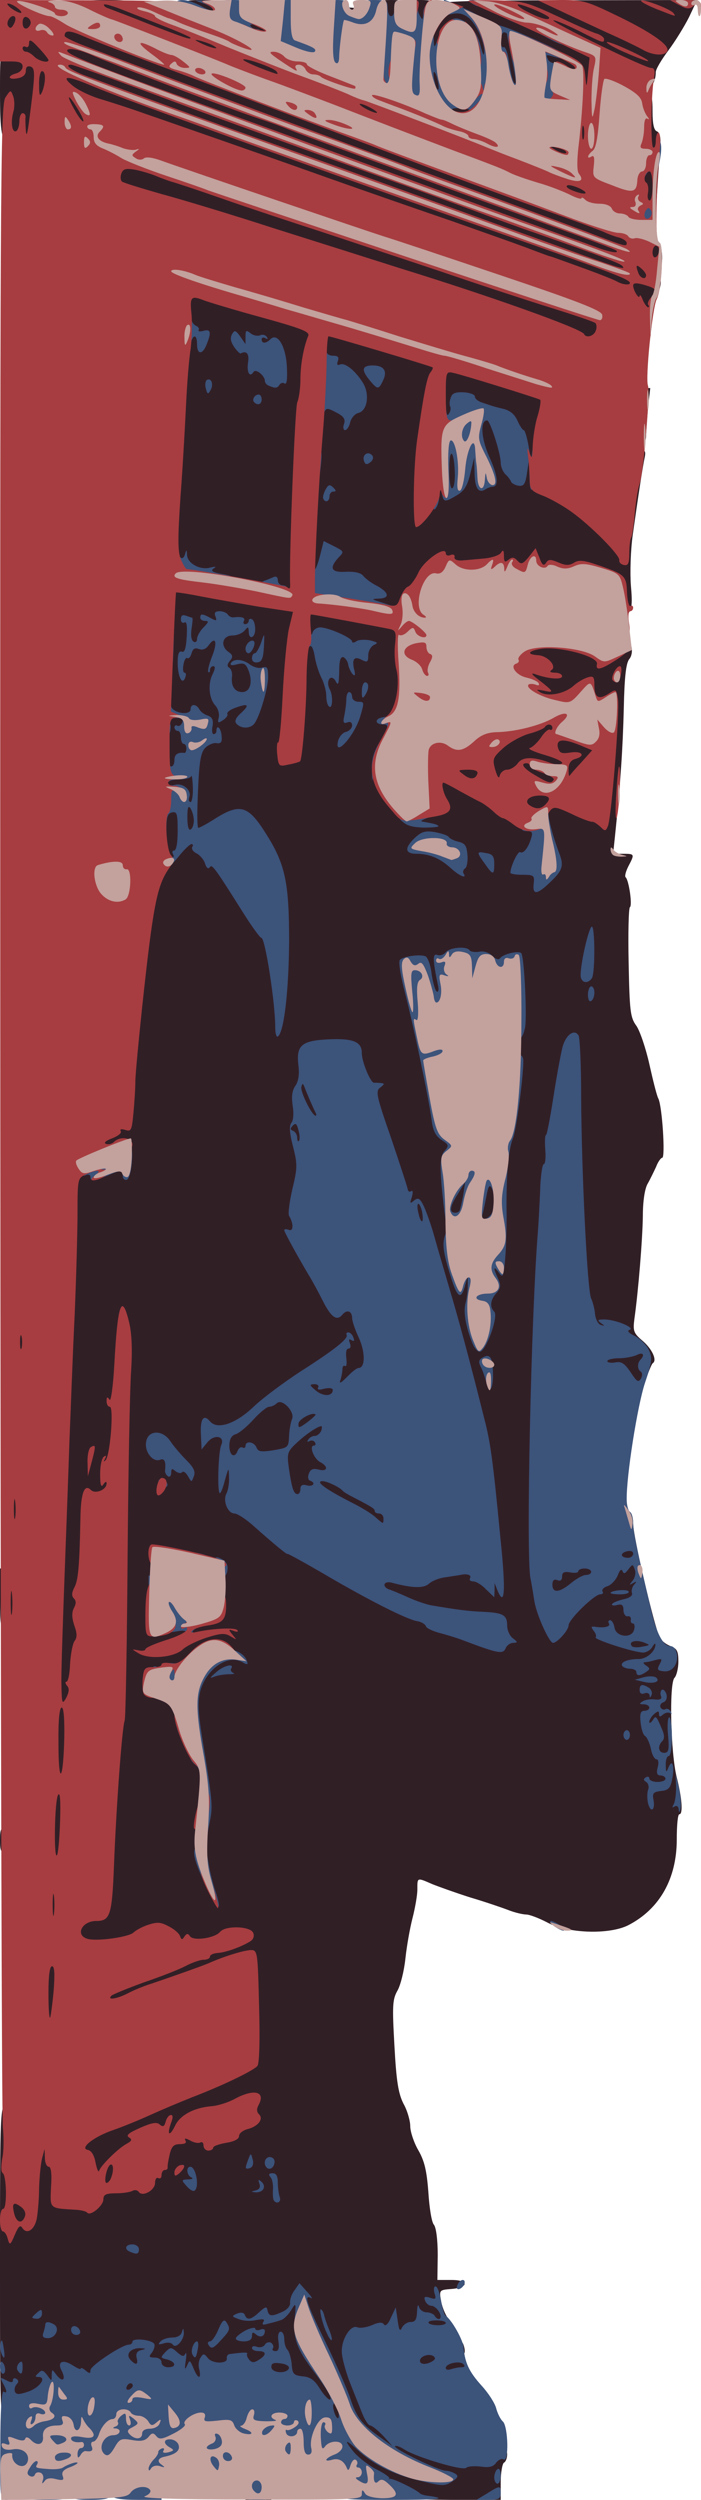 <?xml version="1.0" encoding="utf-8"?>
<!DOCTYPE svg PUBLIC "-//W3C//DTD SVG 20010904//EN" "http://www.w3.org/TR/2001/REC-SVG-20010904/DTD/svg10.dtd">
<svg version="1.0" xmlns="http://www.w3.org/2000/svg" width="217px" height="773px" viewBox="0 0 217 773" preserveAspectRatio="xMidYMid meet">
 <g fill="#311f26">
  <path d="M76 769 l0 -4 4 0 4 0 0 4 0 4 -4 0 -4 0 0 -4z"/>
  <path d="M122.6 771.5 c-1.1 -0.8 -2.8 -1.5 -3.8 -1.5 -1 0 -1.8 -0.3 -1.8 -0.8 0 -0.4 -1.7 -1.6 -3.7 -2.7 -4.8 -2.5 -9.2 -7.4 -9.3 -10.2 0 -1.3 -0.4 -2.3 -0.9 -2.3 -0.5 0 -1.2 -1.1 -1.5 -2.5 -0.5 -2 -1.3 -2.5 -3.6 -2.5 -2.8 0 -2.9 -0.2 -3.2 -5.2 -0.3 -4.6 -0.6 -5.3 -2.5 -5.6 -1.9 -0.3 -2.3 0.1 -2.3 2.6 0 2.5 -0.5 3 -3 3.6 -1.8 0.3 -3 1.2 -3 2.1 0 1.8 -1.1 1.8 -11.7 0.3 -7.7 -1 -8.3 -1.3 -8.3 -3.5 0 -2.1 -0.4 -2.3 -5 -2.3 -4.9 0 -5 -0.1 -5 -3 0 -2 -0.5 -3 -1.5 -3 -0.8 0 -1.5 0.7 -1.5 1.5 0 0.8 -0.4 1.5 -1 1.5 -0.5 0 -1 0.9 -1 2 0 1.8 -0.7 2 -6.5 2 -6.3 0 -6.5 -0.1 -6.5 -2.5 0 -1.4 -0.4 -2.5 -1 -2.5 -0.5 0 -1 -0.7 -1 -1.5 0 -0.8 -0.6 -1.5 -1.4 -1.5 -1.6 0 -2.6 3 -2.6 7.8 0 3.1 -0.2 3.2 -4 3.2 -2.9 0 -4 -0.4 -4 -1.5 0 -0.8 -0.9 -1.5 -2 -1.5 -1.1 0 -2 -0.7 -2 -1.5 0 -2.5 -1.8 -1.7 -3.2 1.6 -1.2 3 -1.5 3.1 -6 2.5 -4.3 -0.4 -4.8 -0.3 -4.8 1.4 0 1.3 -0.7 2 -2 2 -2 0 -2 -0.7 -2 -48.5 0 -47.7 0.1 -48.5 2 -48.5 2.2 0 2.4 1.7 2.9 22.1 0.1 3.7 0.5 4.8 2 5.2 1.8 0.4 2 -0.4 2.6 -12.2 0.3 -6.9 0.8 -13.2 1 -13.8 0.3 -0.7 2.1 -1.3 4.1 -1.3 l3.7 0 -0.7 8 c-0.5 5.4 -0.4 8 0.3 8 0.7 0 1.1 2.4 1.1 6 l0 5.9 3.5 0.7 c1.9 0.3 4.2 0.4 5 0 1.6 -0.6 2.1 -4.6 0.6 -4.6 -0.5 0 -1.2 -1.6 -1.5 -3.5 -0.4 -2.1 -1.3 -3.5 -2.1 -3.5 -2.3 0 -1.9 -6.5 0.5 -8.7 1 -1.1 4.3 -2.7 7.2 -3.7 2.9 -1 8 -3.1 11.3 -4.6 3.3 -1.5 9.8 -4.3 14.5 -6.1 4.7 -1.8 10.8 -4.5 13.5 -5.9 l5 -2.6 0.3 -14.7 c0.1 -8.1 0.1 -14.7 -0.1 -14.7 -0.7 0 -7.1 2.1 -9.2 3 -2.3 1 -12 4.5 -18 6.5 -2.2 0.7 -5.3 2 -7 2.9 -1.6 0.9 -4.9 1.6 -7.3 1.6 l-4.3 0 0.3 -3.7 0.3 -3.7 9.3 -3.3 c12.2 -4.3 17.3 -6.7 14.9 -7.1 -1 -0.2 -2.9 -1.4 -4.2 -2.8 -2.3 -2.3 -5.1 -2.4 -6.6 -0.1 -1.4 2 -17.4 3.6 -21.3 2.1 -1.1 -0.4 -1.6 -1.9 -1.6 -4.8 0 -4.8 1.3 -6.6 4.8 -6.6 4.5 0 5.2 -2 5.2 -14.2 0 -6.2 0.4 -15.1 0.9 -19.8 2.2 -20.1 3.2 -39.4 3.4 -67.3 0.1 -16.3 0 -29.1 -0.2 -28.5 -0.5 2 -3.3 3.8 -5.6 3.8 -2.1 0 -2.2 0.5 -2.9 16.8 -0.5 9.2 -0.7 19.1 -0.6 22 0 3 -0.3 5.9 -0.9 6.5 -0.5 0.7 -1.2 4.6 -1.5 8.7 -0.9 11.7 -3.6 55.3 -4.2 67.3 l-0.6 10.7 -3.5 0 -3.6 0 0.6 -15.2 c0.4 -8.4 1.6 -40.3 2.7 -70.8 1.1 -30.5 2.7 -72.5 3.5 -93.3 0.8 -20.7 1.5 -41.9 1.5 -47.1 0 -10.3 0.2 -10.6 6.3 -10.6 5 0 10.7 -1.2 10.7 -2.1 0 -0.5 -2 -0.9 -4.5 -0.9 -4.5 0 -4.5 0 -4.5 -3.5 0 -2.9 0.5 -3.7 2.5 -4.5 1.4 -0.5 2.5 -1.4 2.5 -2 0 -0.5 0.9 -1 2 -1 2 0 2.6 -2.2 2.1 -7.4 -0.1 -1.1 1.2 -14.2 2.9 -29.3 1.6 -15 3 -27.5 3 -27.8 0 -0.3 -1.6 -0.5 -3.5 -0.5 -3.8 0 -4.2 -1.1 -2.9 -7.9 0.6 -2.7 1 -3.1 4 -3.1 2.8 0 3.4 0.4 3.5 2.3 0 1.4 0.2 1.7 0.6 0.7 0.3 -0.8 1 -2.6 1.6 -4 0.5 -1.4 1 -6.5 1.1 -11.5 l0.1 -9 3.3 -0.3 c3.7 -0.4 3.4 -2.2 -0.5 -2.2 l-2.6 0 0.7 -17.7 c0.3 -9.8 0.9 -24.7 1.2 -33.1 l0.7 -15.2 3.6 0 c2 0 6.7 0.7 10.6 1.5 3.8 0.8 7.9 1.4 9 1.4 2 -0.1 2 -0.1 0 -0.6 -10.2 -2.1 -16.5 -3.9 -19.2 -5.6 -3.2 -1.8 -3.3 -2.1 -3.3 -8 0 -3.4 0.9 -19.7 2 -36.2 1.1 -16.5 2 -33 2 -36.7 l0 -6.8 4 0 c2.1 0 4.9 0.4 6.2 0.9 1.3 0.5 9.2 2.9 17.6 5.2 8.3 2.3 15.2 4.6 15.2 5 0 0.5 1.4 0.9 3.1 0.9 3.4 0 34.1 8.8 34.9 10 0.3 0.4 2.3 1 4.5 1.2 2.2 0.3 9.6 2.3 16.5 4.4 14.3 4.5 14.2 4.4 11.6 14.8 -0.8 3.3 -1.7 8.6 -2 11.7 l-0.6 5.6 4.1 1.6 c4.5 1.8 11.1 6.3 16.7 11.5 4.6 4.2 5 3.5 5.8 -11.2 l0.7 -11.6 2.9 0 c2.4 0 2.8 0.3 2.4 2.3 -0.6 2.7 -2.1 12.5 -3.7 23.9 -0.7 4.8 -0.9 11.9 -0.6 15.9 0.5 5.4 0.3 7.5 -0.8 8.5 -2.5 2.5 -3.5 1.5 -3.5 -3.4 0 -5.1 -1.1 -6.4 -6.5 -7.6 -3.4 -0.7 -27.5 -1.7 -38.3 -1.6 -4.1 0.1 -7.9 -0.3 -8.6 -0.9 -1.6 -1.3 -3 -0.3 -5.1 3.9 -1 1.9 -2.5 4 -3.4 4.6 -2.2 1.7 -4.2 16.4 -2.9 21.2 1.7 6.1 -1 18.6 -5.7 26.7 l-2.7 4.5 2.1 4.3 c3.3 6.8 6.1 9 10.5 8.2 3.6 -0.7 3.6 -0.8 3.6 -5.6 0 -4.6 0.2 -4.9 2.5 -4.9 1.8 0 2.5 -0.5 2.5 -2 0 -1.7 0.7 -2 5 -2 4 0 5 -0.3 5 -1.7 0 -2.5 6.8 -8 11.7 -9.4 2.4 -0.6 4.6 -1.6 4.9 -2 0.3 -0.5 2.3 -0.9 4.5 -0.9 3.5 0 3.9 0.3 3.9 2.5 0 1.9 0.5 2.5 2.3 2.5 1.2 0 3.2 0.3 4.5 0.6 1.6 0.5 2.2 0.2 2.2 -1 0 -1 0.9 -1.6 2.5 -1.6 2 0 2.5 -0.5 2.5 -2.5 0 -2.1 -0.5 -2.5 -3.1 -2.5 -2.2 0 -3.2 -0.6 -3.6 -1.9 -0.4 -1.7 -0.7 -1.8 -3.1 -0.5 -2.8 1.4 -10.8 1.9 -13.6 0.8 -0.9 -0.3 -1.6 -1.7 -1.6 -3 0 -1.3 -0.4 -2.4 -1 -2.4 -0.6 0 -1 -3 -1 -6.9 l0 -6.9 4.1 -0.7 c4.8 -0.8 13.5 0.1 18.8 2 3.1 1.1 4.1 1 6.2 -0.1 1.3 -0.7 2.9 -1.3 3.6 -1.4 1.9 0 2.6 4 1.1 5.8 -1 1.2 -1.5 5.5 -1.7 15.2 -0.3 12.2 -1 23.1 -2.7 39.3 l-0.6 5.7 3.1 0 c3.6 0 3.6 0.1 1.6 3.9 -0.8 1.6 -1.2 3.1 -0.8 3.4 1 1 2.1 8.7 1.3 9.2 -0.4 0.3 -0.6 8 -0.4 17.2 0.3 15 0.5 16.9 2.4 19.5 1.1 1.6 2.9 6.9 4 11.8 1.1 4.9 2.3 9.8 2.8 10.7 1.2 2.4 2.2 18.3 1.2 18.3 -0.4 0 -1.3 1.2 -1.9 2.8 -0.7 1.5 -1.8 3.8 -2.6 5.2 -0.9 1.5 -1.5 5.4 -1.5 10 -0.1 7.3 -1.4 23.2 -2.6 31.7 -0.5 3.8 -0.3 4.5 2.4 6.8 3 2.5 4.7 6.1 3.3 7 -0.4 0.2 -1.8 3.8 -3.2 8 -2.5 8 -4.9 10 -4.9 4 0 -5 -2.5 -8.5 -6.1 -8.5 -2.7 0 -2.9 -0.3 -2.9 -4 l0 -4 4 0 c3.7 0 3.9 -0.1 2.8 -2 -0.9 -1.3 -2.6 -2 -5.8 -2.2 -4.2 -0.3 -4.5 -0.5 -4.8 -3.3 -0.1 -1.6 -0.7 -3.9 -1.2 -5 -1.1 -2.4 -3 -37.7 -3.1 -58.9 l-0.1 -15.1 -1.4 6.4 c-2.6 11.8 -5.2 36.4 -6.3 58.6 -4.1 82.2 -4.1 89.5 0 89.5 1.1 0 1.9 -0.4 1.9 -0.9 0 -0.5 2.3 -1.2 5 -1.6 2.8 -0.4 5 -1.1 5 -1.6 0 -0.5 1.5 -0.9 3.4 -0.9 2.4 0 3.6 0.5 3.9 1.8 0.3 0.9 0.5 0.2 0.6 -1.5 0 -1.8 0.6 -3.3 1.1 -3.3 0.6 0 1 -0.7 1 -1.5 0 -0.8 -0.4 -1.5 -1 -1.5 -0.5 0 -1 -1.8 -1 -4 0 -3.5 0.3 -4 2.3 -4 3.1 0 4.7 1.8 4.7 5.1 0 4 6.5 31.7 8.2 35.2 0.5 1 2 2.2 3.4 2.7 2 0.8 2.4 1.6 2.4 4.8 0 2.1 -0.6 4.4 -1.2 5 -1.7 1.7 -1.2 23.4 0.7 30.8 1.6 6.3 2 11.4 0.8 11.4 -0.5 0 -0.8 3.5 -0.8 7.8 0 12.1 -5.3 21.5 -15 26.5 -5.9 3 -18.8 2.6 -25.2 -0.9 -2.5 -1.3 -5.4 -2.4 -6.4 -2.4 -1 0 -3.6 -0.6 -5.6 -1.4 -2.1 -0.8 -7.4 -2.6 -11.8 -3.9 -4.4 -1.4 -9.7 -3.3 -11.7 -4.1 -4.8 -2.1 -4.6 -2.1 -4.6 1.7 0 1.7 -0.7 5.7 -1.5 8.8 -0.8 3.1 -1.8 8.7 -2.2 12.5 -0.4 3.8 -1.5 8.3 -2.5 10 -1.5 2.7 -1.6 4.6 -0.9 17 0.6 11 1.2 14.7 2.8 17.9 1.2 2.1 2.1 5.3 2.1 7 0 1.6 1.1 5 2.5 7.4 1.9 3.3 2.6 6.3 3.1 12.9 0.3 4.8 1 9.3 1.7 10.1 0.7 0.8 1.2 4.6 1.2 9.3 l-0.1 7.8 4.4 0 c5.5 0 5.3 2.4 -0.2 2.8 -3.6 0.3 -3.7 0.3 -3 4 0.4 2 1.5 4.5 2.5 5.6 2.9 3.1 2.4 4.6 -1.6 4.6 -2.4 0 -3.5 0.5 -3.5 1.5 0 0.9 0.9 1.5 2.5 1.5 1.4 0 2.5 -0.4 2.5 -1 0 -1.9 3.9 -1 4.5 1.1 0.4 1.1 0.5 2.3 0.2 2.6 -0.3 0.2 0.1 2 0.9 3.8 1.3 3.1 1.2 3.3 -0.9 3.9 -3.6 0.9 -11.7 0.7 -11.7 -0.4 0 -0.5 -1.1 -1 -2.5 -1 -2 0 -2.5 -0.5 -2.5 -2.5 0 -1.6 -0.6 -2.5 -1.5 -2.5 -0.9 0 -1.5 -0.9 -1.5 -2.5 0 -1.5 -0.6 -2.5 -1.4 -2.5 -0.8 0 -2.1 -0.3 -3 -0.6 -1.2 -0.5 -1.6 0 -1.6 2 0 2.2 -0.5 2.6 -2.7 2.6 -5.3 0 -5.6 1 -2.7 8.6 1.4 3.8 2.8 7.7 3.1 8.7 0.3 0.9 1.1 1.7 1.7 1.7 0.7 0 2.3 1.2 3.7 2.6 4.3 4.6 14.3 8.7 22.5 9.2 5.1 0.3 7.4 0.1 7.4 -0.7 0 -0.6 1.4 -1.1 3 -1.1 2.3 0 3 0.5 3 1.9 0 1.1 -0.4 2.3 -1 2.6 -0.5 0.3 -1 3.1 -1 6.1 l0 5.4 -15.2 0 c-11.9 -0.1 -15.7 -0.4 -17.2 -1.5z m-44 -33.7 c-0.8 -3.8 -0.9 -4 -2.9 -3.3 -2.4 1 -2.9 4.5 -0.6 4.5 1 0 1.9 0.5 1.9 1 0 0.6 0.5 1 1.1 1 0.8 0 0.9 -1.1 0.5 -3.2z m-33.6 -65.8 c0 -1.1 0.4 -2 0.8 -2 1.2 0 4 -6.3 3.5 -7.7 -0.8 -2.3 -4.3 -1.4 -5.3 1.2 -0.5 1.4 -1.4 2.5 -1.9 2.5 -1.8 0 -4.1 3.1 -4.1 5.6 0 2.1 0.5 2.4 3.5 2.4 2.8 0 3.5 -0.4 3.5 -2z m25.1 -13 c0.5 0 0.9 -0.7 0.9 -1.5 0 -0.8 1.1 -1.7 2.5 -2.1 1.4 -0.3 2.5 -1.2 2.5 -2 0 -1 -0.6 -1.1 -2.2 -0.4 -1.3 0.5 -4.9 1.4 -8 2 -6.6 1.3 -8.2 2.7 -4.1 3.6 1.5 0.3 3.3 0.7 3.8 0.9 0.6 0.2 1.6 0.2 2.3 -0.1 0.8 -0.2 1.8 -0.4 2.3 -0.4z m-10.8 -140.4 c0.4 -1 0.1 -1.3 -0.9 -0.9 -0.7 0.3 -1.4 1.4 -1.4 2.4 0 1.4 -0.7 1.9 -2.7 1.9 l-2.8 0 2.5 1.3 c1.6 0.8 2.7 2.3 2.9 4.2 0.4 2.4 0.6 2 1.2 -2.2 0.4 -2.9 0.9 -5.9 1.2 -6.7z m-9.3 1.9 c0 -0.8 -0.7 -1.5 -1.5 -1.5 -1.6 0 -2 1.2 -0.8 2.3 1.1 1.2 2.3 0.8 2.3 -0.8z m103.8 -15.7 c-0.3 -2.1 -1.2 -2.4 -9.3 -3.4 -4.9 -0.6 -9.2 -1 -9.4 -0.8 -0.1 0.1 1.7 0.8 4 1.4 2.4 0.6 5.3 1.5 6.4 1.9 1.6 0.7 5 1.9 8.3 3 0.2 0.1 0.2 -0.9 0 -2.1z m-102.8 -3.9 c0 -0.6 0.6 -1.7 1.4 -2.5 1.9 -1.8 7.6 -1.9 7.6 0 0 1.6 5.1 1 6.2 -0.8 0.4 -0.6 0.8 -3.7 0.8 -6.8 l0 -5.7 -5.7 -1.1 c-3.2 -0.6 -7.3 -1.5 -9 -2 l-3.3 -0.8 0 5.1 c0 2.9 -0.3 7.6 -0.6 10.5 -0.6 4.4 -0.4 5.2 1 5.2 0.9 0 1.6 -0.5 1.6 -1.1z m124.2 -5.2 c0.9 -0.6 0.5 -0.7 -1.2 -0.3 -1.4 0.3 -3.1 0.6 -3.8 0.6 -0.9 0 -0.8 0.8 0.4 3.3 l1.7 3.2 0.8 -2.9 c0.5 -1.6 1.4 -3.3 2.1 -3.9z m-52.4 -9.4 c3.6 0.4 7 0.3 7.6 -0.2 1.3 -1 10.7 -3.1 14 -3.1 1.3 0 3.3 0.9 4.6 2 1.3 1.1 2.5 2 2.8 2 0.7 0 -0.8 -21.8 -2.3 -32 -0.8 -5.2 -2.1 -12.2 -3 -15.5 -0.9 -3.3 -3 -11.2 -4.6 -17.5 -1.7 -6.3 -4.3 -15.8 -5.9 -21 -1.6 -5.2 -3.1 -10.7 -3.5 -12.2 -0.3 -1.8 -1.2 -2.8 -2.3 -2.8 -1.3 0 -2.1 -1.4 -3 -5.2 -0.6 -2.8 -1.6 -5.4 -2 -5.7 -0.5 -0.3 -3.6 -8.9 -6.9 -19.1 -3.4 -10.2 -6.8 -19.8 -7.7 -21.5 -0.9 -1.6 -1.6 -4.2 -1.6 -5.7 0 -3.5 -2 -4.5 -7.8 -3.8 -4 0.4 -4.7 0.8 -5 2.9 -0.2 1.3 0.1 3.3 0.6 4.5 3.2 6.9 4.2 9.7 4.2 12.5 0 2.6 -0.4 3.1 -2.5 3.1 -2.4 0 -2.5 0.1 -1.8 6 0.4 4.2 0.2 6 -0.6 6 -0.6 0 -1.1 1.2 -1.1 2.8 0 1.5 -0.5 4.4 -1 6.4 -1.2 4 0.2 11.8 2 11.8 0.6 0 1 1.6 1 3.5 0 2 1.5 6.3 3.5 10.2 3.2 6.3 3.8 6.8 7.3 7.3 2.7 0.4 3.8 1 4 2.5 0.2 1.1 1.3 4 2.4 6.4 1.5 3.3 1.9 5.9 1.6 9.8 -0.4 4.6 -0.2 5.3 1.4 5.3 1.4 0 1.8 0.8 1.8 3.5 0 3.3 -0.2 3.5 -3.4 3.5 -2.8 0 -3.5 0.4 -3.8 2.3 -0.2 1.8 -1 2.3 -4.5 2.5 -2.4 0.2 -4.3 0.7 -4.3 1.3 0 0.5 0.7 0.9 1.5 0.9 1 0 1.5 1.1 1.5 3.5 0 3.1 -0.3 3.5 -2.5 3.5 -2.7 0 -3.4 1.5 -1 2.4 0.8 0.3 1.5 1.7 1.5 3 0 1.6 0.8 3 2.3 3.7 1.2 0.7 2.4 1.5 2.7 1.8 0.3 0.4 1.8 1.3 3.4 2.1 5.6 2.9 6.6 3.5 6.6 4.2 0 0.5 0.7 0.8 1.5 0.8 0.8 0 1.5 0.6 1.5 1.4 0 0.8 1.4 1.7 3 2.1 2.6 0.6 3 1.1 3 4.1 0 3.2 -0.2 3.4 -3.4 3.4 -3.6 0 -9.5 -2.1 -11.8 -4.2 -0.7 -0.7 -3.5 -2.4 -6.2 -3.8 -2.7 -1.4 -6 -3.1 -7.3 -3.8 -3 -1.7 -5.3 0.3 -5.3 4.7 0 2.8 -0.3 3.1 -3.3 3.1 -1.8 0 -3.8 -0.5 -4.5 -1.2 -1.5 -1.5 -1.6 -8.5 -0.1 -9 0.7 -0.2 0.8 -2 0.4 -5.1 l-0.7 -4.7 -4.3 0 c-7 0 -7.5 0.5 -7.5 7.1 0 5 0.3 5.9 1.8 5.9 1 0 3.1 1.4 4.8 3.1 3.8 4.1 9.3 7.8 23.3 16 11.5 6.6 11.6 6.6 11.9 4.1 0.4 -2.4 0.5 -2.5 7 -1.9z m-29.1 -54.7 c-0.7 -1.3 -1.5 -2.2 -1.9 -2 -0.8 0.5 1.3 4.4 2.3 4.4 0.4 0 0.2 -1.1 -0.4 -2.4z m55.8 -32.8 c0.5 -7 1.1 -9.8 2 -9.8 1.3 0 2.5 -3 2.5 -6.7 0 -2 -0.5 -2.3 -4 -2.3 -2.7 0 -4 -0.4 -4 -1.4 0 -0.9 -0.8 -1.2 -2.5 -0.8 -2.3 0.4 -2.5 0.9 -2.5 5.4 0 6.3 1.3 8.8 4.6 8.8 2.6 0 2.6 0.1 2.4 7.3 -0.5 15.3 0.5 14.9 1.5 -0.5z m1.6 -35.8 c2.9 0 2.9 -0.1 2.9 -5.5 0 -3.1 0.6 -6.6 1.4 -7.8 1.4 -2.3 3.4 -19.3 3.8 -32.7 0.3 -9.5 -0.2 -19.9 -0.9 -18.2 -0.3 0.8 -2.9 1.2 -7.9 1.2 -5.9 0 -7.4 -0.3 -7.4 -1.5 0 -1.8 -0.5 -1.9 -2.9 -0.3 -1.6 1 -1.8 2 -1.4 6.5 l0.6 5.3 -3.4 0 c-5.4 0 -6 0.8 -4.5 6.5 1.1 4.6 1.5 5 4.4 5.3 2.9 0.3 3.2 0.6 3.2 3.8 0 3 -0.3 3.4 -2.6 3.4 -1.8 0 -2.5 0.4 -2.1 1.4 0.3 0.8 1.1 5 1.7 9.5 1 6.6 1.6 8.3 3.6 9.6 1.8 1.1 2.4 2.5 2.4 5 0 1.8 -0.4 3.7 -1 4 -0.5 0.3 -1 1.5 -1 2.6 0 1.5 0.7 1.9 3.5 1.9 2.9 0 3.5 0.4 3.6 2.3 l0.2 2.2 0.4 -2.2 c0.3 -1.8 1.1 -2.3 3.4 -2.3z m-64.4 -78.2 c-0.8 -9.4 -3.2 -17.5 -7.3 -23.9 -4.5 -7.2 -5.1 -7.5 -8.7 -5.4 -2.7 1.6 -6.2 3.5 -7.5 4.2 -0.6 0.2 3.7 4.3 4.6 4.3 0.7 0 2 1.8 10.2 14.8 2.8 4.5 5.6 8.2 6.1 8.2 0.5 0 0.9 1.1 0.9 2.3 0 2.2 0.7 3.7 1.8 3.7 0.3 0 0.2 -3.7 -0.1 -8.2z m82.6 -20 c-0.8 -4.4 -0.9 -4.4 -2.6 -0.9 -1.5 3.1 -1.4 3.4 2.5 4 0.4 0 0.5 -1.4 0.1 -3.1z m17.2 -22.3 c0.8 -9 0 -12.7 -1.1 -5.6 -0.6 3.5 -1 4.1 -3 4.1 -1.3 0 -2.4 0.5 -2.4 1 0 0.6 -1 1 -2.3 1 -1.3 0 -2.9 0.6 -3.6 1.3 -1 1 -0.1 1.7 4.6 3.9 3.2 1.4 6.1 2.7 6.5 2.7 0.3 0.1 0.9 -3.7 1.3 -8.4z m-26.5 4.6 c0 -1.7 0.5 -3.3 1 -3.6 1.3 -0.8 0.3 -2.5 -1.6 -2.5 -0.8 0 -1.4 0.7 -1.4 1.6 0 1.3 -0.8 1.5 -4 1.2 -2.2 -0.2 -4 0 -4 0.4 0 0.5 0.6 0.8 1.3 0.8 0.7 0 2.4 1.1 3.7 2.4 3.4 3.4 5 3.2 5 -0.3z m-68.3 -38.1 l0 -7.5 -0.8 9 c-0.4 5 -0.7 11.5 -0.6 14.5 0 5.4 0 5.4 0.7 -1.5 0.4 -3.8 0.7 -10.4 0.7 -14.5z m-30.2 15.2 c-0.3 -0.4 -1 0 -1.5 0.8 -0.6 0.9 -0.5 1.7 0.3 2.2 1.3 0.8 2.4 -1.9 1.2 -3z m50.5 -37.7 c0 -3.4 -2.9 -6.5 -6.1 -6.5 -1.4 0 -4.7 -0.3 -7.3 -0.6 l-4.7 -0.7 0.6 -12.6 c0.3 -6.9 1 -17.1 1.5 -22.6 0.5 -5.5 1.2 -13.9 1.6 -18.7 0.4 -6.6 0.9 -8.8 2 -8.8 0.8 0 1.4 -0.7 1.4 -1.5 0 -0.8 -0.7 -1.5 -1.5 -1.5 -0.9 0 -1.6 -1 -1.6 -2.2 -0.2 -3.9 -1.6 3.1 -1.8 8.6 0 2.7 -0.5 6.5 -1.1 8.5 -0.5 2 -1.2 15.6 -1.6 30.3 -0.6 26.2 -0.7 26.7 -2.8 27.1 -1.1 0.2 0.6 0.7 3.9 1.1 3.3 0.5 7.8 1.2 10 1.6 6.9 1.3 7.5 1.2 7.5 -1.5z m-27.5 -2.5 c-1.1 -0.5 -3.3 -0.8 -5 -0.8 -2.9 0.1 -2.9 0.1 0.5 0.8 4.9 1 6.9 1 4.5 0z m48.5 -33.7 c0 -1.4 0.6 -2.3 1.5 -2.3 1.2 0 1.5 -1.4 1.5 -7 0 -6.8 0.1 -7 2.5 -7 1.4 0 2.5 -0.4 2.5 -1 0 -0.5 -1.3 -1 -3 -1 -2.9 0 -3 -0.1 -3 -4.7 0 -8.1 -1 -4.1 -2.5 10.3 -1.8 16.8 -1.8 18.5 -0.5 16.4 0.5 -0.8 1 -2.5 1 -3.7z m27 -10.8 c0 -1.9 -0.4 -3.5 -0.9 -3.5 -0.5 0 -1.1 -1 -1.4 -2.2 -0.4 -1.2 -0.9 -1.9 -1.2 -1.6 -0.4 0.3 -0.2 1.5 0.4 2.6 0.6 1.2 1.1 3.4 1.1 5.1 0 1.7 0.5 3.1 1 3.1 0.6 0 1 -1.6 1 -3.5z m-14 -1.5 c0 -0.5 -0.7 -1 -1.5 -1 -0.8 0 -1.5 0.5 -1.5 1 0 0.6 0.7 1 1.5 1 0.8 0 1.5 -0.4 1.5 -1z m1 -10 c0 -0.5 -0.6 -1 -1.4 -1 -0.8 0 -1.7 -0.6 -1.9 -1.2 -0.3 -0.7 -0.6 -0.3 -0.6 1 -0.1 1.6 0.5 2.2 1.9 2.2 1.1 0 2 -0.4 2 -1z m-37.5 -3.9 c0.7 -1.3 -1.4 -5.9 -3.1 -6.5 -1 -0.4 -1.4 0.4 -1.4 2.8 0 3 0.9 4.3 3.2 4.5 0.4 0.1 0.9 -0.3 1.3 -0.8z m-24.7 -12.8 c-0.3 -1.9 -4.8 -3.2 -4.8 -1.4 0 0.6 0.7 1.1 1.5 1.1 0.8 0 1.5 0.5 1.5 1 0 0.6 0.5 1 1.1 1 0.6 0 0.9 -0.8 0.7 -1.7z"/>
  <path d="M118 416 c0 -3.9 0.1 -4 3.5 -4 3.4 0 3.5 0.1 3.5 4 0 3.9 -0.1 4 -3.5 4 -3.4 0 -3.5 -0.1 -3.5 -4z"/>
  <path d="M1 760 c0 -3.9 0.1 -4 3.5 -4 3.4 0 3.5 0.1 3.5 4 0 3.9 -0.1 4 -3.5 4 -3.4 0 -3.5 -0.1 -3.5 -4z"/>
  <path d="M11.4 628.9 c0.3 -3.4 0.6 -10.2 0.6 -15 l0 -8.9 4 0 4 0 0 5.8 c0 3.1 -0.5 9.9 -1.2 15 l-1.2 9.2 -3.5 0 -3.4 0 0.7 -6.1z"/>
  <path d="M0 569 c0 -3.3 0.3 -4 2 -4 1.7 0 2 0.7 2 4 0 3.3 -0.3 4 -2 4 -1.7 0 -2 -0.7 -2 -4z"/>
  <path d="M3 506.5 c0 -1.6 -0.6 -2.5 -1.5 -2.5 -1.2 0 -1.5 -1.7 -1.5 -9.5 l0 -9.5 3.5 0 3.5 0 0 7 c0 5.6 0.3 7 1.5 7 1.1 0 1.5 1.2 1.5 5 l0 5 -3.5 0 c-3.1 0 -3.5 -0.3 -3.5 -2.5z"/>
  <path d="M1 466.5 l0 -7.5 3.5 0 3.5 0 0 7.5 0 7.5 -3.5 0 -3.5 0 0 -7.5z"/>
  <path d="M2 435 l0 -6 3.5 0 3.5 0 0 6 0 6 -3.5 0 -3.5 0 0 -6z"/>
  <path d="M3 415 l0 -6 3.5 0 3.5 0 0 6 0 6 -3.5 0 -3.5 0 0 -6z"/>
  <path d="M127 200.5 c0 -3.3 0.2 -3.5 3.5 -3.5 3.3 0 3.5 0.2 3.5 3.5 0 3.3 -0.2 3.5 -3.5 3.5 -3.3 0 -3.5 -0.2 -3.5 -3.5z"/>
  <path d="M195 128.5 l0 -8.5 3.1 0 3.2 0 -0.7 6.1 c-0.3 3.4 -0.6 7.3 -0.6 8.5 0 1.9 -0.5 2.4 -2.5 2.4 -2.5 0 -2.5 -0.1 -2.5 -8.5z"/>
  <path d="M177.8 106.3 c-0.7 -1.6 -28.3 -11.5 -56.8 -20.3 -9.1 -2.9 -26.2 -8.3 -38 -12.1 -11.8 -3.8 -27.6 -8.6 -35 -10.7 -13.1 -3.6 -13.5 -3.8 -13.8 -6.6 -0.2 -1.6 -0.1 -4 0.3 -5.4 0.6 -2.4 0.8 -2.4 6.9 -2 3.4 0.3 7.8 1.2 9.7 2 4.4 1.9 13.8 5.1 42.4 14.4 12.7 4.1 25.3 8.3 28 9.4 4.9 1.8 39.3 13.2 57 18.8 8.3 2.6 9 3.1 9.3 5.6 0.2 1.6 0.1 3.9 -0.2 5.2 -0.6 2.1 -1.2 2.4 -5 2.4 -2.5 0 -4.6 -0.3 -4.8 -0.7z"/>
  <path d="M196 100.1 c0 -2.8 -0.4 -5.1 -0.9 -5.1 -0.5 0 -1.2 -0.9 -1.6 -1.9 -0.3 -1 -1.6 -2.1 -2.8 -2.4 -1.2 -0.3 -11.9 -4.1 -23.7 -8.5 -11.8 -4.3 -26.9 -9.7 -33.5 -12 -6.6 -2.2 -22.3 -7.7 -35 -12.2 -33.2 -11.7 -68.4 -24 -69 -24 -0.1 0 -0.6 2.9 -1 6.5 l-0.7 6.5 -3.4 0 c-3.3 0 -3.4 -0.1 -3.4 -4.1 0 -2.2 -0.5 -5 -1.2 -6.2 -0.6 -1.2 -1.5 -3.5 -1.9 -5.2 -0.7 -2.8 -0.8 -2.9 -1.4 -0.8 -0.4 1.3 -1.3 2.3 -2 2.3 -1.4 0 -2.5 4.3 -2.5 9.6 0 3.2 -0.2 3.4 -3.5 3.4 -1.9 0 -3.5 -0.4 -3.5 -1 0 -0.5 -0.8 -1 -1.9 -1 -2.6 0 -3.1 -2.6 -3.1 -16.2 0 -11.1 0.1 -11.8 2 -11.8 1.3 0 2 -0.7 2 -2 0 -1.3 -0.7 -2 -2 -2 -1.8 0 -2 -0.7 -2 -6 l0 -6 4.5 0 c5.4 0 8.5 2.3 8.5 6.3 0 1.5 0.8 4 1.8 5.5 l1.7 2.6 0.5 -3.9 c0.4 -3.5 0.9 -4 3.3 -4.3 1.6 -0.2 6.7 1.2 11.5 3.1 14.2 5.7 21.1 8.4 33.7 13 6.6 2.5 22.4 8.4 35 13.2 12.7 4.8 29.5 11.2 37.5 14.2 8 3 22.6 8.4 32.5 11.9 9.9 3.5 18.9 6.8 20 7.4 1.1 0.5 3 1.2 4.3 1.5 1.8 0.5 2.2 1.3 2.2 4.6 0 2.1 0.5 3.9 1 3.9 0.6 0 1 -1.3 1 -3 0 -3.3 2.1 -4 4.6 -1.6 1.7 1.8 1.9 8.3 0.2 8.9 -1 0.3 -1 0.7 0 1.9 1.2 1.5 1 3.1 -0.9 7.3 -0.5 1.1 -1 4.3 -1.1 7 -0.3 4.6 -0.5 5 -3 5.3 -2.7 0.3 -2.8 0.2 -2.8 -4.7z"/>
  <path d="M196.6 70.2 c-0.2 -0.4 -0.2 -4.8 0 -9.7 0.3 -5 0.7 -14.1 1 -20.2 0.5 -10.3 0.7 -11.3 2.5 -11.3 1.6 0 1.9 0.7 1.9 5.5 0 3.7 0.4 5.7 1.3 6.1 0.9 0.3 1.3 1.8 1.1 4.2 -0.2 2 -0.6 8.8 -1 15 l-0.7 11.2 -2.8 0 c-1.5 0 -3 -0.3 -3.3 -0.8z"/>
  <path d="M172.8 61.2 c-3.3 -1.4 -3.8 -2.1 -3.8 -4.9 0 -3.1 0.2 -3.3 3.5 -3.3 1.9 0 3.5 -0.4 3.5 -1 0 -0.5 -0.9 -1 -2 -1 -1 0 -3.1 -0.5 -4.5 -1.2 -2 -0.9 -2.5 -1.8 -2.5 -4.6 l0 -3.5 5 0.5 5 0.5 0 -3.8 c0 -3.8 0.1 -3.9 3.7 -3.9 l3.6 0 -0.6 10.5 c-0.4 6.7 -0.3 10.5 0.3 10.5 0.6 0 1 1.6 1 3.5 0 3.5 0 3.5 -4.2 3.4 -2.4 0 -6 -0.8 -8 -1.7z"/>
  <path d="M142 48.8 c-1.4 -0.6 -3.9 -1.7 -5.7 -2.4 -1.7 -0.8 -3.6 -1.4 -4.2 -1.4 -0.6 0 -1.1 -0.4 -1.1 -1 0 -0.5 -1.1 -1 -2.5 -1 -1.4 0 -2.5 -0.4 -2.5 -1 0 -0.5 -1.2 -1 -2.6 -1 -1.4 0 -3.8 -0.6 -5.2 -1.4 -1.5 -0.8 -3.9 -1.7 -5.4 -2 -1.5 -0.3 -3.3 -1.3 -4.2 -2.1 -0.8 -0.8 -2.1 -1.5 -2.8 -1.5 -0.8 0 -3.8 -0.9 -6.8 -2 -3 -1.2 -6.3 -2.3 -7.2 -2.7 -1 -0.3 -1.8 -0.9 -1.8 -1.3 0 -0.4 -1.7 -1.1 -3.7 -1.5 -6.3 -1.1 -14.3 -4.6 -14.3 -6.1 0 -0.9 -1.1 -1.4 -3 -1.4 -1.7 0 -10.8 -2.9 -20.3 -6.5 -22.5 -8.6 -22.7 -8.7 -22.7 -10.7 0 -1.6 1 -1.8 7.3 -1.8 7.4 0 7.7 0.1 30.5 9 4.5 1.7 8.2 3.8 8.2 4.5 0 0.8 1.8 1.4 4.9 1.7 2.6 0.3 6.8 1.5 9.3 2.6 2.4 1.2 5 2.2 5.6 2.2 0.7 0 1.2 0.5 1.2 1 0 0.6 0.7 1 1.6 1 0.9 0 3 0.6 4.7 1.4 1.8 0.8 5.1 2 7.5 2.6 2.3 0.6 4.2 1.5 4.2 2 0 0.6 0.9 1 2 1 1.7 0 6.6 1.8 11.2 4.1 1 0.5 2.5 0.9 3.3 0.9 0.8 0 1.5 0.5 1.5 1 0 0.6 0.9 1 2 1 1.1 0 2 0.4 2 0.9 0 0.5 1.9 1.1 4.3 1.5 2.3 0.4 5.1 1.3 6.2 2 1.1 0.7 3.2 1.6 4.8 2 2.3 0.5 2.7 1.2 2.7 4.1 0 3.3 -0.2 3.5 -3.2 3.4 -1.8 0 -4.4 -0.5 -5.8 -1.1z"/>
  <path d="M135.8 35.8 c-3 -2.7 -4.8 -7.6 -4.8 -12.9 0 -3.8 0.1 -3.9 3.4 -3.9 2.9 0 3.5 0.4 4 2.8 2.2 9 5.6 10.9 7.2 4 1.2 -5 0.1 -11.4 -2.3 -14 -2.4 -2.6 -3.1 -2.3 -4.4 2.2 -1.1 3.6 -1.5 4 -4.6 4 -3.3 0 -3.3 -0.1 -3.4 -4.7 -0.1 -3 -0.4 -3.7 -0.6 -2 -0.4 2.2 -0.9 2.7 -3.2 2.7 -2.4 0 -3 0.5 -3.5 3.1 -0.3 1.7 -0.6 4.9 -0.6 7 0 3.8 -0.1 3.9 -3.5 3.9 -3.4 0 -3.5 -0.1 -3.5 -3.9 0 -2.1 0.3 -5.9 0.6 -8.5 0.5 -3.6 1.1 -4.6 2.5 -4.6 1.1 0 1.9 -0.7 1.9 -1.5 0 -0.8 -0.7 -1.5 -1.5 -1.5 -0.8 0 -1.5 0.5 -1.5 1 0 1.1 -9.8 1.4 -12.4 0.4 -1 -0.4 -1.6 -1.8 -1.6 -4 l0 -3.4 6.5 0.5 c5.4 0.5 6.5 0.4 6.5 -0.9 0 -1.2 1 -1.6 3.9 -1.6 3.7 0 4 0.2 4.4 3.3 l0.4 3.2 0.1 -3.2 c0.2 -3.2 0.3 -3.3 4.6 -3.3 2.6 0 4.6 0.5 4.9 1.3 0.4 0.9 0.6 0.9 0.6 0 0.1 -0.9 9.6 -1.2 40 -1.2 l39.9 -0.1 -2.5 5.3 c-1.4 2.8 -4.3 7.5 -6.4 10.3 -2.1 2.8 -3.9 5.8 -3.9 6.7 0 2.6 -1.1 4.7 -2.6 4.7 -0.8 0 -1.4 -0.6 -1.4 -1.2 0 -0.7 -2.8 -2.5 -6.3 -4 -7 -3 -7.5 -2.7 -7.6 4.5 -0.1 3.6 -0.2 3.7 -3.6 3.7 -2.9 0 -3.5 0.4 -3.5 2.1 0 2 -0.4 2.1 -5.2 1.6 -2.8 -0.4 -5.5 -1.2 -6 -1.9 -0.4 -0.7 -0.8 -4.5 -0.8 -8.4 0 -6.4 -0.2 -7.2 -2.1 -7.7 -1.9 -0.5 -2 -0.3 -1.3 6.4 l0.7 6.9 -3.6 0 c-2.7 0 -3.7 -0.5 -4.2 -2 -0.9 -2.7 -2.5 -2.5 -2.5 0.3 0 3.7 -1.2 6.7 -2.5 6.7 -0.7 0 -1.5 0.9 -1.8 2 -0.8 3 -9.4 2.8 -12.9 -0.2z m42.2 -9.7 c0 -0.5 -1.1 -1.1 -2.5 -1.3 -2.4 -0.5 -3.2 0.2 -1.8 1.5 0.9 1 4.3 0.8 4.3 -0.2z"/>
  <path d="M100 20.5 c0 -1 -1 -1.5 -2.7 -1.5 -1.5 0 -4.2 -0.5 -6 -1.2 -2.8 -1 -3.3 -1.7 -3.3 -4.5 0 -1.8 -0.4 -3.3 -1 -3.3 -0.5 0 -1 0.7 -1 1.5 0 1.9 -6.5 2 -10.1 0.1 -1.4 -0.7 -3.7 -1.6 -5.2 -2 -1.5 -0.3 -2.7 -1.1 -2.7 -1.6 0 -0.6 -1.1 -1 -2.3 -1 -3.7 0 -8.7 -2.9 -8.7 -5.1 0 -1.7 0.7 -1.9 6 -1.9 3.3 0 6 0.4 6 1 0 0.6 1.8 1 4 1 2.2 0 4 0.4 4 0.8 0 0.4 1.8 1.3 3.9 1.8 3.5 1 4 0.9 4.4 -0.8 0.4 -1.3 1.5 -1.8 4.2 -1.8 l3.7 0 -0.4 3.9 c-0.3 3.6 -0.1 4 2.3 4.5 1.5 0.3 3.4 1.2 4.3 2.1 0.9 0.9 1.6 1.2 1.6 0.6 0 -0.6 1.6 -1.1 3.5 -1.1 l3.5 0 0 5 0 5 -4 0 c-2.9 0 -4 -0.4 -4 -1.5z"/>
 </g>
 <g fill="#3c537a">
  <path d="M0.1 756 c0 -10.2 0.4 -16.8 1 -16.5 1.2 0.8 1.1 -0.2 -0.2 -2.6 -1 -1.9 -0.9 -1.9 1 -0.9 1.5 0.8 2.1 0.8 2.1 0 0 -0.6 0.5 -0.8 1.1 -0.4 0.7 0.4 0.7 1 0.1 1.6 -0.6 0.6 -0.8 1.6 -0.6 2.3 0.4 1 1.3 1 4.2 0 3.5 -1.2 5.8 -4.5 3.1 -4.5 -1.1 0 -1.1 -0.2 0 -1.2 1 -1.1 1.5 -0.9 2.7 0.6 1.4 2 1.4 2 1.4 0 0.1 -1.9 0.1 -1.9 1.5 0 1.9 2.4 3 1.5 1.6 -1.3 -1.5 -2.8 0.3 -3.7 3.4 -1.7 1.4 0.9 2.5 1.4 2.5 1 0 -0.4 0.7 -0.1 1.5 0.6 1.2 1 1.5 1 1.5 -0.1 0 -1.4 9.8 -7.9 11.9 -7.9 0.6 0 1.1 -0.4 1.1 -0.9 0 -1.3 6.3 -0.6 6.8 0.8 0.2 0.6 -0.2 1.8 -0.8 2.6 -1 1.2 -0.9 1.5 0.9 1.5 1.2 0 2.1 0.6 2.1 1.5 0 0.8 0.9 1.5 2 1.5 2.7 0 2.5 -1.6 -0.2 -2.4 -2.2 -0.5 -2.2 -0.6 -0.6 -2.3 1.6 -1.6 1.8 -1.6 3.7 0.1 1.5 1.3 2 1.4 2.5 0.4 0.3 -0.7 0.4 0.3 0.1 2.2 -0.4 2.6 -0.3 3 0.4 1.5 0.8 -1.9 0.9 -1.8 2 0.8 1.3 3.3 2.5 3.6 1.8 0.4 -0.4 -1.2 -0.2 -2.9 0.4 -3.7 0.8 -1.3 1.1 -1.3 2.2 0.1 1.4 1.9 6.3 1.9 5.9 0.1 -0.1 -0.7 0.4 -1.3 1 -1.3 0.7 -0.1 2.3 -0.3 3.6 -0.4 1.2 -0.1 2 0 1.7 0.3 -0.2 0.3 0 1.1 0.6 1.8 0.8 1 1.5 1.1 3 0.1 2.5 -1.5 2.4 -2.7 -0.1 -2.7 -1.1 0 -2 -0.4 -2 -1 0 -0.5 0.7 -0.7 1.6 -0.3 0.9 0.3 2 0 2.4 -0.7 0.4 -0.7 1.3 -0.9 1.9 -0.6 0.6 0.4 0.9 1.2 0.6 1.7 -0.4 0.5 0 0.9 0.8 0.9 0.9 0 1.2 -0.9 0.9 -3 -0.3 -1.8 0 -3 0.7 -3 0.6 0 1.1 1 1.1 2.3 0 1.3 0.4 2.7 1 3.3 0.5 0.5 1.1 2.5 1.3 4.4 0.2 3.1 0.6 3.5 3.4 3.8 2.4 0.2 3.7 1.2 5.3 3.8 1.2 1.9 2.6 3.4 3.1 3.4 1 0 -1 -3.5 -5.2 -9 -4.9 -6.5 -6.2 -9.9 -5.7 -15.8 0.5 -5.3 0.4 -5.3 -1.1 -2.8 -0.9 1.4 -2.3 2.8 -3.1 3 -0.8 0.3 -2.6 0.8 -3.9 1.1 -1.7 0.5 -2.1 0.4 -1.6 -0.5 0.6 -0.9 0 -1 -2.2 -0.6 -1.6 0.4 -4 0.3 -5.4 -0.3 -2.2 -0.8 -2.3 -0.9 -0.5 -1.7 1.3 -0.5 2.1 -0.3 2.4 0.4 0.6 1.8 2 1.5 4.5 -0.9 1.9 -1.7 2.3 -1.8 2.5 -0.5 0.4 1.9 1.3 2 4.7 0.4 1.4 -0.6 2.4 -1.8 2.3 -2.7 -0.1 -0.9 0.4 -2.6 1.3 -3.8 l1.6 -2.3 2.4 2.7 c1.3 1.4 1.8 2.3 1.2 1.9 -2.4 -1.3 -1.3 1.8 4.6 13.9 3.2 6.6 6.6 14.3 7.5 17 1.9 5.9 3.7 8.2 9.1 12 l4 2.9 -2.9 -3.2 c-1.7 -1.8 -3.5 -3.2 -4 -3.2 -0.6 0 -1.8 -1.9 -2.7 -4.3 -0.9 -2.3 -2.7 -6.7 -3.9 -9.8 -1.1 -3.1 -2.2 -7 -2.2 -8.7 -0.1 -3.9 2.7 -8.3 4.7 -7.6 0.9 0.4 2.9 0.1 4.6 -0.6 2.2 -1 3.3 -1 3.8 -0.2 0.4 0.6 1.3 -0.2 2.1 -2.1 l1.5 -3.2 0.6 4 c0.4 3 0.7 3.6 1.3 2.3 0.5 -1 1.7 -1.8 2.7 -1.8 1.5 0 1.9 -0.8 2 -3.2 0.1 -1.8 0.3 -2.5 0.6 -1.5 0.2 0.9 1.3 1.7 2.3 1.7 1 0 2.2 0.5 2.5 1 1.2 2 2.6 1 1.5 -1 -0.6 -1.1 -1.7 -2 -2.4 -2 -0.8 0 -1.7 -0.7 -2 -1.6 -0.5 -1.2 -0.1 -1.4 1.5 -0.9 1.8 0.6 2 0.4 1.4 -1.4 -0.3 -1.2 -0.2 -2.1 0.3 -2.1 0.6 0 1.3 1.9 1.7 4.3 0.4 2.3 1 4.4 1.4 4.7 2 1.4 5.4 7.5 5.6 9.8 0.4 4.8 1.7 7.6 5.6 11.9 2.1 2.3 4.1 5.4 4.5 7 0.4 1.5 1.3 3.4 2.1 4.1 1.6 1.6 1.9 12.7 0.2 11.7 -0.6 -0.4 -1.6 0.1 -2.3 1 -0.9 1.3 -2.2 1.6 -4.8 1.2 -2 -0.2 -4 -0.1 -4.5 0.4 -1 1 -15.4 -3.3 -19 -5.6 -1.4 -0.9 -2.7 -1.4 -3 -1.1 -0.7 0.7 13.5 7.6 15.7 7.6 0.8 0 2.1 0.4 2.9 0.9 1.1 0.7 0.9 1.2 -1 2.5 -2.3 1.4 -3.1 1.4 -10.2 -0.4 -8.1 -1.9 -14.2 -5 -19 -9.4 -3.9 -3.6 -4.4 -3.3 -1.1 0.7 1.5 1.7 4.6 4.1 7 5.3 2.4 1.2 4.1 2.4 3.9 2.8 -0.3 0.3 -0.2 0.4 0.1 0.1 0.6 -0.4 8.1 3.2 9.4 4.5 0.3 0.3 1.6 0.7 3 0.8 5.9 0.9 2.4 1.2 -12.3 1.2 -13.9 0 -15.6 -0.2 -15.9 -1.7 -0.3 -1.4 -1.2 -1.7 -4.6 -1.5 -4.2 0.4 -4.2 0.3 -4.2 -3.1 0 -2 0.6 -3.8 1.3 -4 0.6 -0.3 -0.3 -0.6 -2 -0.6 -1.8 -0.1 -3.3 0.4 -3.3 0.9 0 0.6 -1.3 1 -3 1 -2 0 -3 0.5 -3 1.5 0 0.8 -0.4 1.5 -1 1.5 -0.5 0 -1 1.4 -1 3 0 2.9 -0.2 3 -4.5 3 -3.8 0 -4.5 -0.3 -4.5 -2 0 -1.1 -0.4 -2 -1 -2 -0.5 0 -1 -1.1 -1 -2.5 0 -1.4 -0.4 -2.5 -1 -2.5 -0.5 0 -1 0.7 -1 1.5 0 0.8 -0.7 1.5 -1.5 1.5 -0.8 0 -1.5 0.5 -1.5 1 0 1.5 -6.7 1.2 -7.3 -0.2 -0.4 -1 -0.6 -1 -0.6 0 -0.1 0.7 -1.7 1.2 -4.5 1.2 -3.4 0 -4.6 -0.4 -4.9 -1.7 -0.3 -1 -0.5 -0.1 -0.6 2 l-0.1 3.7 -7.4 0 c-5 0 -7.6 -0.4 -7.9 -1.2 -0.4 -1 -0.6 -1 -0.6 0 -0.1 0.8 -2 1.2 -6 1.2 -4.8 0 -6 -0.3 -6.4 -1.7 -0.4 -1.7 -0.5 -1.7 -0.6 0 -0.1 1.5 -1.2 1.7 -7.6 1.7 -6 0 -7.5 -0.3 -7.5 -1.5 0 -0.8 -0.4 -1.5 -1 -1.5 -0.5 0 -1 0.7 -1 1.5 0 0.8 -0.9 1.5 -2 1.5 -2 0 -2 -0.6 -1.9 -17z m104.4 -11 c-0.4 -1.2 -0.9 -1.9 -1.2 -1.7 -0.3 0.3 -0.2 1.5 0.2 2.7 0.4 1.2 0.9 1.9 1.2 1.7 0.3 -0.3 0.2 -1.5 -0.2 -2.7z m-63.4 -7.3 c-0.1 -1.2 -1.5 -0.9 -1.9 0.4 -0.3 0.6 0.1 1 0.8 0.8 0.6 -0.3 1.1 -0.8 1.1 -1.2z m48.3 -5.3 c0.3 -0.7 -0.8 -1.4 -2.5 -1.6 -2.2 -0.3 -2.9 -0.1 -2.9 1.1 0 1.9 4.7 2.2 5.4 0.5z m53.4 -0.4 c1 0 1.3 -0.3 0.6 -1 -1.1 -1.1 -5.4 -0.2 -5.4 1.2 0 0.6 0.7 0.7 1.6 0.4 0.9 -0.3 2.3 -0.6 3.2 -0.6z m-100.5 -2.9 c-0.3 -1.3 0.1 -2.1 1.4 -2.4 1.6 -0.4 1.6 -0.5 -0.2 -0.6 -3 -0.1 -4.7 1.8 -3.2 3.5 1.7 1.9 2.6 1.7 2 -0.5z m91.6 1 c0.9 -0.6 1 -1 0.2 -1.6 -1.5 -0.8 -4.1 0.1 -4.1 1.5 0 1.2 2 1.3 3.9 0.1z m4.1 -11.8 c0 -0.5 -1.3 -0.8 -2.9 -0.8 -1.6 0 -2.7 0.3 -2.4 0.8 0.2 0.4 1.5 0.7 2.9 0.7 1.3 0 2.4 -0.3 2.4 -0.7z"/>
  <path d="M150.8 771 c4 -2.5 4.2 -2.5 4.2 0 0 1.6 -0.7 2 -3.7 2 l-3.8 0 3.3 -2z"/>
  <path d="M153 766.1 c0 -1.1 0.5 -2.3 1 -2.6 0.6 -0.4 1 0.5 1 1.9 0 1.4 -0.4 2.6 -1 2.6 -0.5 0 -1 -0.9 -1 -1.9z"/>
  <path d="M0 731.8 c0 -1.2 0.3 -1.8 0.7 -1.4 1.1 1 1.2 3.6 0.2 3.6 -0.5 0 -0.9 -1 -0.9 -2.2z"/>
  <path d="M5.4 732.9 c-0.3 -0.6 -0.1 -1.6 0.5 -2.2 0.8 -0.8 1.1 -0.5 1.1 1.1 0 2.4 -0.5 2.8 -1.6 1.1z"/>
  <path d="M0.4 727.6 c-0.3 -0.8 -0.4 -2.3 -0.2 -3.3 0.3 -1.1 0.6 -0.6 0.9 1.5 0.6 3.4 0.2 4.2 -0.7 1.8z"/>
  <path d="M59.6 728.1 c-0.7 -1.1 0.3 -4.1 1.4 -4.1 0.4 0 0.5 1.1 0.2 2.5 -0.5 2.7 -0.8 3 -1.6 1.6z"/>
  <path d="M53.5 725 c-0.4 -0.6 -1.6 -0.8 -2.8 -0.4 -1.7 0.5 -1.9 0.4 -1 -0.6 0.6 -0.7 2.3 -1.2 3.7 -1.2 1.5 0 2.7 -0.7 2.9 -1.7 0.4 -1.3 0.5 -1.3 0.6 0.2 0.1 2.3 -2.5 5.1 -3.4 3.7z"/>
  <path d="M64.5 725 c-0.3 -0.5 -0.1 -1 0.5 -1 0.6 0 1.8 -1.7 2.6 -3.7 1.2 -2.8 1.8 -3.3 2.5 -2.2 1.3 2 1.1 2.5 -1.5 5.3 -2.6 2.9 -3.2 3.1 -4.1 1.6z"/>
  <path d="M73 723.1 c0 -0.5 1.4 -1.6 3 -2.5 1.7 -0.8 3 -1 3 -0.6 0 0.5 0.7 0.7 1.5 0.4 0.8 -0.4 1.5 -0.2 1.5 0.3 0 1.7 -1.3 2.3 -2.7 1.2 -1 -0.9 -1.3 -0.8 -1.3 0.5 0 1 -0.9 1.6 -2.5 1.6 -1.4 0 -2.5 -0.4 -2.5 -0.9z"/>
  <path d="M101.1 721.3 c-1.5 -3.2 -2.5 -8.1 -1.6 -7.1 0.4 0.3 0.8 1.2 0.9 2 0.2 0.7 0.8 2.6 1.5 4.2 1.5 3.7 0.8 4.5 -0.8 0.9z"/>
  <path d="M13.4 721.4 c0.3 -0.9 0.6 -2 0.6 -2.5 0 -1.1 1.1 -1.1 2.8 -0.1 1.8 1.2 0.4 4.2 -2 4.2 -1.4 0 -1.8 -0.5 -1.4 -1.6z"/>
  <path d="M22 720.4 c0 -1.7 2.2 -1.4 2.8 0.4 0.2 0.7 -0.3 1.2 -1.2 1.2 -0.9 0 -1.6 -0.7 -1.6 -1.6z"/>
  <path d="M10 716.6 c0 -0.2 0.7 -0.9 1.5 -1.6 1.2 -1 1.5 -1 1.5 0.4 0 0.9 -0.7 1.6 -1.5 1.6 -0.8 0 -1.5 -0.2 -1.5 -0.4z"/>
  <path d="M141.6 706.6 c0.3 -0.9 1.1 -1.6 1.6 -1.6 1.3 0 0.5 2.3 -1 2.8 -0.7 0.2 -1 -0.2 -0.6 -1.2z"/>
  <path d="M40.3 696.3 c-2 -0.8 -1.5 -2.3 0.7 -2.3 1.1 0 2 0.7 2 1.5 0 1.5 -0.6 1.7 -2.7 0.8z"/>
  <path d="M84.7 680.3 c-0.2 -0.5 -0.3 -1.9 -0.2 -3.3 0.1 -1.4 -0.2 -3.1 -0.7 -3.7 -0.8 -0.9 -0.6 -1.3 0.6 -1.3 1.1 0 1.6 0.9 1.6 2.9 0 1.6 0.3 3.6 0.6 4.5 0.6 1.6 -1.1 2.3 -1.9 0.9z"/>
  <path d="M57.7 675.9 c-1.6 -1.8 -1.6 -1.9 0.6 -2 1.2 0 1.6 -0.3 1 -0.6 -1.5 -0.5 -1.8 -3.3 -0.4 -3.3 1.8 0 2.9 6.4 1.3 7.4 -0.5 0.3 -1.6 -0.4 -2.5 -1.5z"/>
  <path d="M79.2 677.3 c1.1 -0.3 1.5 -1 1.1 -2.1 -0.5 -1.3 -0.3 -1.4 0.7 -0.5 1.5 1.4 0.5 3.3 -1.8 3.2 -1.6 -0.1 -1.6 -0.2 0 -0.6z"/>
  <path d="M54 672.2 c0 -0.5 0.7 -1.5 1.5 -2.2 0.8 -0.7 1.5 -0.8 1.5 -0.2 0 0.5 -0.7 1.5 -1.5 2.2 -0.8 0.7 -1.5 0.8 -1.5 0.2z"/>
  <path d="M76.1 670.2 c0 -0.4 0.4 -1.6 0.8 -2.6 0.7 -1.9 0.8 -1.9 1.3 0.1 0.4 1.4 0 2.4 -0.8 2.7 -0.8 0.3 -1.4 0.2 -1.3 -0.2z"/>
  <path d="M82.6 670.3 c-1.2 -1.2 -0.6 -3.3 0.9 -3.3 0.8 0 1.5 0.6 1.5 1.4 0 1.7 -1.4 2.8 -2.4 1.9z"/>
  <path d="M171.4 595.5 c-1 -0.8 -1.4 -1.5 -0.8 -1.5 0.5 0 1.9 0.7 3 1.5 1 0.8 1.4 1.5 0.8 1.5 -0.5 0 -1.9 -0.7 -3 -1.5z"/>
  <path d="M63.5 582.7 c-4 -8.6 -4.4 -11.7 -1.6 -11.7 1.5 0 2 1 2.6 4.8 0.4 2.6 1.4 6.7 2.2 9 2.4 7.3 0.5 6 -3.2 -2.1z"/>
  <path d="M61.6 558.1 c0.6 -10.2 0.6 -11 -1.4 -12.6 -1.1 -1 -1.8 -2.5 -1.5 -3.3 0.4 -0.8 -0.1 -1.9 -1 -2.4 -1.6 -0.8 -3.7 -6.6 -3.7 -10 0 -1.1 0.8 -1.8 2 -1.8 1.7 0 2 -0.7 2 -4 0 -5 3 -11.2 6.2 -12.7 4.9 -2.5 10.8 -1.4 12.2 2.2 0.5 1.3 0.2 1.4 -1.5 0.4 -4.5 -2.4 -11 2.2 -12.9 9 -0.8 3.2 -0.7 6.3 0.5 13.9 3.3 20.2 3.4 21.7 2.5 26.2 -0.5 2.5 -0.9 4.8 -1 5.3 0 0.4 -0.7 0.7 -1.5 0.7 -1.3 0 -1.4 -1.5 -0.9 -10.9z"/>
  <path d="M210.1 559.7 c0 -1.1 -0.6 -1.5 -1.3 -1.1 -0.7 0.5 -0.8 0.3 -0.3 -0.6 0.5 -0.8 0.8 -3.2 0.8 -5.5 l-0.2 -4 1 4 c0.5 2.2 0.8 5.1 0.6 6.5 -0.2 1.4 -0.5 1.7 -0.6 0.7z"/>
  <path d="M200.6 557.6 c-0.3 -1.4 -0.3 -3.2 0 -4.1 0.4 -0.9 0.1 -2.1 -0.6 -2.5 -0.8 -0.5 -0.9 -0.9 -0.1 -1.4 0.6 -0.4 1.1 -0.2 1.1 0.3 0 0.6 1.1 1.1 2.5 1.1 1.4 0 2.5 -0.4 2.5 -1 0 -0.5 -0.7 -1 -1.5 -1 -1.1 0 -1.4 -0.7 -0.9 -2.5 0.4 -1.5 0.2 -2.5 -0.4 -2.5 -0.6 0 -1.4 -1.5 -1.7 -3.2 -0.4 -1.8 -1.2 -3.6 -1.8 -4 -0.6 -0.3 -1.2 -2.2 -1.4 -4.2 -0.3 -2.7 0 -3.6 1.2 -3.6 0.8 0 1.5 -0.4 1.5 -1 0 -0.5 -0.8 -1 -1.7 -1 -1.4 0 -1.5 -0.2 -0.4 -0.9 0.8 -0.5 2.5 -0.8 3.8 -0.6 1.7 0.2 2.3 -0.2 1.9 -1.1 -0.3 -0.7 -0.1 -1.6 0.3 -1.9 0.5 -0.2 1.1 0.4 1.4 1.4 0.3 1.2 -0.1 2.2 -1 2.5 -0.8 0.3 -1.1 1 -0.8 1.6 0.4 0.6 1 0.8 1.5 0.5 0.5 -0.3 1.2 0 1.6 0.7 0.4 0.7 0.4 1 -0.1 0.6 -0.4 -0.4 -1.4 -0.3 -2.2 0.3 -1 0.9 -1.3 0.8 -1.3 -0.1 0 -1 -0.3 -1 -1.5 0 -0.8 0.7 -1.5 1.8 -1.5 2.4 0 0.6 0.4 0.4 1 -0.4 1 -1.6 1.1 -1.6 2.8 2.4 0.9 2 1 3.2 0.2 4 -1.5 1.5 -1.2 3.6 0.6 3.6 1.4 0 1.6 -0.9 1.2 -5.5 -0.3 -3 -0.1 -5.5 0.4 -5.5 0.4 0 0.8 2.7 0.8 6 0 3.3 -0.4 6 -1 6 -0.5 0 -1 1.2 -0.9 2.8 0 2.3 0.2 2.4 0.8 0.8 1.2 -3 2 -0.5 1.2 3.4 -0.5 2.9 -1.2 3.6 -3.5 3.8 -2.4 0.3 -2.7 0.7 -2.3 2.8 0.6 3.2 -0.9 4.1 -1.7 1z"/>
  <path d="M193 536.5 c0 -0.8 0.5 -1.5 1 -1.5 0.6 0 1 0.7 1 1.5 0 0.8 -0.4 1.5 -1 1.5 -0.5 0 -1 -0.7 -1 -1.5z"/>
  <path d="M201.1 524.3 c-0.1 -0.7 -0.8 -1 -1.6 -0.7 -0.9 0.4 -1.5 0 -1.5 -1 0 -1.8 0.8 -2 2.9 -0.7 0.7 0.5 1.1 1.5 0.8 2.2 -0.4 0.9 -0.6 1 -0.6 0.2z"/>
  <path d="M48.8 522.3 c-1.3 -0.3 -1.8 -1.5 -1.8 -4 0 -2.7 0.3 -3.4 1.5 -2.9 0.8 0.3 1.5 0.1 1.5 -0.4 0 -0.6 1.6 -0.9 3.5 -0.7 3.4 0.2 3.5 0.3 3.5 4.5 0 4.1 -0.1 4.2 -3.2 4.1 -1.8 -0.1 -4.1 -0.3 -5 -0.6z"/>
  <path d="M199 520 l-2.5 -0.6 2.9 -0.8 c1.6 -0.4 3.3 -0.3 3.8 0.2 1.3 1.3 -1.1 2 -4.2 1.2z"/>
  <path d="M66.9 517.1 c2.3 -2.1 5.7 -2.9 4.7 -1.2 -0.4 0.5 0 1.1 0.6 1.4 0.7 0.2 0.2 0.4 -1.2 0.4 -1.4 0 -3.4 0.3 -4.5 0.7 -1.7 0.7 -1.7 0.5 0.4 -1.3z"/>
  <path d="M197 517 c0 -0.5 -0.9 -1 -1.9 -1 -1.1 0 -2.2 -0.4 -2.5 -0.9 -0.7 -1.1 1.7 -2.1 5.1 -2.1 2.5 0 5.2 -2.4 5.2 -4.5 0 -0.5 -0.4 -0.2 -1 0.8 -0.5 0.9 -1.8 1.7 -2.8 1.7 -2.8 0 -15.4 -4.1 -14.7 -4.7 0.3 -0.4 0 -1.3 -0.6 -2 -0.9 -1.2 -0.9 -1.4 0.3 -1.3 2.9 0.5 5 0 4.4 -1 -0.3 -0.5 -0.2 -1 0.4 -1 0.5 0 1.1 1 1.3 2.2 0.4 3 5.4 3.6 6.1 0.7 0.3 -1 0.1 -1.9 -0.4 -1.9 -0.5 0 -0.8 -0.6 -0.6 -1.2 0.1 -0.7 -0.4 -1.2 -1 -1 -0.7 0.1 -1.3 -0.8 -1.3 -1.9 0 -1.6 -0.5 -2 -2 -1.6 -1.1 0.3 -1.8 0.1 -1.5 -0.3 0.3 -0.5 1.9 -1.1 3.6 -1.5 1.9 -0.4 2.9 -1.2 2.5 -2 -0.2 -0.7 0.1 -1.8 0.7 -2.5 0.9 -1 0.9 -1.1 -0.3 -0.5 -1.3 0.8 -1.3 0.6 -0.1 -0.8 0.7 -0.9 1 -2.5 0.6 -3.4 -0.6 -1.7 -0.7 -1.7 -2 0 -1 1.3 -1.4 1.5 -1.8 0.5 -0.3 -0.8 -0.9 -0.3 -1.5 1.4 -0.6 1.4 -2 2.9 -3.2 3.3 -1.1 0.3 -1.8 1.1 -1.5 1.6 0.4 0.5 0 0.9 -0.7 0.9 -1.8 0 -9.8 7.8 -9.8 9.6 0 1.5 -3.5 5.4 -4.8 5.4 -1.2 0 -5.2 -8.9 -5.8 -13 -0.3 -1.9 -0.8 -5.1 -1.2 -7 -1.4 -7.1 0.2 -81 2.3 -107 0.2 -2.5 0.5 -8.2 0.7 -12.7 0.1 -4.6 0.7 -8.3 1.1 -8.3 0.5 0 0.7 -2 0.5 -4.5 -0.2 -2.5 -0.1 -4.5 0.2 -4.5 0.3 0 1.3 -5.3 2.3 -11.7 1 -6.5 2.3 -13.4 2.8 -15.4 1 -3.9 3.7 -5.9 5 -3.7 0.4 0.6 0.8 9.1 0.8 18.7 0.1 23.1 1.9 60.1 3.1 62.6 0.5 1.1 1.1 3.3 1.2 4.9 0.2 1.6 1 3.1 1.8 3.3 1.3 0.4 1.3 0.3 0 -0.6 -1.2 -0.9 -1 -1.1 1.1 -1.1 3.4 0 9.7 2.6 7.8 3.2 -0.9 0.3 -0.3 1 1.6 1.9 1.6 0.8 3.6 2.7 4.3 4.2 1.2 2.5 1.1 3.7 -1.2 10.5 -2.3 7.1 -5.7 28.5 -5.6 35.9 0 1.7 0.5 3.5 1 3.8 0.6 0.3 1 1.9 1 3.5 0 2.6 1.3 8.7 5.6 27 1.7 7.2 3.7 11 5.9 11 1.9 0 2.8 3.5 1.5 5.9 -0.7 1.3 -1.9 2 -3.4 1.9 -2.1 -0.2 -2.3 -0.5 -1.4 -2.2 0.9 -1.7 0.8 -1.8 -1.3 -1.3 -1.3 0.4 -2.8 0.7 -3.4 0.7 -0.5 0 -0.3 0.5 0.5 1 1.3 0.9 1.3 1.1 0 2 -1.9 1.3 -3 1.3 -3 0z m2.1 -9.2 c-2.4 -0.8 -4.5 -0.2 -3.6 1.1 0.2 0.5 1.7 0.6 3.2 0.3 2.7 -0.5 2.7 -0.5 0.4 -1.4z m-22.3 -18.3 c1.7 -1.4 3.7 -2.5 4.6 -2.5 0.9 0 1.6 -0.4 1.6 -1 0 -0.5 -0.9 -1 -2 -1 -1.1 0 -2 0.4 -2 0.9 0 0.4 -1.1 0.6 -2.5 0.3 -1.9 -0.3 -2.5 0 -2.5 1.3 0 1.1 -0.5 1.5 -1.5 1.1 -1 -0.4 -1.5 0.1 -1.5 1.4 0 2.7 2.2 2.5 5.8 -0.5z m19.2 -9.1 c0 -0.7 -0.8 -1 -2 -0.7 -2.2 0.6 -1.9 2 0.5 2 0.8 0 1.5 -0.6 1.5 -1.3z m2.3 -56.3 c-1 -0.7 -1.1 -2.6 0 -3.7 1.4 -1.5 0.7 -2.4 -1.2 -1.4 -1.1 0.5 -3.6 1 -5.5 1 -2 0 -3.6 0.4 -3.6 0.9 0 0.4 1.1 0.6 2.4 0.4 1.9 -0.4 2.9 0.2 4.8 3 1.9 2.9 2.4 3.3 3.2 2 0.5 -0.9 0.5 -1.8 -0.1 -2.2z"/>
  <path d="M149 509.3 c-2.5 -0.9 -5.4 -2 -6.5 -2.4 -1.1 -0.4 -3.9 -1.3 -6.2 -1.9 -2.3 -0.6 -4.3 -1.5 -4.5 -2.2 -0.2 -0.6 -1.4 -1.3 -2.6 -1.5 -3 -0.4 -15.3 -6.6 -28.9 -14.6 -6.2 -3.6 -11.3 -6.4 -11.3 -6.2 0 0.4 -3.9 -2.8 -10 -8.2 -2.6 -2.4 -5.5 -4.3 -6.4 -4.3 -2.1 0 -3.7 -3.9 -2.5 -6.2 0.5 -0.9 0.9 -3.2 0.8 -5 -0.1 -3.2 -0.1 -3.2 -1.3 1 -0.6 2.4 -1.3 4.1 -1.6 3.9 -0.8 -0.8 -0.4 -13 0.5 -14.9 1.2 -2.8 -2.2 -3.4 -4.3 -0.8 l-1.8 2.2 -0.2 -4.5 c-0.3 -4.9 0.8 -6.6 2.8 -4.2 2.3 2.7 7.9 0.8 13.5 -4.5 2.8 -2.7 9.3 -7.5 14.5 -10.9 10.5 -6.7 14.9 -10.2 14.3 -11.3 -0.2 -0.5 0 -0.8 0.5 -0.8 0.6 0 1.3 0.7 1.6 1.6 0.4 1 0.2 1.3 -0.6 0.8 -0.8 -0.5 -0.9 -0.2 -0.5 0.9 0.4 1 0.2 1.7 -0.4 1.7 -0.7 0 -0.9 1.2 -0.7 2.9 0.2 1.7 0.1 2.8 -0.4 2.5 -0.4 -0.3 -0.8 0.1 -0.8 1 0 0.8 -0.3 2.3 -0.6 3.3 -0.5 1.3 0.1 1 2 -0.9 1.5 -1.6 3.1 -2.8 3.6 -2.8 2.1 0 2.1 -4.9 0.1 -9.3 -1.2 -2.5 -2.1 -5.3 -2.1 -6.1 0 -2.2 -1.6 -2.8 -3 -1.1 -1.7 2.1 -3.5 0.9 -6.1 -4.3 -1.3 -2.6 -3.3 -6.3 -4.5 -8.2 -3.3 -5.6 -7.4 -13 -7.4 -13.6 0 -0.4 0.6 -0.4 1.4 -0.1 1.5 0.6 1.5 -2 0.1 -4.3 -0.4 -0.6 0.1 -4.3 1 -8.3 1.6 -6.6 1.6 -7.7 0.2 -13.2 -1.1 -4.2 -1.2 -6.4 -0.5 -7.3 0.6 -0.7 0.8 -2.9 0.4 -5.3 -0.4 -2.8 -0.2 -4.6 0.8 -6.1 1 -1.4 1.3 -3.5 1 -6.2 -0.8 -6.3 0.9 -7.8 9 -8.2 7.9 -0.4 10.6 0.7 10.6 4.2 0 2.8 2.8 9.4 3.8 9.2 0.4 0 1.3 0 2.1 0.1 1.2 0.1 1.2 0.3 -0.2 1.4 -1.5 1.1 -1.2 2.5 3.4 15.7 2.7 8 5 15 5.1 15.7 0.1 0.7 0.6 1 1.1 0.6 0.5 -0.3 0.6 0.4 0.2 1.8 -0.7 2.1 -0.6 2.2 0.7 1.1 1.3 -1 1.8 -0.7 3.1 2 0.8 1.8 2.3 6 3.2 9.3 0.9 3.3 3 10.3 4.5 15.5 2.6 8.7 6 21 11 41 1.8 6.9 2.6 12.5 4.9 36.5 1.7 16.3 1.4 21.8 -0.9 16.3 l-0.9 -2.3 0 2.2 -0.1 2.2 -2.5 -2.4 c-1.3 -1.4 -3.1 -2.5 -4 -2.5 -0.9 0 -1.3 -0.4 -1 -1 0.6 -1 -1 -1.5 -3 -1 -0.5 0.1 -2.6 0.4 -4.5 0.7 -1.9 0.2 -4.2 1.1 -5.2 2 -1.7 1.5 -5.1 1.4 -11.5 -0.3 -2.7 -0.7 -3.2 1.4 -0.5 2.2 0.9 0.3 3.5 1.4 5.7 2.4 2.2 1 5.4 2.1 7 2.4 8.3 1.4 11.4 1.8 16.1 2 6.2 0.3 7.4 1 7.4 4.3 0 1.4 0.8 3.2 1.8 3.9 1.5 1.2 1.5 1.3 0.1 1.4 -0.9 0 -1.9 0.7 -2.3 1.5 -0.7 1.8 -1.8 1.8 -7.6 -0.2z m-30.3 -39.8 c0 -0.8 -0.6 -1.5 -1.4 -1.5 -0.7 0 -1.3 -0.3 -1.3 -0.8 0 -0.7 -1 -1.3 -6.6 -4.2 -1.6 -0.8 -3.1 -1.7 -3.4 -2.1 -0.8 -1 -4.8 -2.9 -6.1 -2.9 -2.6 0 1 2.6 10.1 7.2 2.5 1.3 5.4 3.1 6.4 4.1 2.4 2.1 2.3 2 2.3 0.2z m-25.7 -9.1 c0 -1.1 0.6 -1.5 2 -1.1 2 0.5 2.9 -0.8 0.9 -1.5 -0.5 -0.2 -0.7 -1.1 -0.3 -2.1 0.5 -1.4 1.3 -1.7 3 -1.3 2.8 0.8 3.2 -0.9 0.5 -2.3 -2 -1.1 -3.5 -5.1 -1.9 -5.1 0.5 0 0.6 -0.5 0.3 -1 -0.4 -0.6 -1.1 -0.7 -1.7 -0.4 -0.7 0.4 -0.8 0.2 -0.4 -0.4 0.4 -0.7 1.3 -1.2 2.1 -1.2 0.7 0 1.5 -0.7 1.9 -1.5 0.3 -0.8 0.3 -1.5 0.1 -1.5 -1.2 0 -5.1 2.7 -7.8 5.3 -2.7 2.5 -2.9 3.2 -2.3 7.5 0.9 6.3 1.5 8.2 2.7 8.2 0.5 0 0.9 -0.7 0.9 -1.6z m-19.4 -11.9 c0.4 -0.8 1 -1.2 1.5 -0.9 0.5 0.3 0.9 0 0.9 -0.5 0 -1.7 2.7 -1.3 3.4 0.5 0.5 1.3 1.5 1.4 4.9 0.9 5.1 -0.9 5 -0.8 5.2 -4.8 0.1 -1.7 0.5 -4 0.9 -4.9 1 -2.2 -3.1 -6.5 -4.7 -4.9 -0.6 0.6 -1.7 1.1 -2.4 1.1 -0.7 0 -2.9 1.8 -4.9 4 -1.9 2.1 -4.4 4.2 -5.5 4.5 -1.3 0.4 -1.9 1.6 -1.9 3.6 0 3 1.7 4 2.6 1.4z m24.1 -11.1 c-0.9 -0.9 -5.2 1.4 -5.3 2.8 -0.1 1.5 0.2 1.4 2.7 -0.4 1.6 -1.2 2.7 -2.3 2.6 -2.4z m5.3 -7.6 c0 -0.6 -1.1 -0.7 -2.6 -0.4 -1.7 0.5 -2.3 0.3 -1.9 -0.4 0.3 -0.5 -0.2 -1 -1.2 -1 -1.6 0.1 -1.5 0.3 0.5 2 2.3 1.9 5.2 1.8 5.2 -0.2z m27.6 -55.4 c-0.4 -1.4 -0.9 -2.4 -1.2 -2.1 -0.3 0.2 -0.2 1.7 0.2 3.1 0.3 1.5 0.9 2.5 1.1 2.2 0.3 -0.3 0.2 -1.7 -0.1 -3.2z m-38.2 -24.9 c-0.5 -2 -0.9 -2.4 -1.8 -1.4 -0.8 0.8 -0.8 1.3 0.2 1.6 0.6 0.3 1.2 1.2 1.2 2.1 0 0.8 0.2 1.3 0.5 1 0.4 -0.3 0.3 -1.8 -0.1 -3.3z m5.4 -5.2 c-1.1 -2.2 -2.7 -6 -3.4 -7.8 -0.6 -1.6 -0.8 -1.7 -1.1 -0.4 -0.4 1.5 3.3 8.9 4.4 8.9 0.2 0 0.3 -0.3 0.1 -0.7z"/>
  <path d="M54.5 506.3 c3.8 -0.9 4.2 -2.6 0.5 -1.9 -3.4 0.6 -3.7 0.4 -4.8 -2.7 -0.7 -1.8 -1.2 -4.1 -1.2 -5 0 -0.9 -0.7 -1.7 -1.5 -1.7 -1.1 0 -1.5 -1.1 -1.5 -3.9 l0 -3.9 6.5 -0.7 c7.1 -0.7 8.5 -0.3 8.5 2.6 0 1.4 0.7 1.9 2.5 1.9 1.8 0 2.6 0.7 3.1 2.4 1.1 4.6 0.1 7 -4.1 9 -2.1 1.1 -3.4 2.1 -2.7 2.4 2.8 0.9 0.9 2.2 -3 2.1 -2.4 -0.1 -3.4 -0.3 -2.3 -0.6z"/>
  <path d="M189 492.6 c0 -0.8 5.1 -1.3 5.6 -0.5 0.3 0.5 -0.9 0.9 -2.5 0.9 -1.7 0 -3.1 -0.2 -3.1 -0.4z"/>
  <path d="M66.6 486.4 c-1.2 -3.2 -0.7 -5.4 1.2 -4.7 2.3 0.9 3 2.2 2.5 4.4 -0.6 2.3 -2.9 2.5 -3.7 0.3z"/>
  <path d="M58 482 c0 -2.1 1 -2.4 4.8 -1.4 3.6 1 2.7 3.4 -1.3 3.4 -2.8 0 -3.5 -0.4 -3.5 -2z"/>
  <path d="M49 458.4 c0 -1.7 2.2 -1.4 2.8 0.4 0.2 0.7 -0.3 1.2 -1.2 1.2 -0.9 0 -1.6 -0.7 -1.6 -1.6z"/>
  <path d="M58.2 456.5 c-0.6 -1.1 -1.4 -1.7 -1.8 -1.3 -0.4 0.5 -1.3 0.3 -2.1 -0.3 -1 -0.9 -1.3 -0.8 -1.3 0.5 0 1 -0.5 1.4 -1 1.1 -0.6 -0.4 -1 -1.2 -0.9 -1.8 0.3 -2.8 -0.2 -3.9 -1.6 -3.3 -2.1 0.8 -4.7 -2.3 -4.3 -5.3 0.4 -3.9 5 -4.2 7.5 -0.5 1 1.5 3.2 4.1 4.9 5.8 2.3 2.3 3 3.6 2.4 5.1 -0.7 1.9 -0.7 1.9 -1.8 0z"/>
  <path d="M150.5 427.3 c-0.4 -1.5 -1.1 -3.6 -1.7 -4.7 -0.7 -1.4 -0.6 -2.1 0.4 -2.7 2.4 -1.5 3.3 -0.3 3.4 4.4 0.2 5.3 -1.2 7.3 -2.1 3z"/>
  <path d="M146.2 415.3 c-2.1 -5.3 -2.8 -9.8 -2.1 -12.3 0.4 -1.4 0.7 -3.8 0.7 -5.5 l0 -3 -0.9 3.3 c-1.2 4.1 -2.3 3.5 -4.2 -2.5 -2.4 -7.6 -2.8 -10.1 -2.1 -12.8 0.9 -3.5 3.4 -3.2 3.4 0.4 0 4.2 1 6.1 3.1 6.1 1 0 1.9 0.7 1.9 1.5 0 0.8 0.7 1.5 1.5 1.5 0.9 0 1.5 -0.9 1.5 -2.3 0 -1.3 0.9 -3.3 2 -4.5 2.8 -3 2.6 -5.2 -0.5 -5.2 -1.4 0 -2.5 -0.4 -2.5 -0.9 0 -0.4 -2.2 -0.6 -4.9 -0.3 l-4.9 0.4 -0.6 -4.3 c-1.6 -13.4 -1.6 -17.2 0 -19 1.4 -1.6 1.4 -1.9 -0.9 -3.4 -1.8 -1.2 -2.7 -2.8 -3.1 -6.3 -1 -7.2 -5.5 -28.6 -8.2 -39.1 -1.5 -5.7 -2.1 -9.8 -1.6 -10.3 1.1 -1.1 6.1 -1.8 7.9 -1.1 0.7 0.3 1.6 2.7 1.9 5.4 0.4 2.7 1.1 5.2 1.6 5.5 0.5 0.3 0.7 -0.5 0.4 -1.8 -1.7 -8.2 -1.7 -10.1 -0.2 -9.5 0.8 0.3 2 -0.1 2.6 -0.9 1.4 -1.5 6.6 -1.9 7.4 -0.5 0.3 0.4 1.6 0.6 2.9 0.4 1.4 -0.3 3.1 0.2 4.1 1.3 1.1 1 2 1.3 2.4 0.7 0.9 -1.3 5.9 -2.5 6.6 -1.5 0.9 1.4 1.8 20.1 1.1 23.1 -1.1 5.3 -3.5 3.8 -3.5 -2.1 0 -8 -1 -12.6 -2.9 -13.1 -1.3 -0.3 -1.5 0.3 -1.2 4 l0.3 4.3 -3.5 0 c-3.1 0 -3.6 -0.3 -3.9 -2.7 -0.2 -2 -0.9 -2.9 -2.5 -3.1 -1.6 -0.2 -2.3 -1.1 -2.6 -3.5 l-0.4 -3.2 -0.1 3.3 c-0.1 1.7 -0.6 3.2 -1.2 3.2 -0.5 0 -1 1.1 -1 2.4 0 4.2 -1.1 5.6 -4.1 5.6 -2.4 0 -2.9 0.4 -2.9 2.5 0 2.1 0.5 2.5 2.9 2.5 3.1 0 4.1 1.8 4.1 7.7 0 2.6 -0.5 3.4 -2.5 3.9 -2.6 0.6 -2.9 1.4 -1.9 5.2 0.4 1.5 1.4 2.2 3 2.2 2.1 0 2.4 0.5 2.4 3.5 0 2.8 -0.4 3.5 -1.9 3.5 -2.6 0 -1.7 3.4 1.5 5.5 3 1.9 3.4 7.8 0.7 9.5 -1.4 0.8 -1.2 0.9 1.2 0.4 3.9 -0.9 4.5 -1.2 4.5 -3 0 -0.9 1.1 -1.4 3.5 -1.4 3 0 3.5 -0.3 3.5 -2.3 0 -1.3 0.4 -2.7 1 -3.3 1.1 -1.1 3 -12.9 3 -19.1 0 -3.6 0.3 -4.3 2 -4.3 1.4 0 2 0.7 2 2.1 0 5 -2.2 21.6 -3.2 23.9 -1.4 3.2 -2.1 11.4 -2 22 0.1 4.7 -0.1 11.4 -0.4 15 -0.5 5.8 -0.7 6.3 -2 4.5 -1.7 -2.3 -1.8 -1.5 -0.2 1.9 0.9 2.1 0.8 2.9 -0.5 4.4 -1.9 2.1 -2.2 4.3 -0.7 5.8 1.4 1.4 -2.6 12.4 -4.5 12.4 -0.7 0 -1.7 -1.2 -2.3 -2.7z m5.6 -39.5 c1.4 -1.4 1.6 -6.7 0.3 -8.6 -0.6 -1 -1 -0.2 -1.5 2.5 -0.4 2.1 -0.9 4.6 -1.2 5.6 -0.6 2 0.6 2.3 2.4 0.5z m-9.5 -1.5 c0.2 -0.5 0.7 -2.6 1.1 -4.8 l0.6 -4 -2.4 3.9 c-2.4 3.8 -2.6 5.6 -0.6 5.6 0.5 0 1.1 -0.3 1.3 -0.7z"/>
  <path d="M28 363.9 c0 -0.6 -0.7 -0.9 -1.5 -0.5 -1.1 0.4 -1.5 -0.1 -1.5 -1.8 0 -1.8 0.8 -2.5 3.9 -3.4 2.1 -0.7 4.8 -1.2 6 -1.2 1.1 0 2.1 -0.4 2.1 -1 0 -0.5 0.9 -1 2.1 -1 1.8 0 2 0.5 1.7 4.7 -0.2 2.6 -0.9 4.8 -1.5 5.1 -0.7 0.2 -1.3 -0.3 -1.3 -1.2 0 -2 -0.2 -2 -4.7 -0.1 -4.2 1.8 -5.3 1.9 -5.3 0.4z"/>
  <path d="M85.2 317.5 c0 -7.3 -3.1 -27.5 -4.3 -27.5 -0.4 0 -3.1 -3.7 -5.9 -8.2 -8.7 -13.8 -9.4 -14.7 -10.1 -13.6 -0.4 0.6 -1 0.2 -1.4 -1.1 -0.3 -1.1 -1.5 -2.6 -2.6 -3.2 -1.1 -0.5 -1.7 -1.4 -1.4 -2 0.4 -0.5 0.2 -0.9 -0.2 -0.9 -0.5 0 -2.4 1.8 -4.2 4.1 -2.5 3 -3.6 3.7 -4.2 2.7 -1.1 -1.6 -1 -32.4 0.1 -35.8 0.7 -2.2 0.8 -2.2 1.1 -0.5 0.1 1.1 0.2 2.8 0.1 3.8 -0.1 0.9 0.3 1.7 0.8 1.7 0.6 0 1 -0.9 1 -2 0 -1.7 0.9 -2.4 3.1 -2.2 0.3 0.1 0.6 -0.6 0.6 -1.4 0 -0.8 -0.4 -1.4 -0.9 -1.4 -0.4 0 -0.8 -0.9 -0.8 -2 0 -1.1 -0.4 -2 -1 -2 -0.5 0 -1 -0.5 -1 -1.1 0 -0.5 0.4 -0.8 0.9 -0.5 0.5 0.3 1.1 -0.1 1.5 -0.9 0.4 -1.1 -0.1 -1.5 -1.8 -1.5 -1.9 0 -2.3 0.4 -1.9 1.9 0.3 1.1 0 2.8 -0.6 3.8 -0.9 1.5 -1 1.4 -1.1 -1.3 0 -1.7 0.3 -4.6 0.7 -6.5 0.5 -2.6 0.8 -2.9 1.3 -1.4 0.7 2.1 6 2.8 6 0.8 0 -1.7 1.7 -1.7 2.7 0 0.4 0.8 1.6 1.7 2.7 2 1.3 0.5 1.7 1.4 1.4 3.2 -0.3 1.4 -0.1 2.5 0.3 2.5 0.5 0 0.9 -0.4 0.9 -1 0 -2.2 1.5 -0.8 1.6 1.6 0.2 1.8 -0.2 2.4 -1.5 2.2 -0.9 -0.2 -2.4 0.4 -3.4 1.3 -1.5 1.4 -2 3.8 -2.4 13.3 -0.3 6.4 -0.3 11.6 0.1 11.6 0.3 0 2.8 -1.3 5.4 -3 7.6 -4.7 10.1 -3.9 15.6 4.9 5.9 9.3 7.1 15 7.1 33.1 -0.1 15.5 -1.6 28.3 -3.5 29.5 -0.5 0.3 -0.8 -1.1 -0.8 -3z m-31.7 -53.5 c-0.3 -0.5 -0.1 -1 0.4 -1 0.7 0 1.1 -2.5 1.1 -6.1 0 -5.2 -0.2 -6 -1.7 -5.7 -1.4 0.3 -1.8 1.4 -1.8 5.3 -0.1 4.7 0.9 8.5 2.1 8.5 0.3 0 0.2 -0.4 -0.1 -1z m6.5 -10.3 c0 -1.2 -0.5 -2.9 -1 -3.7 -0.7 -1.1 -1 -0.3 -1 2.8 0 2.6 0.4 4.1 1 3.7 0.6 -0.3 1 -1.6 1 -2.8z m-0.3 -10.2 c-0.1 -2.5 -0.3 -4 -0.5 -3.5 -0.2 0.6 -1.9 1 -3.8 1 -1.9 0 -3.4 0.5 -3.4 1.1 0 0.7 0.9 0.9 2.1 0.6 2.6 -0.7 5.3 1.7 4.5 3.8 -0.3 0.8 -0.1 1.5 0.4 1.5 0.4 0 0.8 -2 0.7 -4.5z"/>
  <path d="M182 307.6 c0 -1.4 0.5 -2.6 1 -2.6 0.6 0 1 0.9 1 1.9 0 1.1 -0.4 2.3 -1 2.6 -0.6 0.4 -1 -0.5 -1 -1.9z"/>
  <path d="M179.8 302.2 c-0.5 -2.1 2.1 -14.4 3.3 -15.6 1.1 -1.2 1.2 14.4 0.1 15.9 -1.2 1.7 -3 1.5 -3.4 -0.3z"/>
  <path d="M165.2 273.3 c0.3 -2.6 0.1 -2.8 -3.5 -2.8 -2 0 -3.7 -0.3 -3.7 -0.6 0 -1.9 2.3 -6.8 3 -6.4 1 0.6 2.5 -1.3 3.4 -4.2 0.6 -1.9 0.3 -2.3 -1.3 -2.3 -1.4 0 -1.9 -0.5 -1.5 -1.5 0.4 -0.8 1.5 -1.5 2.5 -1.5 1.2 0 1.9 -0.7 1.9 -2 0 -1.3 0.7 -2 2 -2 1.2 0 2 0.6 1.8 1.3 -0.3 1.2 1.5 7.8 3.3 12.5 1.5 3.8 1.1 5.3 -2.6 8.8 -4.2 4.1 -5.7 4.3 -5.3 0.7z"/>
  <path d="M139.5 268.4 c-3.3 -3 -6.6 -4.4 -10.6 -4.4 -3.6 0 -3.8 -1.8 -0.4 -5 2 -1.8 3.1 -2.2 6.1 -1.7 2.1 0.4 4 1 4.3 1.5 0.3 0.5 1.7 1.2 3.1 1.5 2 0.5 2.5 1.3 2.7 4.1 0.2 1.9 -0.2 3.8 -0.7 4.1 -0.6 0.4 -0.8 1.1 -0.5 1.6 1.2 1.8 -1.3 0.8 -4 -1.7z"/>
  <path d="M150.1 267.1 c-2.7 -3.7 -2.6 -3.9 0.4 -3.3 2 0.3 2.5 1 2.5 3.3 0 3.6 -0.4 3.6 -2.9 0z"/>
  <path d="M123.9 253.4 l-2.2 -2.4 7.9 0.1 7.9 0.1 -4 1.3 c-2.2 0.7 -3.5 1.4 -3 1.5 3.9 0.7 4.7 0.9 5.2 1.4 0.4 0.3 -1.7 0.5 -4.5 0.5 -4 -0.1 -5.6 -0.7 -7.3 -2.5z"/>
  <path d="M115.1 237.5 c-0.1 -2.6 0.7 -5.4 2.4 -8 2.9 -4.7 3 -5.5 1.1 -5.5 -2.6 0 -2.7 -1.8 -0.1 -2.2 2.3 -0.5 2.4 -0.3 2.1 3.4 -0.3 2.2 -1.2 4.8 -2 5.7 -0.9 1 -2 3.8 -2.5 6.2 l-0.9 4.4 -0.1 -4z"/>
  <path d="M104.7 228.9 c0.4 -1.2 1.4 -2.4 2.5 -2.6 1 -0.3 1.8 -1.2 1.8 -2 0 -0.9 -0.6 -1.3 -1.5 -0.9 -1.2 0.4 -1.4 0 -0.9 -2.2 0.3 -1.5 0.6 -3.7 0.6 -4.9 0 -1.3 0.4 -2.3 0.9 -2.3 0.5 0 0.9 0.7 0.9 1.5 0 0.8 0.9 1.5 2 1.5 1.8 0 1.8 0.2 0.5 4.6 -1.9 6.2 -8.3 13.1 -6.8 7.3z"/>
  <path d="M73.3 223.9 c-0.8 -0.8 -0.5 -1.8 1.4 -3.5 2.8 -2.6 2 -3 -2.2 -1.4 -1.4 0.5 -2.4 1.4 -2.1 1.8 0.2 0.4 -0.4 1.3 -1.4 1.9 -1.5 1 -1.7 0.9 -1.3 -0.8 0.3 -1.1 -0.2 -2.8 -1 -3.7 -2.1 -2.2 -2.4 -7 -0.8 -9.9 0.7 -1.5 0.8 -2.3 0.1 -2.3 -0.5 0 -1 0.5 -1 1.2 0 0.6 -0.2 0.9 -0.5 0.6 -0.3 -0.3 0.2 -2.4 1.1 -4.7 1.8 -4.5 1.2 -6.6 -1 -3.6 -0.8 1.2 -1.9 1.6 -3 1.2 -1.3 -0.5 -1.9 -0.1 -2.3 1.3 -0.3 1.1 -0.9 1.8 -1.3 1.5 -0.4 -0.3 -1 0.6 -1.2 2 -0.3 1.4 -0.1 2.5 0.3 2.5 0.5 0 0.6 0.7 0.2 1.6 -0.9 2.4 -2.3 -0.4 -2.3 -4.8 0 -2.6 0.4 -3.6 1.3 -3.3 0.8 0.4 1.3 -1 1.5 -4.6 0.2 -3.4 0 -4.9 -0.7 -4.4 -0.6 0.3 -1.1 -0.1 -1.1 -1 0 -1.2 0.5 -1.5 1.6 -1.1 0.9 0.3 1.7 0.6 1.9 0.6 0.2 0 0.1 1.5 -0.2 3.4 -0.3 1.9 -0.1 3.6 0.6 4 0.6 0.4 1.1 0 1.1 -0.8 0 -0.9 0.9 -2.5 2 -3.6 1.6 -1.6 1.7 -2 0.5 -2 -0.8 0 -1.5 -0.4 -1.5 -1 0 -1.3 0.6 -1.3 3.2 0.1 1.8 1 2 0.9 1.5 -0.5 -0.5 -1.1 -0.1 -1.6 1.3 -1.6 1 0 2.2 0.5 2.5 1 0.4 0.6 1.2 1 1.8 0.9 2.5 -0.3 3.8 0.1 3.2 1.1 -0.3 0.6 -0.1 1 0.4 1 0.6 0 1.1 -0.5 1.1 -1.1 0 -0.5 0.5 -0.7 1 -0.4 0.6 0.3 1 1.7 1 3.1 0 2.7 -2 3.4 -2 0.7 -0.1 -1.6 -0.2 -1.6 -1.3 -0.3 -0.7 0.8 -2.3 1.5 -3.7 1.5 -3.1 0 -3.9 3.1 -1.4 5 1.5 1 1.6 1.6 0.6 2.8 -0.9 1.1 -1 1.7 -0.2 2.2 0.6 0.4 1 1.7 0.8 2.8 -0.3 2.9 0.9 4.7 3.2 4.7 2.4 0 3.3 -3 2 -6.5 -0.9 -2.3 -1.4 -2.6 -3.6 -2.1 -1.7 0.5 -2.3 0.3 -1.9 -0.4 0.9 -1.4 3.7 -1.2 5.9 0.5 1.1 0.8 2.8 1.3 3.8 0.9 1.5 -0.4 1.8 0 1.8 2.9 0 3.5 -2.6 12.3 -4.3 14.5 -1.2 1.5 -3.9 1.6 -5.4 0.1z"/>
  <path d="M101.8 218.4 c-0.5 -0.4 -0.8 -1.9 -0.8 -3.3 0 -1.4 -0.7 -3.9 -1.5 -5.5 -0.8 -1.6 -1.8 -4.6 -2.1 -6.8 -0.8 -4.5 -2.1 -3.9 -2.7 1.2 -0.2 1.9 -0.5 -0.2 -0.5 -4.7 -0.1 -5 0.2 -8.3 0.8 -8.3 0.6 0 1.1 1.5 1.1 3.3 0.1 1.7 0.3 2.4 0.6 1.5 0.2 -1 1.3 -1.8 2.4 -1.8 2.5 0 9.9 3.2 9.9 4.4 0 0.4 0.6 0.4 1.3 -0.1 0.6 -0.5 2.6 -0.6 4.2 -0.3 2.4 0.6 2.7 0.8 1.3 1.4 -1 0.5 -1.8 1.9 -1.8 3.2 0 2.1 -0.3 2.3 -1.9 1.5 -2.4 -1.3 -3.2 -0.4 -2.5 2.8 0.5 1.8 0.3 2.3 -0.4 1.6 -0.5 -0.5 -1.2 -1.9 -1.4 -2.9 -0.1 -1.1 -0.9 -2.1 -1.5 -2.4 -0.9 -0.2 -1.3 1.1 -1.3 4.5 -0.1 3.9 -0.3 4.5 -1.1 2.9 -1.5 -2.5 -3.2 0 -1.8 2.6 1.1 2.1 0.8 6.4 -0.3 5.2z"/>
  <path d="M112 213.8 c0 -1.6 0.5 -2.8 1 -2.8 1.3 0 1.3 2 0 4 -0.8 1.2 -1 0.9 -1 -1.2z"/>
  <path d="M52.2 206 c0 -3.6 0.4 -9.4 0.8 -13 l0.7 -6.5 0.1 9 c0 5 -0.3 10.8 -0.7 13 -0.8 3.7 -0.9 3.5 -0.9 -2.5z"/>
  <path d="M78 203.6 c0 -0.9 0.4 -1.6 0.9 -1.6 0.4 0 1.3 -1.5 1.9 -3.2 1.1 -3.3 1.1 -3.3 0.9 1.2 -0.2 3.4 -0.6 4.6 -1.9 4.8 -1.1 0.2 -1.8 -0.3 -1.8 -1.2z"/>
  <path d="M76 200.6 c0 -1.5 1.8 -3.1 2.6 -2.3 0.7 0.7 -0.7 3.7 -1.7 3.7 -0.5 0 -0.9 -0.6 -0.9 -1.4z"/>
  <path d="M101 187.6 l-6.5 -1.2 0.2 -7 c0.2 -3.8 1 -8.9 1.8 -11.4 l1.5 -4.5 -0.5 6.3 c-0.3 3.4 -0.3 6.2 0 6.2 0.3 0 1 -2 1.6 -4.3 l1.1 -4.4 3.2 1.6 c3.1 1.6 3.2 1.7 1.4 3.5 -3 3.3 -2.3 4.7 2.3 4.4 2.7 -0.1 4.5 0.3 5.3 1.2 0.6 0.8 2.4 2.2 4 3 4 2.1 4.5 4 0.9 4.1 -2.5 0.1 -2.4 0.2 1.2 1.3 l3.9 1.3 -3.3 0.6 c-4.4 0.9 -10.2 0.7 -18.1 -0.7z"/>
  <path d="M80 181.6 c0 -0.7 0.8 -1.6 1.8 -2 0.9 -0.3 2.3 -0.9 3 -1.2 0.7 -0.3 1.2 0.1 1.2 1 0 0.9 0.7 1.6 1.5 1.6 0.8 0 1.5 0.5 1.5 1 0 0.6 -2 1 -4.5 1 -3.2 0 -4.5 -0.4 -4.5 -1.4z"/>
  <path d="M60 179.9 c-3 -0.5 -5.8 -1.5 -6.2 -2.2 -1 -1.6 -0.9 -6.6 0.2 -9.2 0.8 -1.8 0.9 -1.7 0.9 0.7 0.1 3.2 1.7 4.6 2.4 2.1 0.4 -1.5 0.5 -1.4 0.6 0.3 0.1 2.6 4.1 4.8 7.2 3.9 1.7 -0.4 2 -0.3 1 0.3 -1 0.7 -0.3 1.2 2.7 1.7 3 0.5 3.9 1 3.5 2.1 -0.6 1.6 -3.9 1.6 -12.3 0.3z"/>
  <path d="M97.5 151.5 c0.3 -3.8 0.5 -8.2 0.5 -9.7 0 -1.6 0.4 -2.8 1 -2.8 1 0 0.6 4.6 -1.1 14.5 -0.8 4.5 -0.8 4.3 -0.4 -2z"/>
  <path d="M134 154.8 c0 -2.1 0.5 -3.8 1 -3.8 1.3 0 1.3 4 0 6 -0.7 1.1 -1 0.5 -1 -2.2z"/>
  <path d="M100 153.8 c0 -0.7 0.5 -2 1 -2.8 0.7 -1.2 1.2 -1.2 2.2 -0.2 0.9 0.9 0.9 1.2 0 1.2 -0.7 0 -1.2 0.7 -1.2 1.5 0 0.8 -0.4 1.5 -1 1.5 -0.5 0 -1 -0.6 -1 -1.2z"/>
  <path d="M136.7 152.1 c-0.3 -1.5 -0.3 -3.8 0 -5 0.3 -1.3 0.1 -2.1 -0.7 -2.1 -1.6 0 -0.9 -22.7 0.8 -25.6 0.9 -1.6 1.1 -0.8 1.2 4.1 0 4 0.3 5.5 0.9 4.5 0.6 -0.8 0.7 -1.8 0.5 -2.2 -0.3 -0.5 -0.3 -1.7 0.1 -2.7 0.4 -1.5 1.4 -1.9 4 -1.8 1.9 0.1 3.5 0.7 3.5 1.3 0 0.7 1 1.5 2.3 1.9 1.2 0.4 2.4 0.8 2.7 0.9 0.3 0.1 1.9 0.6 3.7 1 2.2 0.5 3.6 1.7 4.5 3.7 0.7 1.6 1.6 2.9 1.9 2.9 0.4 0 1 2.1 1.5 4.8 l0.8 4.7 0.7 -5.5 c0.5 -4.9 0.6 -4.5 0.7 3.5 0.1 5 -0.3 9.7 -0.8 10.5 -0.7 1.1 -1 0.1 -1.1 -3.5 l-0.2 -5 -0.6 4 c-0.5 3.3 -1 3.9 -2.6 3.7 -1.1 -0.2 -2.2 -0.8 -2.3 -1.3 -0.2 -0.5 -1 -1.6 -1.8 -2.3 -0.8 -0.8 -1.4 -2.4 -1.4 -3.5 0 -2.9 -3.3 -13.1 -4.2 -13.1 -2.2 0 -1.9 5.4 0.6 11.1 2.7 5.8 3.1 9.4 1.1 9.4 -0.6 0 -1.6 0.4 -2.2 0.8 -2.2 1.4 -3.3 -0.3 -3.4 -5.1 l-0.1 -4.7 -1.2 4.9 c-0.9 3.8 -1.9 5.4 -4.1 6.7 -4 2.4 -4.2 2.3 -4.8 -1z m4.1 -5.3 c-0.1 -7.3 -1.7 -9.1 -1.7 -2 -0.1 3.4 0.3 6.2 0.8 6.2 0.6 0 0.9 -1.9 0.9 -4.2z"/>
  <path d="M112.7 142.6 c-0.7 -1.9 1.1 -3.2 2.4 -1.9 0.6 0.6 0.5 1.4 -0.4 2.2 -1.2 0.9 -1.6 0.8 -2 -0.3z"/>
  <path d="M106.5 131.1 c0.5 -1.5 -0.1 -2.4 -2.5 -3.6 -2.9 -1.5 -3.1 -1.5 -3.9 0.7 -1.5 3.9 -2.2 0 -1.9 -10.7 0.2 -6.8 0.7 -10 1.6 -10.3 0.6 -0.2 1.2 0.3 1.2 1.2 0 1 0.9 1.6 2.1 1.6 1.5 0 1.9 0.4 1.5 1.6 -0.4 1.1 -0.2 1.5 0.7 1.1 1.5 -0.6 4.6 1.8 7 5.6 2.2 3.5 1.5 8.7 -1.4 9.4 -1.1 0.3 -2.2 1.6 -2.5 2.9 -0.3 1.3 -1 2.4 -1.6 2.4 -0.5 0 -0.7 -0.9 -0.3 -1.9z"/>
  <path d="M78.7 124.4 c-0.8 -0.8 0.1 -2.4 1.4 -2.4 0.5 0 0.9 0.7 0.9 1.5 0 1.5 -1.2 2 -2.3 0.9z"/>
  <path d="M63.7 120.1 c-0.3 -1.1 -0.1 -2.3 0.3 -2.6 1.4 -0.8 2.2 1.3 1.2 3.1 -0.8 1.4 -1 1.4 -1.5 -0.5z"/>
  <path d="M83.3 119.3 c-0.7 -0.2 -1.3 -0.9 -1.3 -1.5 0 -1.6 -2.8 -3.9 -3.5 -2.8 -1.2 1.9 -2.2 0.1 -1.7 -3 0.4 -2.6 -0.5 -3.7 -2.3 -2.7 -0.2 0.1 -1.2 -0.8 -2 -2 -1.1 -1.6 -1.3 -2.8 -0.7 -3.9 0.8 -1.4 1.1 -1.4 2.6 0.7 l1.6 2.3 0 -2.3 c0 -2 0.2 -2.1 1.5 -1.1 0.8 0.7 2.1 1 3 0.7 0.8 -0.4 1.7 -0.1 2.1 0.5 0.4 0.7 0.3 0.8 -0.4 0.4 -0.7 -0.4 -1.2 -0.2 -1.2 0.3 0 1.4 1.3 1.4 2.7 0 2.2 -2.2 4.8 2.2 5.1 8.5 0.2 3.7 0 5.6 -0.7 5.2 -0.5 -0.4 -1.2 -0.2 -1.6 0.4 -0.7 1.1 -1.3 1.1 -3.2 0.3z"/>
  <path d="M114.2 117.3 c-2.4 -3 -2.1 -4.3 1.2 -4.3 3.4 0 4.6 1.7 3.2 4.6 -1.4 3 -1.7 3 -4.4 -0.3z"/>
  <path d="M57.6 106.8 c-0.5 -2.7 -0.5 -6.5 0 -8.5 0.8 -3.6 0.8 -3.7 1.2 -1 0.2 1.6 1 3.1 1.8 3.4 0.7 0.3 1.2 0.9 0.9 1.3 -0.3 0.5 0.4 0.6 1.5 0.3 2.2 -0.6 2.5 0.4 1 4.1 -1.2 3.3 -3 3.4 -3 0.1 0 -3.9 -1.8 -2.9 -2.2 1.3 l-0.4 3.7 -0.8 -4.7z"/>
  <path d="M198 66 c0 -3.6 0.3 -4 2.5 -4 2.3 0 2.5 0.4 2.5 4 0 3.6 -0.2 4 -2.5 4 -2.2 0 -2.5 -0.4 -2.5 -4z"/>
  <path d="M199 51.7 c0 -3.7 2.1 -7.3 3.4 -6 0.3 0.4 0.6 -0.1 0.6 -1.1 0 -1 0.5 -1.4 1.1 -1 1 0.6 0.7 4.9 -0.8 9.8 -0.4 1.5 -0.7 1.6 -1.4 0.5 -0.8 -1.2 -1.1 -1.2 -1.9 0.1 -0.7 1.1 -1 0.5 -1 -2.3z"/>
  <path d="M136.8 36.4 c-1 -0.3 -1.8 -1.4 -1.8 -2.4 0 -1.6 -0.5 -1.8 -3 -1.4 -3.8 0.8 -8 -0.3 -8 -2.1 0 -0.9 -1.4 -1.5 -4.2 -1.7 l-4.3 -0.3 0.3 -8.7 0.4 -8.8 -3.6 0 -3.5 0 -0.7 6 -0.7 6 -3.3 0 c-2.4 0 -3.4 -0.5 -3.4 -1.5 0 -1 -1 -1.5 -3.4 -1.5 -1.8 0 -5.6 -1 -8.5 -2.1 l-5.1 -2.2 0 -4.7 c0 -2.6 0.3 -6.2 0.6 -7.9 0.6 -2.8 1 -3.1 4.5 -3.1 l3.9 0 0 4.5 c0 4 0.3 4.7 2.6 5.5 3.9 1.5 4.4 1.3 4.4 -2.2 0 -6.3 0.9 -7.8 4.6 -7.8 2.4 0 3.4 0.5 3.4 1.5 0 0.8 0.5 1.5 1 1.5 0.6 0 1.3 -0.7 1.6 -1.5 0.4 -1 2 -1.5 5 -1.5 4 0 4.4 0.2 4.4 2.5 0 1.4 0.5 2.5 1 2.5 0.6 0 1 -0.7 1 -1.5 0 -2.1 2.8 -1.9 3.3 0.3 0.4 1.3 0.5 1.1 0.6 -0.5 0.1 -1.6 0.7 -2.3 2.2 -2.3 1.1 0 1.7 0.4 1.4 1 -0.3 0.5 -0.1 1.8 0.4 2.7 0.9 1.6 1 1.6 1.1 -0.4 0 -1.2 0.4 -2.4 0.9 -2.8 1.3 -0.8 2.2 2.6 2.3 8.7 0.1 4.8 0.2 5 1.1 2.4 1.2 -3.5 2.7 -1.8 2.7 3.1 0 4.8 2.2 12.2 3.8 12.8 0.7 0.3 2.1 -0.2 2.9 -1.1 1.3 -1.2 1.4 -2.9 0.9 -8.6 -0.7 -7.9 -1.7 -9.8 -5.2 -9.8 -2.9 0 -3.1 -1.5 -0.5 -3 2.9 -1.5 7.7 2.9 8.9 8.3 0.6 2.4 1 3.2 1.1 1.9 0.1 -3.1 -2.2 -8.3 -4.7 -10.6 -1.6 -1.3 -3 -1.7 -5.2 -1.3 -2.7 0.6 -3 0.4 -3 -1.8 0 -1.4 0.3 -2.5 0.6 -2.5 0.3 0 3.5 1.3 7 3 4.3 2 6.4 3.5 6.4 4.7 0 1.3 0.2 1.5 0.9 0.5 0.9 -1.4 4.3 -0.3 17.4 5.7 7.1 3.2 9.2 5.7 3.5 4 -4.1 -1.1 -3.8 -1.2 -3.2 0.4 0.3 0.8 1.4 1.3 2.5 1.3 1.9 -0.1 2.1 0.6 2.4 6.7 0.3 6.3 0.2 6.7 -2 7.3 -4.5 1.1 -7 0.1 -7.3 -2.9 -0.2 -1.6 0 -3.6 0.4 -4.5 0.7 -1.8 0.7 -3.5 -0.2 -8.9 -0.3 -2.4 -1 -3.3 -2.4 -3.3 -2.6 0 -3.3 1.5 -1.5 3.3 1 1 1.5 3.5 1.5 7.1 0 5.6 0 5.6 -3 5.6 -2.3 0 -3 0.4 -3 2 0 1.5 -0.7 2 -2.9 2 -1.6 0 -3.1 0.4 -3.3 0.9 -0.3 1.1 -11.4 2.2 -14 1.5z m8.5 -2.1 c0.3 -0.5 -1 -0.8 -2.9 -0.9 -2.1 0 -3 0.3 -2.2 0.8 1.6 1 4.5 1 5.1 0.1z m-9.9 -9.7 c-0.3 -1.5 -0.8 -2.5 -1.1 -2.3 -0.2 0.3 -0.1 1.7 0.3 3.1 0.3 1.5 0.8 2.5 1.1 2.3 0.2 -0.3 0.1 -1.7 -0.3 -3.1z m23.1 -6.1 c-0.8 -3.9 -1.5 -7.3 -1.5 -7.7 0 -0.5 -0.4 -0.8 -1 -0.8 -0.5 0 -1 1.2 -1 2.6 0 1.4 0.4 2.3 0.9 2 0.5 -0.3 1.2 1.5 1.6 4 0.7 4.9 1.5 7.7 2.1 7.2 0.2 -0.2 -0.3 -3.5 -1.1 -7.3z m-33.8 -0.7 c-0.2 -1.3 -0.4 -0.3 -0.4 2.2 0 2.5 0.2 3.5 0.4 2.3 0.2 -1.3 0.2 -3.3 0 -4.5z"/>
  <path d="M170 12 l-3.5 -1.9 2.8 -0.1 c1.5 0 2.7 0.5 2.7 1 0 0.6 0.9 1 2 1 1.1 0 2 0.5 2 1 0 1.5 -2.1 1.1 -6 -1z"/>
  <path d="M73.5 11 c-0.3 -0.5 -1.4 -1 -2.5 -1 -2.1 0 -3 -1.9 -3 -6.6 0 -3.4 0 -3.4 4.5 -3.4 3 0 4.5 0.4 4.5 1.3 0 0.7 0.9 1.8 2 2.5 2.7 1.6 2.7 4.6 0 3.9 -1.1 -0.3 -1.8 -0.1 -1.4 0.4 0.3 0.5 1.2 0.9 2 0.9 0.8 0 1.4 0.7 1.4 1.5 0 1.7 -6.5 2.2 -7.5 0.5z"/>
  <path d="M160 7.2 c-3.1 -1.1 -3.9 -1.7 -2.6 -2 1 -0.2 2.3 0.1 2.9 0.7 0.6 0.6 1.9 1.1 2.9 1.1 1 0 1.8 0.5 1.8 1 0 0.6 -0.1 1 -0.2 0.9 -0.2 0 -2.3 -0.8 -4.8 -1.7z"/>
  <path d="M56.8 4.7 c-1.6 -0.6 -2.8 -1.9 -2.8 -2.9 0 -2.4 3.9 -2.4 8.5 0.2 1.9 1.1 3.5 1.6 3.5 1.1 0 -0.5 -1.2 -1.4 -2.7 -1.9 l-2.8 -1 3.3 -0.1 c2.9 -0.1 3.2 0.2 3.2 2.9 0 2.8 -0.2 3 -3.7 2.9 -2.1 -0.1 -5 -0.6 -6.5 -1.2z"/>
  <path d="M146 1 c-1.2 -0.8 -1.1 -1 0.8 -1 1.2 0 2.2 0.5 2.2 1 0 1.3 -1.1 1.3 -3 0z"/>
 </g>
 <g fill="#a73d40">
  <path d="M2.4 692.3 c-0.3 -1.3 -1 -2.3 -1.5 -2.3 -0.5 0 -0.9 -1.6 -0.9 -3.5 0 -1.9 0.4 -3.5 1 -3.5 1.2 0 1.1 -10.3 -0.2 -11.1 -0.5 -0.3 -0.5 -2.2 -0.1 -4.5 0.5 -2.1 0.5 -6.4 0.2 -9.4 -0.4 -3 -0.7 -145 -0.8 -315.5 -0.1 -288.2 0 -310.2 1.6 -312.4 1.6 -2.4 1.6 -2.4 2.4 -0.3 0.4 1.1 0.5 3.3 0 4.9 -0.9 3.3 -0.3 6.6 1 5.8 0.5 -0.4 0.9 -1.7 0.9 -3.1 0 -1.3 0.5 -2.4 1 -2.4 0.6 0 1 0.6 0.9 1.3 -0.1 0.6 0 2.6 0.1 4.2 0.2 1.9 0.5 0.8 1 -3 1.9 -14.5 2 -16.3 0.5 -16.9 -1 -0.3 -1.5 0.1 -1.5 1.3 0 1.2 -0.9 2 -2.5 2.3 -3 0.6 -3.4 -0.7 -0.5 -1.5 1.1 -0.3 2 -1.2 2 -2.1 0 -1.2 -1 -1.6 -3.5 -1.6 l-3.5 0 0 -9.5 0 -9.5 27.1 0.1 c22.4 0 27.7 0.3 30.1 1.5 1.7 0.9 3.2 1.3 3.5 1 0.3 -0.2 1.6 -0.1 2.9 0.4 3 1.2 3.2 -0.3 0.1 -1.8 -2 -0.9 -1.7 -1.1 2.1 -1.1 4.2 -0.1 4.2 -0.1 4.2 3.4 0 2.6 0.4 3.5 1.8 3.7 3.1 0.2 3.7 0.3 4.7 0.9 0.6 0.4 2.4 0.9 4 1.2 2.4 0.5 2.1 0.3 -1.3 -1.3 -4.9 -2.3 -5.5 -4 -1.1 -4 3.7 0 5.9 2 5.9 5.5 0 1.6 0.7 2.8 1.7 3.1 1 0.3 3.2 1.2 4.8 2 1.7 0.8 4.1 1.6 5.3 1.7 1.2 0.1 2.2 0.4 2.2 0.8 0 0.4 3.3 2 7.3 3.5 3.9 1.5 7.4 3.1 7.5 3.6 0.2 0.4 1.2 0.8 2.3 0.8 1.6 0 1.9 -0.7 1.9 -4 0 -2.2 0.5 -4 1.1 -4 0.6 0 0.9 1.6 0.8 4 -0.4 4.7 0 5.1 6.6 7.4 2.8 1 6.9 2.7 9.3 3.7 7.4 3.3 9.4 3.4 12.5 0.3 1.5 -1.5 2.5 -3 2.1 -3.3 -0.3 -0.3 -1.5 0.6 -2.6 2.2 -2.3 3.2 -3.8 3.5 -3.8 0.7 0 -1.1 0.7 -2 1.5 -2 0.9 0 1.5 -0.9 1.5 -2.5 0 -2.9 2.6 -3.5 3.3 -0.8 0.4 1.7 0.5 1.7 0.6 0.1 0.1 -2.2 3.1 -2.4 3.1 -0.3 0 0.8 0.9 1.5 2 1.5 1.6 0 2 0.7 2 3.5 0 3.2 -0.2 3.5 -3.1 3.5 -1.7 0 -3.7 0.7 -4.5 1.5 -0.9 0.8 -1.1 1.5 -0.5 1.5 0.6 0 3.5 1.1 6.5 2.5 3 1.4 6 2.5 6.5 2.5 0.6 0 1.1 0.5 1.1 1 0 0.6 1.1 1 2.5 1 1.4 0 2.5 -0.4 2.5 -1 0 -0.5 -0.7 -1 -1.5 -1 -1.2 0 -1.5 -1.3 -1.5 -5.5 0 -4.6 0.3 -5.5 1.8 -5.5 2.4 -0.1 5.3 -2.5 4.2 -3.6 -1.2 -1.2 0 -9.4 1.4 -9.4 0.6 0 2.2 0.7 3.4 1.6 1.3 0.8 2.2 1.1 2.2 0.4 0 -1.3 -10.5 -6 -13.6 -6 -1.3 0 -2.4 0.5 -2.4 1 0 0.6 1.2 1 2.8 1 3.1 0 5.5 4 4.6 7.8 -0.6 2.1 -3.4 3.2 -3.4 1.2 0 -0.5 -1.1 -1 -2.5 -1 -1.8 0 -2.5 -0.5 -2.5 -2 0 -1.1 -0.4 -2 -0.9 -2 -1 0 -3 -7.4 -2.6 -9.8 0.3 -2.1 1 -2 12 3 11.1 4.9 11.3 5.1 11.7 9.6 0.3 3.5 0.4 3.4 0.8 -1.1 l0.5 -4.9 -10 -4.8 c-5.5 -2.6 -13.9 -6.4 -18.7 -8.5 -4.9 -2.1 -8.8 -3.9 -8.8 -4.2 0 -0.2 3.9 -0.3 8.8 -0.2 8.1 0.2 9.4 0.6 18.7 4.9 5.5 2.6 11 5.1 12.3 5.4 1.2 0.4 2.2 1.2 2.2 1.7 0 1.4 -0.4 1.2 -8.1 -2.7 -3.9 -1.9 -7.3 -3.3 -7.6 -3.1 -0.6 0.6 28.3 14.7 30.2 14.7 1.1 0 1.4 0.8 0.9 3.4 -0.9 5.7 -1 20.7 -0.2 21.2 0.4 0.3 0.8 -0.6 0.8 -2 0 -1.4 0.4 -2.6 0.8 -2.6 0.5 0 0.7 1.9 0.5 4.3 -1.3 15.9 -1.5 29.7 -0.3 29.7 1.6 0 0.9 14.4 -0.7 17.5 -1.3 2.4 -3.6 24.6 -2.7 26.8 0.7 2 -1.4 27.1 -2.6 30.3 -0.5 1.3 -1.2 5.5 -1.5 9.1 -0.3 3.6 -0.8 7 -1.1 7.5 -0.3 0.4 -0.6 2.6 -0.6 4.9 0 3.2 -0.4 3.9 -1.7 3.6 -0.9 -0.2 -1.5 -0.8 -1.4 -1.5 0.3 -1.4 -8.7 -10.6 -14.9 -15 -2.5 -1.8 -6.4 -4 -8.7 -4.9 -3.6 -1.4 -4.1 -2 -4.1 -4.7 0 -1.7 -0.2 -4.9 -0.5 -7.1 -0.4 -3.2 -0.3 -3.5 0.4 -1.5 0.8 2.1 0.9 1.8 1 -2.1 0.1 -2.5 0.7 -6.7 1.5 -9.2 0.8 -2.6 1.1 -4.9 0.8 -5.1 -0.9 -0.5 -24 -7.7 -26.9 -8.3 -2.2 -0.5 -2.3 -0.3 -2.3 7.1 0 6.1 0.3 7.6 1.5 7.6 1.9 0 2 3.4 0.1 4.9 -1.1 0.9 -1.3 3.2 -0.9 10.1 0.4 6 0.2 9 -0.5 9 -0.6 0 -1.3 -0.8 -1.5 -1.7 -0.3 -1.2 -0.5 -0.9 -0.6 0.8 -0.1 2.6 -5.5 9.9 -7.3 9.9 -1.1 0 -0.9 -19 0.4 -27.5 2 -14 3 -19 4 -20.3 0.6 -0.7 0.9 -1.4 0.7 -1.6 -0.5 -0.4 -31.3 -9.6 -32.2 -9.6 -0.3 0 -0.6 3.9 -0.6 8.7 -0.1 4.9 -0.6 14.7 -1.2 21.8 -1.2 14.3 -2.4 37.5 -2.4 44.4 l0 4.5 8.5 1.3 c4.7 0.7 10.4 1.7 12.7 2.1 4 0.9 4.2 0.8 5.2 -2 0.6 -1.5 1.6 -3.1 2.4 -3.4 0.8 -0.3 2.2 -2.2 3.2 -4.3 1.6 -3.7 8.5 -8.5 8.5 -6 0 0.6 0.7 0.9 1.5 0.5 0.8 -0.3 1.4 0 1.2 0.7 -0.1 0.7 0.8 1.1 2.3 1 1.4 -0.1 4.5 -0.4 6.8 -0.6 2.4 -0.2 4.8 -1 5.3 -1.8 0.6 -1 0.9 -0.8 0.9 1 0 1.9 0.3 2.1 1.4 1.2 1.1 -0.9 1.7 -0.9 2.8 0.3 1.1 1.2 1.6 1.1 3.5 -1.2 l2.1 -2.7 1.2 3 c0.8 2.2 1.3 2.6 2 1.6 0.7 -1.2 1.4 -1.2 3.8 -0.2 2.3 1 3.4 1 4.9 0.1 1.4 -0.9 3 -0.8 7.3 0.7 8.5 2.9 8.9 3.3 9.1 8.5 0.1 2.6 0.6 4.5 1.1 4.2 0.4 -0.3 0.8 0 0.8 0.5 0 0.6 -0.4 1.1 -0.9 1.1 -0.6 0 -0.7 1.6 -0.4 3.5 0.5 3.1 0.3 3.5 -1.6 3.5 -1.8 0 -2.1 -0.6 -2.1 -4.1 0 -2.3 -0.5 -5.9 -1.1 -7.9 -1 -3.2 -1.7 -4 -4.8 -4.7 -2 -0.4 -7.1 -0.7 -11.3 -0.5 l-7.8 0.4 0 4.9 0 4.9 -3.5 0 c-3.5 0 -3.5 0 -3.5 -4.5 0 -4.4 -0.1 -4.5 -3.2 -4.6 -10 -0.5 -15.8 -0.3 -15.8 0.4 0 0.4 -1.1 0.7 -2.3 0.7 -3.4 0 -5.4 4.5 -3.1 6.8 1.2 1.2 1.5 2.7 1.1 6.4 -0.3 2.6 -0.2 4.8 0.3 4.8 0.4 0 0.8 4.6 0.7 10.3 l-0.2 10.2 -5.2 0 c-4.4 -0.1 -5.3 0.2 -5.3 1.6 0 1 -0.4 2.1 -1 2.4 -0.5 0.3 -1 1.5 -1 2.5 0 1 -0.6 2.5 -1.3 3.2 -0.7 0.7 -1.9 2.8 -2.5 4.7 -1 3 -0.9 4 0.8 7.6 2.6 5.3 5.6 8.3 7.1 6.8 0.5 -0.5 1.1 -5.3 1.2 -10.6 0.1 -5.2 0.6 -9.9 1 -10.4 0.5 -0.4 3.5 -0.8 6.6 -0.8 3.5 0 6.7 -0.7 8.2 -1.6 1.3 -0.9 5.6 -1.9 9.6 -2.2 8.1 -0.8 13.7 -2.5 11.3 -3.6 -3.4 -1.4 -6 -3.7 -6 -5.2 0 -0.9 -0.9 -1.9 -2 -2.2 -1.6 -0.4 -2 -1.4 -2 -5.2 0 -3.6 0.5 -5.1 2.6 -7.2 2.6 -2.6 2.7 -2.6 13.7 -2 6.2 0.3 12.7 1.2 14.6 1.9 2.7 1 3.5 1 3.8 0.1 0.6 -1.7 4 -1.6 4.6 0.1 0.3 0.9 -1.3 2.5 -4.3 4.5 -5.1 3.3 -6.7 3.6 -6.2 1.4 0.5 -2.4 -12.3 -5.7 -17.8 -4.6 -3.7 0.7 -3.9 1.7 -0.4 1.9 3 0.2 5.9 3.5 4.1 4.6 -0.7 0.5 -0.3 0.8 1.1 0.8 1.2 0 2.2 0.5 2.2 1.1 0 1.2 -4.5 0.8 -8.5 -0.7 -1.2 -0.4 -0.9 0.2 1 1.6 5 3.9 5.2 4.3 2 3.6 -2.5 -0.5 -2.7 -0.4 -1.2 0.5 2.4 1.4 7.5 0.4 10.2 -2 1.1 -1 3 -2.2 4.3 -2.6 1.9 -0.6 2.2 -0.3 2.2 2.4 0 3.8 1.3 4.6 4.4 2.6 2.3 -1.5 2.4 -1.5 2.9 1.7 0.6 3.8 -2 36.3 -3.1 39.2 -0.7 1.7 -0.9 1.7 -2.4 0.2 -1 -0.9 -2.1 -1.6 -2.5 -1.5 -0.4 0.1 -3.3 -0.9 -6.3 -2.4 -5 -2.3 -5.6 -2.4 -6.8 -0.9 -0.7 0.9 -1 2.2 -0.8 2.9 0.6 1.5 -2.4 3.3 -5.6 3.3 -1.3 0 -3.4 -0.9 -4.8 -2 -1.4 -1.1 -2.9 -2 -3.3 -2 -0.4 0 -1.8 -0.9 -3 -2.1 -1.2 -1.1 -3.1 -2.5 -4.2 -3 -1.1 -0.5 -4 -2.1 -6.4 -3.4 -2.4 -1.4 -4.6 -2.5 -4.8 -2.5 -0.8 0 -0.1 3.3 1.2 5.3 1.8 2.9 0.9 4.3 -3.5 5.1 -11.2 2 -10.4 2.1 -13.9 -2 -6.9 -7.7 -7.7 -13.9 -3 -22 2.1 -3.8 2.6 -5.2 1.5 -4.8 -2.2 0.9 -2 -0.5 0.4 -2.4 2.5 -2.1 3.9 -9.6 2.7 -14.2 -0.5 -1.9 -0.7 -5.4 -0.4 -7.8 0.4 -3.7 0.2 -4.3 -1.7 -4.7 -3.4 -0.7 -23.6 -4.5 -24.3 -4.5 -0.3 0 -0.3 2 -0.1 4.5 0.3 2.5 0.2 4.8 -0.3 5.1 -0.5 0.3 -0.9 4.7 -1 9.7 0 9.4 -1.3 25.4 -2 26.1 -0.2 0.2 -1.8 0.7 -3.5 1 -3.1 0.7 -3.2 0.6 -3.6 -3.3 -0.2 -2.1 0 -3.8 0.3 -3.5 0.4 0.2 1 -6.4 1.4 -14.6 0.4 -8.3 1.3 -17.5 1.9 -20.4 l1.3 -5.4 -10.6 -1.6 c-5.8 -1 -13.9 -2.4 -18 -3.2 -4 -0.8 -7.5 -1.3 -7.6 -1.2 -0.1 0.2 -0.5 8.5 -0.9 18.6 l-0.7 18.2 2.3 1 2.3 0.9 -2.5 0 c-2.5 0.1 -2.5 0.2 -2.5 8.7 0 7.8 0.2 8.8 2 9.5 1.9 0.7 1.9 0.8 -0.2 0.8 -2.8 0.1 -3.1 2.1 -0.3 2.1 1.2 0 2 0.7 2 1.6 0 1.4 -0.3 1.4 -1.5 0.4 -1.3 -1.1 -1.5 -0.7 -1.5 2.3 0 2 -0.4 3.8 -0.8 4.1 -1.3 0.8 -0.7 11.3 0.7 13 1.1 1.2 0.9 2.1 -0.7 4.3 -3.6 5.3 -4.8 11.2 -8.2 42.8 -1.1 10.5 -2.1 20.8 -2.1 23 0 2.2 -0.3 6.6 -0.6 9.8 -0.5 5.2 -0.7 5.7 -2.5 5.1 -1.3 -0.4 -1.8 -0.2 -1.4 0.4 0.3 0.6 -0.9 1.5 -2.7 2.2 -1.9 0.7 -2.7 1.4 -1.9 1.7 0.8 0.3 1.9 0 2.5 -0.6 1.9 -1.9 5.7 -1.3 5.7 0.8 0 1.4 -1.6 2.5 -6.1 4.1 -4.7 1.8 -5.7 2.5 -4.5 3.2 0.9 0.5 2.1 0.6 2.6 0.3 0.6 -0.3 1 -0.2 1 0.4 0 1.2 -3.3 3.1 -5.2 3.1 -0.8 -0.1 -0.6 -0.6 0.6 -1.5 2.4 -1.8 0.7 -2 -2.9 -0.3 -2.4 1.1 -2.5 1.3 -2.5 11.7 0 5.8 -0.4 20.3 -0.9 32.1 -0.6 11.8 -1.2 29.2 -1.6 38.5 -0.3 9.4 -1 28 -1.5 41.5 -0.5 13.5 -1 28.1 -1 32.5 0.1 7.4 0.2 7.8 1.5 5.5 0.9 -1.8 1 -2.9 0.3 -3.7 -0.6 -0.7 -0.7 -1.3 -0.2 -1.3 0.5 0 1 -2.5 1.1 -5.6 0.2 -3.1 0.8 -6.2 1.4 -7 0.8 -1 0.8 -2.3 -0.1 -4.8 -0.8 -2.4 -0.8 -4.1 -0.1 -5.4 0.7 -1.3 0.7 -2.2 0 -2.9 -0.8 -0.8 -0.7 -1.8 0.1 -3.4 1.2 -2.2 1.6 -6.2 1.9 -21.4 0.1 -7.7 1.2 -10.8 3.2 -8.8 1.4 1.4 4.9 0 4.9 -2 0 -0.7 -0.4 -0.6 -1 0.3 -0.7 1.1 -1 0.2 -1 -3.2 0 -2.6 0.5 -5 1.2 -5.4 0.7 -0.5 0.8 -0.2 0.3 0.7 -0.5 0.9 -0.5 1.1 0.2 0.4 1.4 -1.4 2.6 -16.5 1.3 -16.5 -0.6 0 -1 -0.8 -1 -1.7 0 -1.4 0.2 -1.5 0.9 -0.5 0.4 0.8 1.1 -3.8 1.5 -11 1 -18.6 2.3 -22.4 4.6 -12.8 0.8 3.3 1 8.4 0.6 14.8 -0.4 5.3 -0.9 31.5 -1.1 58.2 -0.2 26.7 -0.6 49.2 -0.9 50 -0.8 2.1 -2.6 26.5 -3.3 44.5 -0.6 15.8 -1.2 17.5 -5.5 17.5 -4.4 0 -6.6 4.3 -2.8 5.5 2.8 0.9 12.8 -0.5 14.3 -1.9 0.7 -0.7 2.7 -1.8 4.5 -2.4 2.8 -0.9 3.9 -0.9 6.3 0.4 1.7 0.8 3.3 2.2 3.6 3 0.5 1.3 0.7 1.3 1.4 0.2 0.7 -1 1.1 -1 1.7 -0.1 1 1.6 7.7 0.6 9.3 -1.3 1.7 -2.1 9.5 -1.8 10.3 0.3 0.4 1.1 0 2.1 -1.1 2.7 -3 1.8 -7.7 3.4 -10 3.5 -1.3 0.1 -2.3 0.6 -2.3 1.1 0 0.6 -0.9 1 -2 1 -1.1 0 -3.6 0.9 -5.7 2 -2.1 1.1 -7.8 3.3 -12.8 5 -4.9 1.8 -9.4 3.6 -10 4.1 -1.5 1.5 1.7 1 5 -0.7 1.7 -0.9 4.8 -2.2 7 -2.9 5.7 -1.9 15.6 -5.4 18 -6.4 4.9 -2.2 11.2 -4.1 13.2 -4.1 2 0 2.1 0.5 2.5 17.3 0.3 10.2 0.1 17.7 -0.5 18.5 -1.1 1.4 -10.3 5.9 -20.2 9.7 -3.8 1.5 -9.7 4 -13 5.5 -3.3 1.5 -8.4 3.6 -11.3 4.6 -6.2 2.1 -10.7 5.7 -8 6.2 1.1 0.2 2 1.7 2.4 4 0.4 2 0.9 3.1 1.1 2.4 0.6 -1.7 6 -7 8.5 -8.3 1.6 -0.9 1.8 -1.3 0.7 -2 -1 -0.6 0 -1.4 3.4 -2.9 3.6 -1.6 5.2 -1.9 6.1 -1.1 1 0.9 1.5 0.7 1.9 -0.9 0.3 -1.1 1 -2 1.6 -2 0.7 0 0.7 0.8 0 2.6 -1.3 3.7 -0.4 4.2 1.3 0.7 1.5 -3.2 5.7 -5.5 11 -6 2.1 -0.1 5.5 -1.2 7.5 -2.3 5.9 -3.2 9.6 -2.3 7.4 1.8 -0.7 1.3 -0.7 2.2 0.1 3 1.5 1.5 -0.4 3.8 -3.7 4.6 -1.4 0.4 -2.5 1.3 -2.5 2.1 0 0.9 -1.4 1.7 -4 2.1 -2.2 0.4 -4 1 -4 1.5 0 0.5 -0.7 0.9 -1.5 0.9 -0.8 0 -1.5 -0.7 -1.5 -1.6 0 -0.8 -0.4 -1.2 -1 -0.9 -0.5 0.3 -1.9 0.1 -3.1 -0.6 -1.5 -0.8 -1.9 -0.8 -1.5 0 0.5 0.7 -0.2 1.1 -1.7 1.1 -1.9 0 -2.6 0.7 -3.2 3.3 -0.4 1.7 -0.7 3.5 -0.6 4 0 0.4 -0.3 0.7 -0.9 0.7 -0.5 0 -1 0.7 -1 1.6 0 0.8 -0.4 1.2 -1 0.9 -0.5 -0.3 -1 0.3 -1 1.5 0 2.3 -4 4.5 -5.1 2.7 -0.4 -0.5 -1.2 -0.6 -1.8 -0.3 -0.6 0.4 -2.9 0.8 -5.1 0.8 -3.2 0 -4 0.4 -4 1.9 0 1.9 -4 5.3 -5 4.1 -0.3 -0.4 -1.8 -0.8 -3.5 -0.9 -8.4 -0.5 -8 -0.2 -7.7 -7.1 0.3 -4 0 -6.2 -0.7 -6.2 -0.6 0 -1.2 -1.2 -1.2 -2.7 l-0.1 -2.8 -0.8 3 c-0.4 1.7 -0.8 5.8 -0.9 9.1 0 3.4 -0.4 7.6 -0.7 9.4 -0.7 3.5 -3.1 5.1 -4.5 2.9 -0.6 -1 -1.2 -0.5 -2.3 2.1 -1.4 3.3 -1.6 3.4 -2.2 1.3z m5.3 -6.9 c0.4 -1 -0.1 -2.2 -1.2 -3 -2.3 -1.7 -2.9 -1.2 -2.1 2.1 0.7 2.8 2.4 3.3 3.3 0.9z m26.7 -12 c0.9 -2.3 0.7 -4.6 -0.3 -4 -1.1 0.7 -2.1 5.6 -1.1 5.6 0.4 0 1.1 -0.7 1.4 -1.6z m-17.8 -57.7 c0.4 -5.4 0.3 -7.7 -0.5 -7.7 -0.7 0 -1.1 2.8 -1.1 8.2 0 4.5 0.2 7.9 0.5 7.7 0.2 -0.3 0.7 -4 1.1 -8.2z m0.1 -29.4 c-0.2 -1.6 -0.4 -0.3 -0.4 2.7 0 3 0.2 4.3 0.4 2.8 0.2 -1.6 0.2 -4 0 -5.5z m1.9 -23 c0.2 -6.5 0 -9.3 -0.6 -8.3 -1.1 1.6 -1.4 19.7 -0.4 18.7 0.4 -0.3 0.8 -5 1 -10.4z m1.3 -26 c0.1 -6 -0.2 -9.3 -0.8 -9.3 -0.7 0 -1.1 4 -1 11.3 0 13.2 1.5 11.6 1.8 -2z m-16.2 -44.5 c-0.2 -1.8 -0.4 -0.6 -0.4 2.7 0 3.3 0.2 4.8 0.4 3.3 0.2 -1.5 0.2 -4.2 0 -6z m1 -28.5 c-0.2 -1.6 -0.4 -0.5 -0.4 2.2 0 2.8 0.2 4 0.4 2.8 0.2 -1.3 0.2 -3.5 0 -5z m2 -51 c-0.3 -1 -0.5 -0.2 -0.5 1.7 0 1.9 0.2 2.7 0.5 1.8 0.2 -1 0.2 -2.6 0 -3.5z m28.8 -141.9 c-2.3 -2.3 -3.2 -0.8 -0.9 1.7 1 1.1 2 1.6 2.2 1 0.2 -0.6 -0.4 -1.8 -1.3 -2.7z m133.3 -22.6 c1.9 -1.9 1.4 -2.8 -1.7 -2.8 -3.4 0 -5.1 1.8 -3 3.1 1.9 1.2 3.3 1.1 4.7 -0.3z m2.6 -7.7 c0.3 -0.4 -1.3 -1.4 -3.4 -2.1 -2.2 -0.7 -4 -1.7 -4 -2.2 0 -0.4 -0.4 -0.8 -1 -0.8 -2.1 0 -0.9 1.7 2.8 3.8 4.1 2.4 4.8 2.6 5.6 1.3z m-23.6 -1.9 c0.2 -0.8 -0.8 -1.2 -3 -1.2 -3.1 0.1 -3.2 0.1 -1.3 1.5 2.1 1.7 3.7 1.5 4.3 -0.3z m9.2 -1.2 c1 0 2.5 -0.9 3.3 -2 1.4 -2 4.7 -2.1 9.8 -0.2 1.4 0.6 3.1 0.7 3.8 0.3 0.7 -0.4 -1.4 -1.5 -5.1 -2.6 -3.5 -1 -5.6 -2 -4.8 -2.2 0.8 -0.2 2.4 -1.7 3.5 -3.3 1 -1.6 2.3 -2.6 2.7 -2.4 0.4 0.3 0.8 0 0.8 -0.5 0 -1.3 -1.7 -1.4 -2.4 -0.2 -0.3 0.4 -2.5 1.4 -4.9 2 -2.4 0.7 -6 2.7 -7.9 4.4 -3.3 3 -3.4 3.4 -2.5 6.7 0.7 2.4 1.2 2.9 1.4 1.8 0.3 -1 1.3 -1.8 2.3 -1.8z m22.9 -2.2 l3.4 -3.8 -3.6 -1.5 c-5.3 -2.2 -7.6 -2 -7 0.6 0.5 1.8 1.1 2 3.9 1.6 3.7 -0.6 4.8 1.1 1.4 2 -1.3 0.4 -2 1.4 -2 3.1 0 1.4 0.1 2.3 0.3 2.1 0.1 -0.2 1.7 -2.1 3.6 -4.1z m2.1 -13.4 c0 -3.1 -0.2 -3.5 -1.5 -2.4 -0.8 0.7 -1.5 2.3 -1.5 3.6 0 1.5 0.6 2.4 1.5 2.4 1.1 0 1.5 -1.1 1.5 -3.6z m-92.2 -42.1 c-0.3 -8.7 1.5 -53.8 2.2 -55.8 0.6 -1.5 1 -4.7 1 -7.3 0 -4.5 1 -9.9 2.4 -13.3 0.6 -1.3 -1.9 -2.3 -14.6 -5.8 -8.4 -2.3 -16.3 -4.7 -17.6 -5.2 -4.1 -1.6 -4.5 -1.2 -3.9 4.4 0.2 2.8 0.1 7.7 -0.3 10.7 -0.5 3 -1.1 10.7 -1.4 17 -0.3 6.3 -1 19 -1.7 28.2 -0.9 13.3 -0.9 17.4 0.1 19.8 0.7 1.6 1.5 3 1.9 3 2 0 30.5 5.1 30.9 5.5 0.9 0.8 1.1 0.6 1 -1.2z m94.6 -78 c0.4 -0.9 0.3 -2 -0.1 -2.4 -0.4 -0.4 -6.9 -2.6 -14.3 -4.9 -7.4 -2.3 -22 -7.1 -32.5 -10.7 -10.4 -3.5 -27.1 -9 -37 -12.3 -9.9 -3.2 -24.1 -7.9 -31.5 -10.5 -7.4 -2.6 -14.4 -4.9 -15.5 -5.2 -1.1 -0.3 -3.3 -1.1 -5 -1.8 -1.6 -0.7 -4.6 -1.6 -6.6 -2 -2.9 -0.5 -3.8 -0.3 -4.3 1.1 -0.4 0.9 -0.3 2.1 0.1 2.5 0.4 0.4 6 2.1 12.3 3.9 6.3 1.7 21.9 6.4 34.5 10.5 12.7 4 30.4 9.6 39.5 12.5 28.5 8.8 56.1 18.7 56.8 20.3 0.6 1.3 3 0.7 3.6 -1z m16.3 -8 c-0.4 -0.3 0 -1.5 1 -2.5 1.9 -2.1 1.6 -2.6 -2.6 -3.8 -2.2 -0.6 -3.1 -0.5 -3.1 0.3 0 1.5 1.9 4.5 2 3.2 0.1 -0.5 0.5 0 1 1.3 0.5 1.2 1.3 2.2 1.6 2.2 0.4 0 0.4 -0.3 0.1 -0.7z m-5.7 -6.8 c0 -1 -5.1 -3 -29.8 -11.7 -28.9 -10.1 -48.6 -17.1 -80.7 -28.6 -40.1 -14.4 -49.9 -18.1 -56 -20.6 -7.7 -3.3 -9.9 -3.3 -6 -0.1 1.7 1.4 5.5 3.2 8.5 4.1 3 0.9 9.3 2.9 14 4.6 4.7 1.6 14.1 4.9 21 7.3 6.9 2.4 22.9 8 35.5 12.5 12.7 4.5 30 10.5 38.5 13.4 8.5 3 18.7 6.6 22.5 8 3.9 1.5 7.2 2.7 7.5 2.8 0.3 0 1.4 0.4 2.5 0.8 1.1 0.4 5.3 1.9 9.4 3.4 4.1 1.5 8.1 3.1 9 3.6 1.7 1 4.1 1.3 4.1 0.5z m5 -2.4 c0 -0.5 -0.7 -1.4 -1.5 -2.1 -1.6 -1.4 -1.8 -1 -0.9 1.4 0.6 1.7 2.4 2.2 2.4 0.7z m-7.5 -3 c-1.1 -0.9 -8.3 -3.6 -25.5 -9.6 -5.8 -2 -14.1 -5 -18.5 -6.7 -4.4 -1.6 -16.5 -6.1 -27 -9.8 -44 -15.8 -56.1 -20.2 -76.7 -27.9 -11.9 -4.4 -22.2 -8.1 -22.8 -8.1 -2.2 0 0 1.7 4.2 3.3 21.4 7.9 44.1 16.1 52.3 19 10.3 3.6 29.6 10.5 51.5 18.4 6.9 2.5 18.6 6.7 26 9.4 7.4 2.6 18.5 6.6 24.5 8.8 11.4 4.1 13.6 4.7 12 3.2z m11.5 -4.7 c0 -0.8 -0.4 -1.4 -1 -1.4 -0.5 0 -1 0.9 -1 2.1 0 1.1 0.5 1.7 1 1.4 0.6 -0.3 1 -1.3 1 -2.1z m-13.2 0.1 c-0.5 -0.5 -8.1 -3.3 -30.8 -11.5 -7.4 -2.7 -17.1 -6.2 -21.5 -7.8 -4.4 -1.6 -16.8 -6.2 -27.5 -10.1 -10.7 -3.9 -20.6 -7.6 -22 -8.2 -1.4 -0.6 -5.2 -2 -8.5 -3.1 -9.1 -3 -45.5 -16.8 -52.6 -20 -2.5 -1.1 -5.5 -1.8 -6.5 -1.6 -2.8 0.7 3.4 3.4 29.2 12.7 12 4.3 45.1 16.3 73.4 26.6 28.3 10.3 52.6 19.1 54 19.6 1.4 0.4 4.3 1.5 6.5 2.3 3.9 1.5 7.3 2.1 6.3 1.1z m3.2 -2.4 c0 -0.5 -1 -1.2 -2.2 -1.6 -1.3 -0.3 -3.2 -1 -4.3 -1.5 -1.1 -0.6 -10.1 -3.9 -20 -7.4 -9.9 -3.5 -24.5 -8.9 -32.5 -11.9 -8 -3 -24.8 -9.4 -37.5 -14.2 -12.6 -4.8 -29.3 -11.1 -37 -14 -22.9 -8.6 -29.7 -11.2 -34.7 -13.3 -4.3 -1.9 -5.8 -1.9 -5.8 -0.1 0 0.4 3 1.9 6.8 3.3 17.7 6.8 92.4 34.4 114.2 42.3 15.7 5.7 27.6 10.1 41 15.1 11.7 4.5 12 4.6 12 3.3z m7.5 -10.1 c-0.6 -0.9 -0.9 -0.9 -1.6 0.1 -1 1.7 0 3.4 1.3 2.1 0.6 -0.6 0.7 -1.6 0.3 -2.2z m0.5 -7.5 c0 -2.5 -0.4 -4.5 -0.9 -4.5 -1.3 0 -2.2 2.8 -1 3.5 0.5 0.4 0.7 1.7 0.5 3.1 -0.3 1.3 0 2.4 0.5 2.4 0.5 0 0.9 -2 0.9 -4.5z m-22.3 0.9 c-1.6 -0.8 -3.4 -1.3 -4 -1.1 -0.7 0.3 -0.1 0.9 1.3 1.5 3.8 1.6 5.9 1.3 2.7 -0.4z m16.1 -8.4 c1.3 0 1.4 -0.2 0.4 -0.9 -1.1 -0.6 -1.2 -2.5 -0.7 -8.4 l0.7 -7.6 -3.3 -2 -3.4 -2.1 -0.7 7.8 c-0.4 4.2 -0.9 9.4 -1.3 11.5 -0.5 3.5 -0.3 3.9 2.7 5.2 3.2 1.3 3.3 1.3 3.6 -1.1 0.2 -1.4 1 -2.4 2 -2.4z m-20.9 -3.4 c-0.2 -0.2 -1.5 -0.7 -2.9 -1 l-2.5 -0.7 2.5 1.5 c2.1 1.2 4.2 1.4 2.9 0.2z m5.8 -7.3 c-0.3 -1 -0.5 -0.2 -0.5 1.7 0 1.9 0.2 2.7 0.5 1.8 0.2 -1 0.2 -2.6 0 -3.5z m-4.3 0.6 c1 -5.1 0.8 -5.9 -1.9 -5.9 -2.3 0 -2.5 0.4 -2.5 4.5 0 3.7 0.3 4.5 1.9 4.5 1.3 0 2 -1 2.5 -3.1z m-152.4 -6.3 c-3 -4.9 -3.7 -4.6 -0.9 0.4 1.2 2.2 2.5 3.8 2.7 3.5 0.2 -0.2 -0.6 -2 -1.8 -3.9z m91 -0.1 c-1.4 -0.8 -2.9 -1.4 -3.5 -1.4 -0.5 0 0.1 0.6 1.5 1.4 1.4 0.8 3 1.4 3.5 1.4 0.6 0 -0.1 -0.6 -1.5 -1.4z m-101.1 -9.2 c0.1 -1.3 -0.3 -2.3 -0.9 -2.3 -0.5 0 -1 1.9 -0.9 4.3 0 3.2 0.2 3.7 0.9 2.2 0.5 -1.1 0.9 -3 0.9 -4.2z m164.1 0.6 c0 -0.5 -1.1 -0.9 -2.5 -0.9 -2.8 0 -3.4 1.6 -0.7 2.3 2 0.4 3.2 -0.1 3.2 -1.4z m-92.4 -2.8 c-0.7 -1.1 -9.7 -4.3 -10.3 -3.7 -0.3 0.2 2 1.3 4.9 2.5 6.3 2.4 6.1 2.3 5.4 1.2z m-70.6 -3.5 c0 -0.3 -1.3 -2 -3 -3.8 -2.3 -2.5 -3 -2.8 -3 -1.5 0 1 -0.4 1.5 -1 1.2 -0.5 -0.3 -1 -0.1 -1 0.4 0 0.6 0.5 1.1 1.1 1.1 0.6 0 1.7 0.7 2.5 1.5 1.4 1.4 4.4 2.1 4.4 1.1z m51 -4.5 c-0.8 -0.5 -2.6 -1.1 -4 -1.5 -2.1 -0.5 -2 -0.3 0.5 0.9 3.2 1.5 6 2 3.5 0.6z m-7 -2.4 c0 -0.2 -3.3 -1.7 -7.2 -3.2 -4 -1.6 -9.9 -3.9 -13.2 -5.2 -3.2 -1.3 -6.1 -2.2 -6.4 -1.9 -0.2 0.3 0.4 0.9 1.4 1.2 1 0.4 6.9 2.6 12.9 5 10.8 4.2 12.5 4.7 12.5 4.1z m-54.4 -6.5 c-1 -1 -2.9 1.5 -2.1 2.8 0.6 0.9 1 0.8 1.7 -0.4 0.6 -1 0.7 -2 0.4 -2.4z m4.9 1.8 c0 -0.7 -0.6 -1.5 -1.2 -1.7 -0.8 -0.3 -1.3 0.4 -1.3 1.7 0 1.3 0.5 2 1.3 1.8 0.6 -0.3 1.2 -1.1 1.2 -1.8z m160.5 -1.5 c0 -0.8 -9.2 -4.6 -9.7 -4.1 -0.3 0.3 1.2 1.4 3.3 2.4 4 2 6.4 2.6 6.4 1.7z m-164.6 -3 c-1 -0.8 -2.3 -1.4 -2.9 -1.4 -0.5 0 -0.1 0.6 0.9 1.4 1.1 0.8 2.4 1.5 3 1.5 0.5 0 0.1 -0.7 -1 -1.5z"/>
  <path d="M54 671.7 c0 -0.8 0.7 -1.7 1.5 -2.1 0.8 -0.3 1.5 -0.2 1.5 0.3 0 0.5 -0.7 1.4 -1.5 2.1 -1.2 1 -1.5 1 -1.5 -0.3z"/>
  <path d="M64.5 585 c-2.7 -5.3 -3.2 -8.4 -1.3 -7.8 1 0.4 5.2 12.8 4.2 12.8 -0.2 0 -1.5 -2.2 -2.9 -5z"/>
  <path d="M60 565 c0 -3.7 2.4 -11 3.6 -11 1.5 0 1.7 2.3 0.8 8.3 -0.5 2.7 -1.1 3.7 -2.5 3.7 -1.1 0 -1.9 -0.4 -1.9 -1z"/>
  <path d="M60.2 545.4 c-2.2 -2.1 -6.2 -11.7 -6.2 -14.9 0 -0.8 0.9 -1.5 2 -1.5 1.1 0 2 0.7 2 1.6 0 0.8 1.2 4 2.6 7 1.4 2.9 2.4 6.4 2.2 7.6 l-0.3 2.3 -2.3 -2.1z"/>
  <path d="M44.4 523.6 c-0.3 -0.8 -0.4 -2.9 -0.2 -4.8 0.3 -2.9 0.7 -3.3 3.1 -3.3 1.5 0.1 2.7 -0.3 2.7 -0.8 0 -0.5 1.2 -0.7 2.6 -0.4 2.2 0.4 3.4 -0.3 6.4 -3.4 4.3 -4.6 9.4 -5.3 12.5 -1.9 1.8 2 1.7 2 -1.6 2 -4.2 0 -8.9 2 -8.9 3.8 0 0.6 -0.7 1.2 -1.5 1.2 -0.8 0 -1.5 0.7 -1.5 1.5 0 0.8 -0.9 1.5 -2 1.5 -1.2 0 -2 -0.7 -2 -1.7 0 -1.5 -0.2 -1.4 -1.5 0.3 -1 1.4 -1.4 1.5 -1.5 0.5 0 -1.1 -0.3 -1 -1.3 0.3 -0.8 1 -1.2 2.9 -0.9 4.2 0.3 1.9 0 2.4 -1.7 2.4 -1.2 0 -2.4 -0.6 -2.7 -1.4z"/>
  <path d="M43 511.3 c-2.3 -1.4 -2.4 -1.4 -0.2 -1 1.2 0.3 2.2 0.1 2.2 -0.3 0 -0.5 2.8 -1.7 6.2 -2.8 3.4 -1 6.4 -2.5 6.6 -3.2 0.3 -0.7 0 -1 -0.7 -0.6 -0.6 0.4 -1.1 0.2 -1.1 -0.3 0 -0.6 0.5 -1.1 1 -1.1 0.6 0 0.9 -0.5 0.8 -1.1 -0.2 -0.6 1.5 -1.7 3.7 -2.3 2.9 -0.8 4.1 -1.8 4.3 -3.4 0.2 -1.4 1 -2.2 2.3 -2.2 1.5 0 1.9 0.7 1.9 3.3 0 4.5 -1 5.6 -5.5 6.3 -2.2 0.3 -4.4 1 -5 1.6 -0.7 0.6 -0.1 0.8 1.5 0.4 5.2 -1.1 12 -1.4 12.5 -0.5 0.4 0.5 -0.2 0.6 -1.2 0.2 -1.6 -0.6 -1.7 -0.5 -0.3 1.2 1.4 1.7 1.4 1.7 -0.6 0.5 -1.8 -1.1 -3 -1 -7.5 0.4 -3 1 -6.3 2.6 -7.4 3.7 -2.7 2.4 -10.2 3.1 -13.5 1.2z"/>
  <path d="M45 499.8 c0 -7.7 0.8 -10.8 2.6 -10.8 0.8 0 1.4 -1 1.4 -2.5 0 -1.6 -0.6 -2.5 -1.5 -2.5 -1.6 0 -2.2 -5.4 -0.7 -6.4 0.8 -0.5 17 3 21 4.5 3.9 1.5 2.6 3.1 -2.3 2.7 -3.7 -0.3 -4.5 0 -4.5 1.4 0 1 -0.9 1.8 -2.2 2 -1.9 0.2 -2.2 0.8 -2 3.3 0.2 2.3 0.1 2.7 -0.7 1.5 -0.7 -1 -1.1 -1.1 -1.1 -0.2 0 0.6 -1.1 1.2 -2.4 1.2 -1.8 0 -2.6 -0.7 -2.9 -2.2 -0.3 -1.7 -0.5 -1.4 -0.6 1 -0.1 2.2 0.3 3.2 1.4 3.2 1.7 0 4.3 4.8 3.8 7.1 -0.4 1.8 -3.2 2.9 -7 2.9 -2.1 0 -2.3 -0.4 -2.3 -6.2z"/>
  <path d="M48.7 462.2 c-0.8 -1.1 0.3 -5.2 1.4 -5.2 1.7 0 2 2.1 0.6 4.1 -0.8 1.1 -1.7 1.6 -2 1.1z"/>
  <path d="M27.1 452.3 c-0.1 -2.3 0.4 -4.5 1 -4.8 1.6 -1 1.6 -0.4 0.3 4.5 l-1.2 4.5 -0.1 -4.2z"/>
  <path d="M190.7 246.5 c0.3 -4.9 0.7 -9.2 0.9 -9.4 0.7 -0.8 0.2 12.4 -0.6 15.4 -0.4 1.7 -0.6 -1 -0.3 -6z"/>
  <path d="M189.7 210.4 c-0.8 -0.8 1 -4.4 2.2 -4.4 0.5 0 0.6 1.1 0.3 2.5 -0.4 2.5 -1.3 3.1 -2.5 1.9z"/>
  <path d="M120.5 24.1 c-0.8 -2.7 0.5 -7.1 2.1 -7.1 1 0 1.4 1.3 1.4 4.5 0 3.2 -0.4 4.5 -1.4 4.5 -0.8 0 -1.7 -0.9 -2.1 -1.9z"/>
  <path d="M147 17.5 c0 -2.4 -0.5 -3.5 -1.5 -3.5 -1.1 0 -1.5 -1.1 -1.5 -3.7 l0 -3.7 2 2 c2.3 2.3 4.1 12.4 2.1 12.4 -0.6 0 -1.1 -1.5 -1.1 -3.5z"/>
  <path d="M150.5 17.3 c-0.9 -5.5 -2.5 -9.5 -4.9 -12.2 l-2.1 -2.3 3.5 1.5 c8.7 3.7 8.6 3.5 8.2 7.8 -0.3 2.4 0 3.9 0.7 3.9 0.6 0 1.1 1.1 1.1 2.5 0 3.1 -1.7 3.3 -2.3 0.3 l-0.4 -2.3 -0.2 2.3 c-0.2 3.7 -2.9 2.6 -3.6 -1.5z m3.5 -6.7 c0 -0.8 -0.4 -1.8 -1 -2.1 -0.5 -0.3 -1 0.3 -1 1.4 0 1.2 0.5 2.1 1 2.1 0.6 0 1 -0.6 1 -1.4z"/>
  <path d="M125 15.5 c0 -2.8 0.4 -3.5 2 -3.5 1.5 0 1.9 0.5 1.6 2.3 -0.3 1.2 -0.5 2.8 -0.5 3.5 -0.1 0.6 -0.8 1.2 -1.6 1.2 -1 0 -1.5 -1.1 -1.5 -3.5z"/>
  <path d="M130.6 13.3 c0.4 -3.2 1.1 -6.1 1.6 -6.4 0.6 -0.4 0.5 -0.8 -0.2 -1.1 -1.8 -0.6 -0.4 -5.8 1.5 -5.8 0.8 0 1.5 0.9 1.5 2 0 2.5 2.8 2.6 3.2 0.1 0.2 -1.5 0.7 -1.7 2.8 -0.9 l2.5 0.9 -3.3 1.6 c-2.3 1.1 -4 3.2 -5.7 6.8 -1.4 2.9 -2.5 5.9 -2.5 6.8 0 1 -0.5 1.7 -1.1 1.7 -0.7 0 -0.8 -1.9 -0.3 -5.7z"/>
  <path d="M193 16 c-3.6 -1.6 -5.8 -3 -5 -3 1.7 0 14.1 5.8 12.5 5.9 -0.5 0 -3.9 -1.3 -7.5 -2.9z"/>
  <path d="M199 15.4 c-1.4 -0.8 -6.5 -3.3 -11.5 -5.5 -4.9 -2.3 -11.7 -5.4 -15 -7 l-6 -2.8 7.3 -0.1 c6.8 0 8 0.4 17.5 5 10.9 5.3 16.3 9.2 15.2 10.9 -0.9 1.5 -4.5 1.2 -7.5 -0.5z"/>
  <path d="M135.4 12.4 c0.3 -0.9 0.6 -1.9 0.6 -2.4 0 -1.1 2.9 -4 4.1 -4 1.5 0 1 4.7 -0.7 6.4 -2.1 2.1 -4.8 2.1 -4 0z"/>
  <path d="M127.3 5.3 c-0.7 -0.3 -1.3 -1.6 -1.3 -2.9 0 -1.7 0.6 -2.4 2 -2.4 1.7 0 1.9 0.4 1.4 2.8 -0.8 3.3 -0.6 3 -2.1 2.5z"/>
  <path d="M203.2 2.8 c-2.9 -1.2 -5 -2.3 -4.7 -2.6 0.6 -0.6 9.3 2.7 10 3.9 0.8 1.1 1.1 1.2 -5.3 -1.3z"/>
  <path d="M216 2.4 c0 -1.3 -0.3 -1.4 -1.4 -0.5 -1.2 1 -2.1 0.9 -4.3 -0.3 l-2.8 -1.5 4.8 -0.1 c4 0 4.7 0.3 4.7 2 0 1.1 -0.2 2 -0.5 2 -0.3 0 -0.5 -0.7 -0.5 -1.6z"/>
 </g>
 <g fill="#c3a19d">
  <path d="M0.2 766.1 c-0.2 -6.1 0 -6.9 1.8 -7.4 1 -0.3 1.9 -0.2 1.8 0.2 -0.4 3 3.6 5.1 4.7 2.4 0.9 -2.5 -1.5 -4.5 -4.6 -3.9 -1.8 0.3 -2.9 0 -3.3 -0.9 -0.3 -1 0 -1.2 1.1 -0.8 1.2 0.5 1.5 0.2 1 -1 -0.5 -1.4 -0.2 -1.5 2.1 -0.6 1.8 0.7 2.8 0.7 3 0 0.2 -0.7 1 -0.5 1.9 0.5 1.9 1.9 3.9 1.3 3.6 -1.2 -0.2 -2.2 1.3 -3.4 4.4 -3.4 1.6 0 2.1 -0.4 1.6 -1.6 -0.4 -1.2 -0.1 -1.5 1.3 -1.2 1.1 0.2 2 1.3 2.2 2.6 0.4 2.7 2.2 1.9 2.3 -1.1 0 -1.5 0.2 -1.7 0.6 -0.7 0.4 0.8 1.2 2.1 2 2.8 2.3 2.4 1.5 3.5 -2.2 2.8 -2.2 -0.4 -3.5 -0.3 -3.5 0.4 0 0.9 1.4 1.4 3.3 1.1 0.4 0 0.7 0.4 0.7 0.9 0 0.6 -0.4 1 -1 1 -0.5 0 -1 0.8 -1 1.8 0 1.3 0.2 1.4 0.9 0.4 0.4 -0.8 1.1 -1.3 1.5 -1.3 2 0.3 2.5 -0.1 2 -1.4 -0.4 -0.8 -0.1 -1.5 0.4 -1.5 0.6 0 1.4 -1 1.8 -2.2 0.8 -2.6 2.8 -4.8 4.3 -4.8 0.6 0 1.1 -0.7 1.1 -1.5 0 -1.7 3.5 -2.1 4.5 -0.5 0.3 0.6 1.5 1 2.5 1 1 0 2.3 0.8 2.9 1.7 0.8 1.4 1.2 1.5 2.5 0.4 1.4 -1.2 1.6 -1.2 1 0.3 -0.3 0.9 -1.7 1.6 -3 1.6 -1.5 0 -2.4 0.6 -2.4 1.5 0 1.8 -2.1 2 -3.8 0.3 -1 -1 -0.8 -1.5 0.9 -2.3 1.9 -1.1 1.9 -1.2 0.3 -2.6 -1.6 -1.2 -1.7 -1.2 -1.1 0.4 0.3 0.9 0.2 1.7 -0.3 1.7 -0.6 0 -1 -1 -1 -2.1 0 -1.8 -0.2 -1.9 -1.5 -0.9 -0.8 0.7 -1.3 1.6 -1 2 0.3 0.5 -0.1 1.1 -0.7 1.3 -1 0.4 -1 0.6 0 0.6 2 0.2 1.4 2.1 -0.7 2.1 -3.1 0 -4.9 4.1 -2.7 5.9 0.9 0.7 1.7 0.2 3 -2 1.6 -2.8 2.1 -3 5.5 -2.4 2.8 0.5 4.1 0.2 5.1 -1 1 -1.3 1.5 -1.3 2.4 -0.2 0.9 1.1 1.8 1 5.3 -0.8 2.4 -1.2 3.9 -2.5 3.5 -2.9 -0.9 -1 2.7 -3.6 5 -3.6 1.1 0 1.5 0.5 1.2 1.5 -0.5 1.3 0.1 1.4 3.9 1 3.9 -0.5 4.6 -0.3 5.2 1.4 0.3 1 1.5 2.1 2.7 2.5 3.1 0.8 3.6 -0.2 0.7 -1.3 -1.3 -0.5 -1.9 -1 -1.3 -1 0.7 -0.1 1.5 -1.2 1.8 -2.6 0.4 -1.4 1.1 -2.5 1.7 -2.5 0.6 0 0.8 0.8 0.5 1.8 -0.5 1.5 0 1.8 3.7 1.9 2.3 0 3.6 -0.1 3 -0.4 -2.2 -0.8 -1.4 -2.3 1.2 -2.3 1.4 0 2.5 0.5 2.5 1 0 0.6 -0.4 1 -1 1 -0.5 0 -1 0.5 -1 1 0 0.6 0.9 1 2 1 1.1 0 2 -0.5 2 -1.1 0 -0.5 0.5 -0.7 1.1 -0.4 0.6 0.5 0.4 1.2 -0.8 2 -1 0.7 -2.1 1.1 -2.5 0.9 -0.4 -0.3 -0.5 0.2 -0.2 1 0.6 1.5 3.4 1.1 3.4 -0.5 0 -0.5 0.5 -0.9 1 -0.9 0.6 0 1 1.8 1 4 0 2.8 0.4 4 1.4 4 0.9 0 1.2 -0.7 1 -1.8 -0.9 -3.2 1.9 -9.5 4.2 -9.7 1.7 -0.1 2.1 0.5 2.2 2.7 0.1 2.4 -0.2 2.7 -1.4 1.8 -0.7 -0.7 -1.1 -1.6 -0.8 -2.1 0.3 -0.5 0.1 -0.9 -0.5 -0.9 -0.5 0 -0.9 2 -0.8 4.5 0.2 3.6 0.4 4.2 1.3 3 1.5 -2 5.4 -2 5.4 0 0 0.9 -1.1 2 -2.5 2.5 -2.8 1.1 -3.5 2.4 -0.7 1.6 2 -0.6 3.6 0.3 4.5 2.4 0.4 1.1 0.7 1 1.2 -0.7 0.4 -1.3 1.1 -2 1.6 -1.7 0.5 0.3 0.7 1 0.4 1.5 -0.4 0.5 -0.1 0.9 0.4 0.9 0.6 0 1.1 0.7 1.1 1.5 0 0.8 -0.6 1.5 -1.2 1.5 -0.9 0 -0.8 0.4 0.2 1 2.6 1.7 3.3 1.1 2.6 -2.1 -0.5 -2.7 -0.4 -3 0.9 -1.9 0.8 0.6 1.4 1.5 1.3 1.8 -0.3 2.5 0.3 3.5 1.3 2.5 0.9 -0.9 1.7 -0.6 3.2 0.8 3.5 3.2 2.9 4.4 -2 4.4 -2.7 -0.1 -4.8 -0.6 -5.3 -1.5 -0.8 -1.3 -1 -1.2 -1 0.3 0 1.6 -2.3 1.7 -34.7 1.6 -22.5 0 -34 -0.4 -32.5 -1 1.3 -0.5 2 -1.3 1.7 -1.9 -1 -1.6 -4.7 -1.2 -6.1 0.8 -1.1 1.5 -3.5 1.7 -20.6 2 l-19.4 0.3 -0.2 -7z m80.8 2.9 c0 -1.1 -0.7 -2 -1.5 -2 -1.5 0 -2.1 2.1 -0.8 3.3 1.2 1.3 2.3 0.7 2.3 -1.3z m-63.6 -2.4 c2.1 0.5 2.5 0.3 2 -1 -0.4 -1.1 0.2 -1.9 2 -2.6 1.4 -0.5 2.6 -1.2 2.6 -1.4 0 -0.6 -3 0.4 -4.5 1.4 -0.5 0.4 -2.3 0.6 -4 0.5 -4.5 -0.3 -4.7 -0.4 -4 -1.5 0.3 -0.5 0.2 -1 -0.2 -1 -0.5 0 -1.4 0.9 -2 2 -1 1.4 -1 2.1 -0.1 2.6 0.7 0.4 1.4 0.2 1.6 -0.4 0.2 -0.6 0.9 -0.9 1.7 -0.6 0.8 0.3 1.1 1.3 0.8 2.2 -0.4 1.3 -0.3 1.4 0.5 0.4 0.6 -0.9 1.8 -1.1 3.6 -0.6z m32.2 -4 c1.5 0.5 1.6 0.4 0.4 -0.5 -1.5 -1 -1.1 -2.1 1.2 -2.5 3.1 -0.7 4.6 -1.8 4.1 -3.5 -0.2 -0.9 -1.3 -1.7 -2.4 -1.8 -2.3 -0.2 -2.5 1.3 -0.3 2.5 1.4 0.8 1.3 1 -0.5 1.5 -1.3 0.3 -1.9 0.1 -1.5 -0.5 0.4 -0.6 0.1 -0.9 -0.5 -0.7 -0.7 0.3 -1.2 0.8 -1.1 1.2 0 0.4 -0.6 1.5 -1.5 2.3 -0.8 0.9 -1.5 2.1 -1.5 2.7 0 0.8 0.3 0.8 0.8 -0.1 0.5 -0.7 1.7 -1 2.8 -0.6z m17.2 -2.7 c-1.8 -1.2 -2.3 0.8 -0.6 2.8 1.2 1.5 1.3 1.5 1.6 -0.2 0.2 -1 -0.2 -2.1 -1 -2.6z m-46.4 0.5 c2.5 -0.9 1.9 -2.2 -0.9 -2 -1.4 0 -2.5 0.7 -2.5 1.4 0 1.3 1 1.5 3.4 0.6z m51.4 -0.6 c-0.6 -1.8 -2.8 -2.1 -2.8 -0.4 0 0.9 0.7 1.6 1.6 1.6 0.9 0 1.4 -0.5 1.2 -1.2z m18.2 -3 c0 -1.6 -0.3 -1.9 -1.1 -1.1 -0.6 0.6 -0.8 1.6 -0.5 2.2 1.1 1.7 1.6 1.3 1.6 -1.1z m-21.3 -1.9 c-0.1 -1 -0.7 -2.1 -1.4 -2.3 -0.7 -0.3 -1 0.1 -0.6 0.9 0.3 0.8 -0.2 1.8 -1.1 2.1 -2.5 1 -1.9 2.2 0.8 1.7 1.6 -0.4 2.4 -1.1 2.3 -2.4z m-49.3 0.5 c2.2 -0.9 1 -2.4 -2 -2.4 -2.1 0 -2.3 0.2 -1.2 1.5 1.6 1.7 1.3 1.6 3.2 0.9z m64.7 -4 c1.2 -1.4 1.1 -1.6 -0.5 -1.3 -1.1 0.2 -2.1 1 -2.4 1.7 -0.5 1.7 1.3 1.5 2.9 -0.4z"/>
  <path d="M127.8 766.5 c-6.6 -1.8 -14.4 -6.3 -17.8 -10.1 -1.5 -1.8 -3.6 -5.6 -4.5 -8.6 -1 -2.9 -3.9 -8.5 -6.6 -12.5 -8.6 -12.9 -9.3 -15.2 -6.3 -22.1 l1.6 -3.7 1.3 4 c0.7 2.2 3.5 8.9 6.4 14.9 2.8 6 5.6 12.7 6.3 14.8 2 6.8 12.1 14.8 25.1 19.8 3.8 1.5 6.9 3.1 7 3.6 0.3 1.4 -7.3 1.3 -12.5 -0.1z"/>
  <path d="M8 749.6 c0 -0.8 0.5 -1.8 1.2 -2.2 0.8 -0.5 0.9 -0.2 0.5 1 -0.4 1 -0.3 1.5 0.3 1.1 0.6 -0.3 1 -1.3 1 -2.2 0 -0.9 0.6 -1.3 1.5 -0.9 0.8 0.3 1.5 0.1 1.5 -0.3 0 -1.2 -2.9 -2.3 -4.1 -1.5 -0.5 0.3 -0.9 0 -0.9 -0.7 0 -0.7 1 -1 2.8 -0.6 2.5 0.5 2.8 0.3 3 -2.6 0.2 -1.7 0.7 -3.6 1.2 -4.1 1.1 -1.1 0.7 5.5 -0.5 7.4 -0.4 0.7 -0.2 1.6 0.6 2.1 1.6 1 0.6 2.2 -2.4 2.6 -1.2 0.2 -2.6 0.8 -3.1 1.3 -1.4 1.4 -2.6 1.2 -2.6 -0.4z"/>
  <path d="M52.2 747.3 l-0.2 -3.8 2 2.4 c2.2 2.6 2.2 4.4 -0.1 4.9 -1.1 0.2 -1.5 -0.8 -1.7 -3.5z"/>
  <path d="M94.6 747.6 c-0.6 -2.5 0.1 -5.6 1.3 -5.6 0.3 0 0.6 1.8 0.6 4 0 4.5 -1 5.3 -1.9 1.6z"/>
  <path d="M27.2 744.3 c0.2 -1.4 0.8 -2.8 1.4 -3 0.7 -0.2 0.9 0.8 0.6 2.7 -0.5 3.7 -2.5 4 -2 0.3z"/>
  <path d="M40.5 741 c2.2 -2.4 2.6 -2.4 5.1 -0.5 1.8 1.5 1.7 1.6 -1.3 1 -2.1 -0.4 -3.3 -0.3 -3.3 0.4 0 0.6 -0.5 1.1 -1.2 1.1 -0.6 0 -0.3 -0.9 0.7 -2z"/>
  <path d="M18 739.8 c0 -1.2 0.1 -1.9 0.3 -1.7 0.1 0.2 0.9 1.2 1.6 2.2 1.2 1.4 1.1 1.7 -0.3 1.7 -1 0 -1.6 -0.8 -1.6 -2.2z"/>
  <path d="M171.4 595.5 c-1.7 -1.3 -1.6 -1.4 1.6 -0.3 4.3 1.4 4.9 1.8 2.4 1.8 -1.1 0 -2.9 -0.7 -4 -1.5z"/>
  <path d="M64.2 583.8 c-3.7 -8.4 -4.4 -11.9 -3.8 -17.7 2 -18.7 2 -18.8 -0.6 -21.9 -1.3 -1.6 -3.2 -5.6 -4.2 -8.8 -2.4 -8.2 -2.7 -8.6 -7.5 -10.2 -4 -1.3 -4.2 -1.6 -3.6 -4.6 0.9 -4.1 1.3 -4.4 5.8 -5 3.3 -0.4 3.6 -0.3 2.7 1.4 -0.7 1.3 -0.7 2.1 0 2.5 0.5 0.3 1 -0.1 1 -1 0 -2.1 4.3 -7.4 7.9 -9.7 3.8 -2.6 6.7 -2.2 10.8 1.6 l3.6 3.3 -3.2 -0.5 c-4.4 -0.6 -7.9 1.4 -10.2 6 -2.4 4.7 -2.4 9.5 0.2 23.8 1.6 9.2 1.9 13.6 1.3 22.1 -0.5 8.4 -0.3 11.7 1 16.3 2.1 7.1 1.5 8.3 -1.2 2.4z"/>
  <path d="M46.2 492.6 c0.2 -7.4 0.6 -13.8 1 -14.2 0.5 -0.4 5.6 0.4 11.5 1.7 l10.8 2.5 0.3 5.6 c0.2 3.1 -0.1 7.1 -0.6 9 -0.8 3 -1.4 3.4 -7 5 -3.4 0.9 -6.2 1.2 -6.2 0.7 0 -0.5 0.6 -0.9 1.3 -0.9 0.8 -0.1 0.7 -0.5 -0.4 -1.3 -0.9 -0.7 -2.1 -2.3 -2.8 -3.5 -0.7 -1.3 -1.5 -2.1 -1.8 -1.8 -0.3 0.3 0.2 1.7 1.1 3 1.9 3 1.3 4.9 -2 6.5 -5.5 2.5 -5.6 2.3 -5.2 -12.3z"/>
  <path d="M197.7 486.6 c-0.4 -1 -0.5 -2.1 -0.2 -2.4 0.9 -0.9 1.7 0.6 1.3 2.5 -0.3 1.7 -0.4 1.7 -1.1 -0.1z"/>
  <path d="M194.7 470.8 c-0.4 -1.4 -1 -3.4 -1.3 -4.5 -0.5 -1.3 -0.2 -1.2 1 0.5 1 1.2 1.6 3.2 1.4 4.5 -0.3 2.1 -0.4 2 -1.1 -0.5z"/>
  <path d="M150.6 427.8 c-0.3 -1.3 -0.1 -2.7 0.4 -3.2 0.7 -0.7 1 0.1 1 2.2 0 3.7 -0.5 4.1 -1.4 1z"/>
  <path d="M149.5 421.9 c-0.4 -0.6 -0.4 -1.3 -0.1 -1.6 0.8 -0.8 3.6 0.5 3.6 1.7 0 1.3 -2.7 1.3 -3.5 -0.1z"/>
  <path d="M146.5 414.6 c-1.9 -4.5 -2.4 -11.6 -1.2 -16.3 0.6 -2.2 0.5 -3.3 -0.2 -3.3 -0.6 0 -1.3 1.1 -1.7 2.5 -0.8 3.3 -1.3 2.7 -3.6 -3.7 -1.3 -3.7 -1.8 -8.2 -1.9 -15.8 0 -5.8 -0.4 -12.7 -0.9 -15.5 -0.7 -4.4 -0.6 -5.2 1.2 -6.6 2 -1.6 2 -1.6 -0.6 -3.5 -2.2 -1.6 -2.9 -3.4 -4.6 -12.8 -1.1 -6.1 -2 -11.3 -2 -11.7 0 -0.3 1.4 -0.9 3 -1.2 1.7 -0.4 3 -1.1 3 -1.7 0 -0.6 -0.9 -0.6 -2.6 0 -3.9 1.5 -4.2 1.3 -5.3 -4 -1.3 -6.2 -1.3 -6.3 -0.2 -5.6 0.5 0.4 0.7 -2 0.4 -5.5 -0.4 -4.4 -0.2 -6.3 0.7 -6.9 1.5 -0.9 0.5 -3 -1.6 -3 -1.2 0 -1.3 1.1 -0.8 6.5 0.4 3.6 0.4 6.5 0.1 6.5 -0.3 0 -1.3 -3.4 -2.2 -7.6 -1.3 -5.8 -1.4 -7.9 -0.5 -8.8 0.8 -0.8 1.4 -0.7 2.1 0.7 0.8 1.3 1.4 1.5 2.4 0.7 1 -0.8 1.6 0 3 3.7 0.9 2.7 1.7 5.6 1.8 6.6 0.1 0.9 0.4 1.7 0.8 1.7 1.2 0 1.9 -3 1.2 -6 -0.5 -2.6 -0.3 -3 1.3 -2.4 1.3 0.4 1.5 0.3 0.6 -0.3 -0.7 -0.5 -1 -1.7 -0.6 -2.6 0.5 -1.3 0.2 -1.6 -1 -1.1 -0.9 0.3 -1.6 0.1 -1.6 -0.6 0 -0.6 0.4 -0.9 0.9 -0.5 0.6 0.3 1.4 -0.3 2 -1.2 0.8 -1.4 1 -1.5 1.1 -0.3 0 1.2 0.2 1.3 0.9 0.1 0.6 -0.9 1.8 -1.1 3.5 -0.7 2.2 0.5 2.6 1.2 2.7 4.4 l0.1 3.7 1 -3.7 c0.8 -3 1.5 -3.8 3.3 -3.8 1.4 0 2.5 0.7 2.8 2 0.6 2.4 2.7 2.7 2.7 0.4 0 -1 0.6 -1.4 1.4 -1.1 0.8 0.3 1.7 0.1 1.9 -0.6 0.2 -0.7 0.8 -0.8 1.3 -0.4 0.5 0.5 0.9 9.7 0.8 20.5 0 19.7 -1.5 34.4 -3.5 36.9 -0.6 0.7 -0.9 2.3 -0.5 3.5 0.3 1.3 -0.1 5.1 -1 8.5 -1.2 4.7 -1.3 7.4 -0.6 11.5 1.3 7 1 9 -1.6 11.8 -2.5 2.7 -2.7 4.7 -0.7 7.3 1.9 2.6 0.8 4.7 -2.5 4.7 -3.5 0 -4.9 1.7 -1.8 2.2 1.7 0.2 2.4 1.1 2.6 3.2 0.5 3.9 -0.5 8.8 -2.2 11.2 -1.4 1.8 -1.6 1.7 -3.1 -2z m6.3 -42.6 c0.2 -4.1 -1 -8.2 -2.1 -7 -0.3 0.3 -0.8 3.1 -1.2 6.3 -0.6 5.4 -0.5 5.8 1.2 5.5 1.4 -0.2 1.9 -1.4 2.1 -4.8z m-9.4 -0.1 c0.4 -2.3 1.3 -5.1 2.1 -6.2 1.7 -2.5 1.9 -3.7 0.5 -3.7 -0.5 0 -1 0.6 -1 1.4 0 0.7 -0.7 1.9 -1.6 2.7 -2.3 1.9 -4.6 6.9 -4 8.5 1.1 2.9 3.3 1.4 4 -2.7z"/>
  <path d="M154 392 c-0.9 -1.6 -0.8 -2 0.5 -2 0.8 0 1.5 0.9 1.5 2 0 1.1 -0.2 2 -0.5 2 -0.2 0 -0.9 -0.9 -1.5 -2z"/>
  <path d="M29 364.1 c0 -0.5 0.9 -1.3 2.1 -1.6 1.1 -0.4 1.9 -0.9 1.6 -1.1 -0.2 -0.2 -1.9 0.1 -3.7 0.7 -2.9 1 -3.5 1 -4.6 -0.6 -0.7 -1 -1.1 -2.1 -0.8 -2.6 0.4 -0.7 15.6 -6.9 16.9 -6.9 0.3 0 0.4 2.7 0.3 6 -0.2 3.7 -0.7 6 -1.5 6 -0.6 0 -1.3 -0.5 -1.5 -1.2 -0.3 -0.9 -1.5 -0.7 -4.6 0.5 -2.3 0.9 -4.2 1.3 -4.2 0.8z"/>
  <path d="M31.4 276.5 c-2.3 -2.5 -3 -8.4 -1.1 -9 4.6 -1.4 7.7 -1.4 7.7 0 0 0.8 0.5 1.4 1.2 1.3 1.7 -0.4 1.4 8.2 -0.3 9.3 -2.3 1.4 -5.3 0.8 -7.5 -1.6z"/>
  <path d="M169 271.2 c0 -0.7 -0.4 -1.1 -0.8 -0.8 -0.5 0.3 -0.7 -0.7 -0.6 -2.2 1.3 -12.6 1.4 -12.2 -1.7 -11.8 -3.2 0.4 -4.9 -1.1 -2.5 -2 0.9 -0.3 1.4 -0.9 1.1 -1.3 -0.2 -0.4 0.9 -1.5 2.4 -2.4 2.8 -1.6 2.8 -1.6 2.8 1.1 0 1.5 0.6 5 1.2 7.7 1.6 6.3 1.8 10 0.7 10.2 -0.5 0.1 -1.3 0.7 -1.7 1.5 -0.7 1 -0.9 1 -0.9 0z"/>
  <path d="M50.6 267.1 c-0.3 -0.5 0.1 -1.2 1 -1.5 2 -0.8 2.9 -0.1 1.9 1.3 -0.8 1.3 -2.2 1.4 -2.9 0.2z"/>
  <path d="M137 264.9 c-1.4 -0.6 -4.3 -1.4 -6.4 -1.7 -3.8 -0.7 -3.9 -0.8 -2.1 -2.5 2.1 -2.1 10.2 -2.1 9.8 0.1 -0.2 0.6 0.6 1.2 1.6 1.2 2.4 0 3.5 2.6 1.5 3.4 -0.9 0.3 -1.6 0.6 -1.7 0.5 -0.1 0 -1.3 -0.5 -2.7 -1z"/>
  <path d="M189.7 264.3 c-0.4 -0.3 -0.7 -1.1 -0.7 -1.7 0 -0.7 0.3 -0.7 0.8 0 0.4 0.7 1.6 1.4 2.7 1.7 1.9 0.5 1.9 0.5 -0.1 0.6 -1.1 0 -2.4 -0.2 -2.7 -0.6z"/>
  <path d="M122 250.3 c-6.5 -7.4 -7.6 -14 -3.5 -21.7 2.9 -5.5 3 -5.7 1 -5 -2.4 1 -1.7 -1 0.7 -2.1 3.1 -1.4 3.9 -5.6 3.2 -16.5 -0.4 -5.2 -0.3 -9.2 0.1 -8.7 0.5 0.4 1.7 0 2.6 -0.9 1.7 -1.6 1.9 -1.6 2.5 0 0.6 1.5 3.4 2.3 3.4 1 0 -0.8 -4.3 -4.3 -5.4 -4.4 -0.5 0 -1.5 0.8 -2.3 1.8 -1.3 1.5 -1.3 1.5 -0.3 -0.6 0.6 -1.2 0.8 -3.7 0.5 -5.6 -0.4 -1.9 -0.2 -3.6 0.3 -4 1.2 -0.7 2.5 1 2.9 3.9 0.4 1.9 2 3.5 3.8 3.5 0.6 0 0.4 -0.4 -0.4 -0.9 -3.6 -2.3 0 -13.8 3.9 -12.8 1.2 0.3 2.2 -0.4 2.9 -2 1.1 -2.5 1.2 -2.5 3.1 -0.8 2.4 2.2 7.4 2.2 9.6 0.1 2 -2.1 2.5 -2 1.7 0.2 -0.5 1.4 -0.3 1.5 0.8 0.5 1.8 -1.8 2.9 -1.6 3 0.5 0 1.3 0.2 1.2 0.9 -0.5 0.5 -1.3 1.2 -2.3 1.5 -2.3 0.4 0 0.4 0.4 0 0.9 -0.3 0.6 0.3 1.5 1.4 2 2.7 1.5 2.8 1.4 3.5 -1.4 0.7 -2.6 2.6 -3.5 2.6 -1.1 0 1.7 2.7 2.9 3.5 1.6 0.3 -0.5 1.6 -0.5 3 0.2 1.9 0.8 3.2 0.8 5.2 -0.1 2.2 -1 3.7 -0.9 8.4 0.5 5.4 1.6 5.8 1.9 6.7 5.8 0.6 2.3 1.4 7.6 1.9 11.8 l0.9 7.8 -4.3 2 c-4.3 2 -4.3 2 -7.1 0 -4 -2.9 -18.1 -3.9 -21.7 -1.6 -1.4 0.9 -2.3 2.1 -2 2.6 0.3 0.4 0 1 -0.7 1.2 -2.1 0.7 0 3.6 3.1 4.3 1.7 0.4 3.4 1.1 3.8 1.7 0.4 0.7 0 0.9 -0.9 0.5 -0.9 -0.3 -1.9 -0.3 -2.2 0 -1 1.1 3.7 3.8 8.4 4.8 4.4 1.1 4.6 1 7.7 -2.5 3.3 -3.7 3.1 -3.7 4.8 1.6 0.5 1.5 0.7 1.5 3 0 1.3 -0.9 2.7 -1.6 3 -1.6 1 0 0.5 11.9 -0.5 12.5 -0.6 0.4 -2 -0.4 -3.1 -1.7 l-2 -2.3 0.5 2.7 c0.4 1.7 0.1 3.2 -0.9 4.1 -1.3 1.4 -2.1 1.3 -6.7 -0.4 -2.9 -1 -5.4 -1.9 -5.5 -1.9 -1 0 0 -2.3 1.6 -3.7 3.2 -2.7 1.3 -3.6 -2.6 -1.3 -4 2.3 -11.7 4.3 -17.7 4.4 -2.8 0.1 -4.8 0.9 -6.9 2.9 -3.3 3 -5.3 3.3 -8 1.3 -2.2 -1.7 -5.4 -1 -6 1.3 -0.2 1 -0.3 5.5 -0.1 10 l0.4 8.1 -3.3 2 c-1.7 1.1 -3.5 2 -3.8 2 -0.4 0 -2.1 -1.7 -3.9 -3.7z m11.1 -34.8 c0 -0.5 -1.3 -1 -2.8 -1.2 -2.7 -0.3 -2.7 -0.3 -0.8 1.2 2 1.6 3.7 1.6 3.6 0z m-0.6 -7.5 c-0.3 -0.5 -0.1 -2 0.6 -3.2 0.9 -1.6 0.9 -2.3 0 -2.6 -0.6 -0.2 -1.1 -1.2 -1.1 -2.2 0 -1.4 -0.5 -1.6 -3.2 -1.1 -4.2 0.9 -4.9 3.7 -1.3 5.1 1.5 0.6 2.9 1.9 3.2 3 0.3 1.1 1 2 1.5 2 0.5 0 0.6 -0.4 0.3 -1z"/>
  <path d="M191.3 245.5 c0 -2.7 0.2 -3.8 0.4 -2.2 0.2 1.5 0.2 3.7 0 5 -0.2 1.2 -0.4 0 -0.4 -2.8z"/>
  <path d="M55.6 246.5 c-0.3 -0.9 -1.6 -2 -2.8 -2.5 -2 -0.8 -1.9 -0.9 1.2 -0.7 2.8 0.2 3.6 0.7 3.8 2.5 0.4 2.5 -1.3 3 -2.2 0.7z"/>
  <path d="M166 243.1 c-0.9 -1.8 -0.8 -1.9 2 -1.1 2.1 0.6 3.2 0.4 4.1 -0.6 0.9 -1.1 0.7 -1.4 -0.9 -1.4 -1.2 0 -2.4 -0.4 -2.7 -1 -0.3 -0.5 -1.5 -1 -2.6 -1 -1.1 0 -1.9 -0.7 -1.9 -1.6 0 -1.2 0.5 -1.5 2.3 -0.9 1.2 0.4 3.9 0.8 6 0.8 3.3 0.1 3.6 0.3 3.1 2.1 -1.8 6.3 -7.1 8.9 -9.4 4.7z"/>
  <path d="M51 240.6 c0 -0.2 1.6 -0.6 3.5 -0.8 1.9 -0.2 3.5 0 3.5 0.4 0 0.4 -1.6 0.8 -3.5 0.8 -1.9 0 -3.5 -0.2 -3.5 -0.4z"/>
  <path d="M58.3 230.5 c0 -1 0.6 -1.4 1.5 -1 0.8 0.3 2.1 0 2.8 -0.6 0.8 -0.6 1.4 -0.8 1.4 -0.4 0 1 -3.2 3.4 -4.6 3.5 -0.6 0 -1.1 -0.7 -1.1 -1.5z"/>
  <path d="M152.2 229.6 c0.7 -0.8 1.6 -1.2 2.1 -0.9 1.1 0.7 -0.2 2.3 -1.9 2.3 -1.2 0 -1.2 -0.2 -0.2 -1.4z"/>
  <path d="M57 224.6 c0 -1.9 -0.6 -2.6 -2.7 -2.9 -2.7 -0.4 -2.6 -0.4 0.4 -0.6 1.7 0 3.5 0.4 3.8 1 0.4 0.6 1.9 0.7 3.5 0.4 2.5 -0.5 2.8 -0.4 2.3 1.4 -0.4 1.6 -0.9 1.8 -2.9 1.1 -1.6 -0.7 -2.3 -0.6 -2.1 0.2 0.1 0.6 -0.4 1.3 -1 1.5 -0.8 0.3 -1.3 -0.5 -1.3 -2.1z"/>
  <path d="M80.8 211 c-0.3 -1.6 -0.1 -3.5 0.4 -4.2 0.4 -0.8 0.8 0.4 0.8 3 0 4.9 -0.6 5.5 -1.2 1.2z"/>
  <path d="M190 209.6 c0 -0.8 0.5 -1.8 1 -2.1 0.6 -0.3 1 0.3 1 1.4 0 1.2 -0.4 2.1 -1 2.1 -0.5 0 -1 -0.6 -1 -1.4z"/>
  <path d="M116 189 c-3.4 -0.9 -13.5 -2.2 -17.6 -2.4 -1.2 -0.1 -1.9 -0.6 -1.7 -1.2 0.6 -1.7 6.8 -2.2 8.7 -0.8 0.9 0.6 4.7 1.5 8.5 1.8 4.6 0.5 7.1 1.2 7.5 2.2 0.6 1.5 -0.2 1.6 -5.4 0.4z"/>
  <path d="M79.5 182.9 c-4.9 -1 -12.5 -2.3 -16.8 -2.8 -7.9 -0.9 -9.6 -1.5 -8.3 -2.8 2.4 -2.5 37.7 4.2 36.1 6.8 -0.7 1.1 0.1 1.2 -11 -1.2z"/>
  <path d="M136.8 145.3 c-0.5 -13.4 -0.3 -14 6.5 -17 3.1 -1.4 6 -2.3 6.4 -2 0.3 0.4 0 2.6 -0.7 5 -1.1 4 -1 4.8 1 8.8 3.3 6.4 4.2 9.9 2.5 9.9 -0.7 0 -1.6 -1 -1.8 -2.2 -0.4 -2 -0.4 -1.9 -0.6 0.5 -0.2 3.8 -2.1 3.4 -2.3 -0.5 -0.1 -1.8 -0.2 -4 -0.4 -4.8 -0.1 -0.8 -0.2 -2.6 -0.3 -3.9 -0.2 -4.9 -2.6 -0.2 -3.1 6.1 -0.3 3.4 -1 6.3 -1.6 6.5 -0.8 0.3 -1 -1 -0.7 -3.9 0.5 -5.1 -0.8 -12 -2.2 -11.6 -0.6 0.2 -0.9 3.8 -0.7 9.1 0.3 5.5 0 8.7 -0.6 8.7 -0.6 0 -1.2 -3.6 -1.4 -8.7z m9.1 -14.2 c0.1 -1.1 -0.2 -1.1 -1.4 -0.1 -1.6 1.3 -2 4.2 -0.8 5.4 0.8 0.7 2 -2.3 2.2 -5.3z"/>
  <path d="M199.3 135 c0 -3.6 0.2 -5 0.4 -3.2 0.2 1.7 0.2 4.7 0 6.5 -0.2 1.7 -0.4 0.3 -0.4 -3.3z"/>
  <path d="M200.3 123.5 c0 -2.7 0.2 -3.8 0.4 -2.2 0.2 1.5 0.2 3.7 0 5 -0.2 1.2 -0.4 0 -0.4 -2.8z"/>
  <path d="M166 118.8 c-1.9 -0.6 -8.8 -2.8 -15.4 -4.9 -6.5 -2.2 -12.3 -3.9 -13 -3.9 -0.6 0 -4.5 -1.1 -8.6 -2.4 -7.2 -2.2 -17.2 -5.3 -27 -8.1 -2.5 -0.7 -8.5 -2.5 -13.5 -3.9 -4.9 -1.5 -10.3 -3.1 -12 -3.6 -14.3 -4.1 -23.5 -7.3 -23.5 -8.1 0 -1 4 -0.4 7.5 1.1 1.1 0.5 6.7 2.2 12.5 3.9 5.8 1.6 15.2 4.4 21 6.2 5.8 1.7 11.9 3.5 13.5 3.9 1.7 0.5 8.9 2.7 16 5 7.2 2.2 16.4 5 20.5 6.1 4.1 1.1 8.4 2.4 9.5 2.8 3.4 1.4 8.8 3.2 12.5 4.3 1.9 0.5 3.9 1.4 4.5 1.9 1.1 1.1 0.2 1 -4.5 -0.3z"/>
  <path d="M57.1 104.3 c-0.1 -1.7 0.4 -3.5 0.9 -3.8 1.2 -0.7 1.2 2.2 0 5 -0.7 1.7 -0.9 1.5 -0.9 -1.2z"/>
  <path d="M201.2 98.5 c-0.1 -3.4 0.2 -6.5 0.7 -7.1 0.5 -0.5 1.2 -4.1 1.5 -8 l0.7 -7.1 -3.2 -1.6 c-1.8 -0.8 -3.8 -1.3 -4.5 -1 -0.6 0.2 -1.5 0 -1.9 -0.6 -0.3 -0.6 -1.7 -1.1 -3.1 -1.1 -1.4 0 -7.7 -2 -14.2 -4.4 -6.4 -2.4 -16.2 -6.1 -21.7 -8.1 -19.6 -7.2 -37 -13.6 -39 -14.5 -1.1 -0.5 -4.7 -1.8 -8 -3 -12.1 -4.3 -46.1 -17.2 -48.5 -18.5 -1.4 -0.7 -3.8 -1.5 -5.4 -1.9 -2.3 -0.6 -2.6 -1 -1.6 -1.9 1 -0.9 1.4 -0.9 1.7 0.1 0.3 0.6 1.4 1.2 2.5 1.2 1.9 0 1.9 -0.1 -0.5 -2 -1.4 -1.1 -3 -2 -3.6 -2 -0.7 0 -3 -0.9 -5.2 -2.1 -5.6 -2.8 -5.9 -1.8 -0.7 2 2.3 1.7 3.9 3.1 3.6 3.1 -1.9 0 -27.8 -10.6 -30.7 -12.6 -2 -1.3 -4.1 -2.4 -4.7 -2.4 -2 0 -10.7 -4 -10.1 -4.6 0.7 -0.8 11.7 2.8 11.7 3.8 0 0.4 0.9 0.8 2 0.8 1.1 0 2 -0.4 2 -1 0 -0.5 -0.9 -1 -2 -1 -1.1 0 -2 -0.4 -2 -0.9 0 -0.5 -0.8 -1.2 -1.8 -1.4 -0.9 -0.3 0.1 -0.5 2.4 -0.6 2.6 -0.1 6.2 0.9 10.2 2.9 3.4 1.7 6.5 3 6.8 3 0.5 0 32.7 12.6 35.9 14 1.1 0.5 6.3 2.5 11.5 4.4 5.2 1.8 14.9 5.5 21.5 8 13.1 5.1 23.6 9.1 36 13.8 14.8 5.5 16 6 18.5 7.3 1.4 0.7 5.2 2 8.5 3 3.3 0.9 7.6 2.6 9.7 3.6 2.1 1.1 3.8 1.6 3.8 1.2 0 -0.4 0.5 -0.2 1.2 0.5 0.7 0.7 2.6 1.2 4.4 1.2 1.9 0 3.4 0.6 3.8 1.5 0.3 0.8 1.4 1.5 2.5 1.5 1.1 0 2.3 0.5 2.6 1 0.3 0.6 2.2 1 4.1 1 l3.4 0 0 -6.7 c0 -7.9 0.9 -14.3 2 -14.3 0.4 0 0.4 1.7 -0.1 3.8 -1.3 5.6 -1.1 24.2 0.2 24.2 1.5 0 0.7 15.3 -0.9 17.2 -0.6 0.8 -1.2 3.8 -1.5 6.8 l-0.3 5.5 -0.2 -6z m-94.1 -60 c-1.8 -0.8 -4.3 -1.5 -5.5 -1.4 -1.5 0 -1.1 0.4 1.4 1.3 4.9 1.9 8.4 1.9 4.1 0.1z m-9.6 -3.4 c-0.3 -0.6 -1.4 -1.1 -2.3 -1.1 -1.3 0 -1.3 0.2 0.4 1.4 2.1 1.5 3 1.4 1.9 -0.3z m-5.5 -2 c0 -0.5 -0.9 -1.1 -2.1 -1.4 -1.6 -0.4 -1.8 -0.3 -0.8 0.9 1.3 1.6 2.9 1.9 2.9 0.5z m-16 -6 c0 -1.1 -9.7 -5.1 -10.5 -4.3 -0.6 0.7 7.2 5.1 9.3 5.2 0.6 0 1.2 -0.4 1.2 -0.9z m-12.5 -5.1 c-0.3 -0.5 -1.3 -1 -2.1 -1 -0.8 0 -1.2 0.5 -0.9 1 0.3 0.6 1.3 1 2.1 1 0.8 0 1.2 -0.4 0.9 -1z m-25.5 -9.8 c0 -1.3 -1.2 -2.2 -2.2 -1.6 -1 0.6 -0.1 2.4 1.3 2.4 0.5 0 0.9 -0.4 0.9 -0.8z m-7 -4.2 c0 -1.3 -1.1 -1.3 -3 0 -1.2 0.8 -1.1 1 0.8 1 1.2 0 2.2 -0.4 2.2 -1z"/>
  <path d="M125.5 79.3 c-32.4 -10.8 -59.9 -20 -61 -20.4 -1.1 -0.5 -6.9 -2.5 -12.9 -4.5 -6 -2 -12.3 -4.5 -14 -5.5 -1.7 -1.1 -4.3 -2.4 -5.8 -3 -2 -0.8 -2.8 -1.8 -2.8 -3.5 0 -1.3 -0.4 -2.4 -1 -2.4 -0.5 0 -1 -0.4 -1 -0.9 0 -0.5 1.1 -0.8 2.5 -0.7 2.8 0.1 3.1 0.6 1.3 2.4 -1.4 1.4 -0.2 3 2.8 3.6 1 0.2 3 0.8 4.4 1.4 1.4 0.5 3.2 0.7 4 0.5 1.3 -0.4 1.3 -0.3 0 0.6 -1.3 1 -1.3 1.2 0 2 0.8 0.6 1.9 0.6 2.5 0.1 0.7 -0.6 2.8 -0.3 5.5 0.7 9.8 3.5 62.9 21.5 68.5 23.3 3.3 1 19.8 6.5 36.7 12.2 22.9 7.7 30.8 10.7 31.2 12.1 0.2 0.9 -0.1 1.7 -0.7 1.7 -0.7 0 -27.7 -8.9 -60.2 -19.7z"/>
  <path d="M183.5 81.8 c-4.4 -1.7 -21.7 -7.9 -38.5 -13.8 -47.2 -16.7 -73 -25.9 -78.5 -28 -2.7 -1 -9 -3.3 -14 -5 -22.8 -8.1 -38.4 -15 -33.8 -15 0.6 0 1.3 0.4 1.5 0.8 0.5 1.3 4.6 2.8 111.8 41.2 7.4 2.7 20.5 7.4 29 10.5 8.5 3.1 19.7 7 24.8 8.6 5 1.7 9.2 3.2 9.2 3.5 0 1 -4 0 -11.5 -2.8z"/>
  <path d="M179.5 76.4 c-6.6 -2.5 -16.9 -6.2 -23 -8.4 -18.8 -6.5 -37.8 -13.4 -72 -26 -18.1 -6.6 -40 -14.6 -48.5 -17.6 -8.5 -3.1 -16.2 -6.3 -17 -7.1 -1.3 -1.4 -1.3 -1.5 0.5 -0.8 8.8 3.4 30.3 11.5 46.5 17.4 10.7 4 24.2 8.9 30 11.1 5.8 2.1 15.7 5.7 22 8 6.3 2.3 15.7 5.7 20.8 7.6 5.2 1.9 17.6 6.4 27.5 9.9 21.6 7.6 28.7 10.4 26.7 10.4 -0.8 0 -6.9 -2 -13.5 -4.5z"/>
  <path d="M186 75 c-4.1 -1.5 -16.7 -6.1 -28 -10.3 -37.8 -13.8 -64.4 -23.5 -71 -26 -3.6 -1.3 -13.2 -4.9 -21.5 -8 -8.2 -3 -16.1 -6 -17.5 -6.5 -1.4 -0.6 -7 -2.7 -12.5 -4.8 -5.5 -2 -11.6 -4.3 -13.5 -5 -1.9 -0.7 -2.7 -1.3 -1.8 -1.4 0.9 0 6.3 1.8 12 3.9 12.9 5 52.4 19.7 59.8 22.4 14.7 5.2 32.7 11.9 34.5 12.7 1.1 0.5 6.1 2.3 11 4.1 20.3 7.2 54.7 19.9 56.5 20.9 2.7 1.7 -0.4 0.9 -8 -2z"/>
  <path d="M196 65 c-1.2 -0.7 -1.2 -1 -0.1 -1 0.7 0 1.1 -0.6 0.8 -1.5 -0.4 -0.8 -0.1 -1.7 0.5 -2.1 0.6 -0.4 0.8 -0.3 0.4 0.4 -0.3 0.5 0 1.3 0.6 1.6 1.1 0.5 1.1 0.7 0 1.2 -0.6 0.3 -1 1 -0.6 1.5 0.7 1.1 0.3 1.1 -1.6 -0.1z"/>
  <path d="M189.5 57.3 c-6.1 -2.3 -6.1 -2.3 -5.7 -5.9 0.3 -2.6 0.1 -3.5 -0.7 -3 -1.6 1 -1.3 -0.5 0.4 -1.8 1 -0.8 1.6 -4.2 2.1 -11.4 0.4 -5.6 1.1 -10.5 1.5 -10.8 0.5 -0.3 3.3 0.7 6.2 2.3 3.8 2.1 5.3 3.5 5.5 5.3 0.2 1.4 0.9 3.1 1.5 3.9 0.7 0.9 0.8 1.2 0.1 0.8 -0.6 -0.4 -1 0.6 -1 2.6 0 1.8 -0.4 4 -0.8 5 -0.6 1.3 -0.4 1.7 1.3 1.7 1.2 0 2.1 0.5 2.1 1 0 0.6 -0.4 1 -1 1 -0.5 0 -1 1.1 -1 2.5 0 1.4 -0.6 2.5 -1.2 2.5 -0.7 0 -1.4 1.2 -1.5 2.6 -0.2 4 -1.3 4.3 -7.8 1.7z"/>
  <path d="M175.5 55.3 c-2.2 -0.7 -4.9 -1.7 -6 -2.3 -1.1 -0.5 -5.1 -2.1 -9 -3.6 -3.8 -1.4 -8.3 -3.2 -10 -3.9 -5.7 -2.4 -37.4 -14.5 -38 -14.5 -0.3 0 -2.5 -0.8 -4.8 -1.9 -2.3 -1 -8.7 -3.5 -14.2 -5.5 -5.5 -2 -15.8 -6.1 -23 -9 -7.1 -3 -15.1 -6.2 -17.7 -7.1 -2.7 -1 -4.8 -2.1 -4.8 -2.5 0 -0.4 -1.5 -1.1 -3.2 -1.5 -1.8 -0.4 -2.8 -0.9 -2.1 -1.2 0.7 -0.2 2.9 0.4 5 1.4 2.1 1 4 1.8 4.3 1.9 0.3 0 2.1 0.7 4 1.6 1.9 0.8 6 2.3 9 3.3 3 1 5.7 2.1 6 2.4 0.3 0.3 2.1 1.1 4 1.8 7.3 2.6 -0.5 -2.3 -9.2 -5.7 -4.6 -1.8 -11.2 -4.4 -14.8 -5.9 l-6.5 -2.6 5.6 -0.3 c3.8 -0.2 7.2 0.3 10.7 1.7 2.8 1.1 5.4 1.6 5.7 1.2 0.3 -0.5 -0.7 -1.4 -2.2 -1.9 -2.5 -0.9 -2.3 -1 2.3 -1.1 l5.1 -0.1 -0.5 3 c-0.3 2.3 0 3.1 1.4 3.6 1.1 0.3 3.4 1.3 5.2 2.1 1.8 0.8 3.8 1.3 4.5 1 0.6 -0.2 -1 -1.2 -3.6 -2.2 -4.1 -1.5 -4.7 -2.1 -4.7 -4.6 l0 -2.9 7.1 0 7.1 0 -0.6 6.3 -0.7 6.4 5 2.1 c2.9 1.2 5.3 1.7 5.6 1.1 0.5 -0.8 -0.6 -1.4 -6.2 -3.4 -0.9 -0.3 -1.3 -2.5 -1.3 -6.5 l0 -6 7 0 6.9 0 -0.6 9.4 c-0.4 6.5 -0.2 9.5 0.6 10 0.7 0.5 1.1 -0.2 1.1 -2.1 0.1 -3.1 1.1 -10.6 1.5 -11.1 0.1 -0.1 1.4 0.2 2.9 0.8 3.6 1.3 6.3 -0.1 7.1 -4 0.4 -1.7 1.3 -3 2.2 -3 1.3 0 1.4 1.5 0.8 11.8 -0.4 6.4 -0.8 12.1 -0.8 12.6 -0.1 0.5 0.3 1 0.9 1.3 0.7 0.2 1.2 -1.7 1.3 -5.4 0.3 -8.4 0.5 -10.3 1.1 -10.5 0.3 -0.1 1.9 0.3 3.7 0.9 2.9 1.1 3.1 1.4 2.7 5 -1.2 11.9 -1.1 13.2 0.3 13.7 1.1 0.5 1.4 -0.3 1.2 -3.7 -0.2 -4.3 0.8 -18.1 1.7 -22.9 0.5 -2.4 1.1 -2.8 3.7 -2.8 1.8 0.1 4.2 0.6 5.4 1.3 2.2 1.2 2.2 1.2 -0.8 2.6 -3.6 1.6 -6.8 7.8 -6.9 13.2 0 9 5 17.9 10.2 17.9 8.5 0 10.3 -21.4 2.5 -29.8 l-2.2 -2.4 3.5 1.5 c8.7 3.7 8.6 3.5 8.2 7.8 -0.2 2.1 0 3.9 0.6 3.9 0.5 0 1.3 1.9 1.6 4.2 0.4 2.4 1.1 5 1.7 5.8 1.1 1.6 0.7 -3.2 -1 -11.8 -0.5 -2.3 -0.6 -4.4 -0.2 -4.6 0.9 -0.6 21.4 9.2 22.3 10.7 0.8 1.2 0.3 13.5 -1.2 25.7 -0.4 3.9 -0.4 7 0.2 7.7 1.8 2.3 0.3 2.9 -3.7 1.6z m1.5 -1.7 c-0.8 -0.8 -2.8 -1.7 -4.5 -2 -2.7 -0.6 -2.6 -0.4 1 1.4 4.8 2.3 5.4 2.4 3.5 0.6z m-1 -6.5 c0 -0.9 -5.2 -2.2 -5.9 -1.5 -0.4 0.3 3.7 2.2 5.2 2.3 0.4 0.1 0.7 -0.3 0.7 -0.8z m-22.6 -3 c-0.5 -0.5 -3.1 -1.7 -5.9 -2.7 -2.7 -1 -6.1 -2.4 -7.5 -3.1 -1.4 -0.7 -2.8 -1.3 -3.3 -1.3 -0.4 0 -2.6 -0.9 -5 -1.9 -6.8 -3.1 -15.9 -6.2 -16.5 -5.7 -0.2 0.3 0.6 1 1.9 1.5 1.3 0.5 4.4 1.7 6.9 2.6 6.3 2.4 11.2 4.5 13 5.4 0.9 0.5 3 1.2 4.8 1.6 1.8 0.3 3.2 1.1 3.2 1.6 0 0.5 0.8 0.9 1.8 0.9 0.9 0.1 2.8 0.7 4.2 1.5 2.6 1.4 4.1 1.1 2.4 -0.4z m19.8 -14.6 c-3.1 -1.4 -3.2 -1.6 -2.6 -5.7 0.4 -2.4 0.8 -4.4 0.9 -4.6 0.2 -0.2 1.7 0.4 3.4 1.2 1.6 0.9 3.2 1.2 3.5 0.7 0.3 -0.5 0 -1.1 -0.7 -1.4 -0.6 -0.3 -2.9 -1.3 -5.1 -2.2 l-3.8 -1.6 0.4 3.2 c0.3 1.7 0.2 4.9 -0.2 7 -0.4 2.1 -0.6 4 -0.4 4.1 0.1 0.2 2 0.4 4.1 0.5 l3.8 0.2 -3.3 -1.4z m-63.3 -2.9 c-0.2 -0.1 -3.7 -1.5 -7.6 -3 -4 -1.5 -7.3 -3.2 -7.3 -3.7 0 -0.5 -1.3 -0.9 -2.9 -0.9 -1.6 0 -3.4 -0.7 -4.1 -1.5 -0.7 -0.8 -2.2 -1.5 -3.3 -1.5 -1.6 0 -1.3 0.4 1.4 2.3 5.6 3.8 6.3 4.1 5.5 2.9 -0.4 -0.7 -0.1 -1.2 0.9 -1.2 0.8 0 1.8 0.7 2.1 1.5 0.4 0.8 1.4 1.5 2.3 1.5 1 0 2.1 0.3 2.5 0.8 1 0.9 10 4 10.5 3.6 0.2 -0.2 0.2 -0.6 0 -0.8z"/>
  <path d="M26 44 c0 -1.9 0.3 -2.1 1.2 -1.2 0.9 0.9 0.9 1.5 0 2.4 -0.9 0.9 -1.2 0.7 -1.2 -1.2z"/>
  <path d="M182 42 c0 -2.2 0.5 -4 1 -4 0.6 0 1 1.8 1 4 0 2.2 -0.4 4 -1 4 -0.5 0 -1 -1.8 -1 -4z"/>
  <path d="M20 37.8 c0 -1.9 0.2 -2 1 -0.8 1.3 1.9 1.3 3 0 3 -0.5 0 -1 -1 -1 -2.2z"/>
  <path d="M183.1 31 c0 -3.6 0.3 -8.1 0.8 -10.1 0.8 -3.5 0.7 -3.6 -2.8 -4.8 -5.9 -2 -15.1 -6.4 -15.1 -7.3 0 -0.5 1.3 -0.2 3 0.7 4.2 2.2 5.1 1.8 1 -0.5 -1.9 -1.1 -5.1 -2 -7 -2 -1.9 -0.1 -6.4 -1.6 -10 -3.5 l-6.5 -3.4 4.5 0.3 c2.6 0.2 7.6 1.8 12 3.9 4.1 1.9 11 5.1 15.2 7 l7.7 3.5 -0.5 7.4 c-0.3 4 -0.9 9.1 -1.3 11.3 -0.8 3.8 -0.9 3.6 -1 -2.5z m-23.2 -26.9 c-4.5 -2.3 -6.9 -3.1 -6.9 -2.6 0 0.8 7.4 4.4 9 4.4 0.8 0 -0.1 -0.8 -2.1 -1.8z"/>
  <path d="M26.4 35.2 c-0.6 -0.4 -1.9 -2.2 -2.8 -3.9 -1.4 -2.9 -1.4 -3.2 -0.1 -2.7 0.9 0.4 2.3 2 3.1 3.6 1.6 3.2 1.6 4.1 -0.2 3z"/>
  <path d="M139.8 32.1 c-7.3 -5.8 -5.8 -26.8 1.9 -25.9 4.5 0.5 6.7 4.9 7.1 13.8 0.4 6.8 0.1 8.3 -1.8 11 -2.5 3.5 -3.8 3.7 -7.2 1.1z"/>
  <path d="M200.1 27.4 c-0.1 -1.2 0.6 -2.5 1.5 -2.8 1.3 -0.5 1.4 -0.3 0.7 0.6 -0.6 0.7 -1.3 2 -1.6 2.8 -0.4 1 -0.6 0.8 -0.6 -0.6z"/>
  <path d="M14.5 9.9 c-0.4 -0.6 -1.3 -0.8 -2.1 -0.5 -1.7 0.6 -1.9 -1 -0.3 -2 0.6 -0.3 2.1 0.3 3.2 1.5 1.2 1.1 1.6 2.1 1 2.1 -0.7 0 -1.5 -0.5 -1.8 -1.1z"/>
  <path d="M124.3 8.8 c-1.8 -0.9 -2.3 -2 -2.3 -5 0 -3.7 0.1 -3.8 3.5 -3.8 l3.5 0 0 5 c0 5.3 -0.6 5.8 -4.7 3.8z"/>
  <path d="M108.3 5 c-2.3 -0.9 -3.3 -5 -1.3 -5 0.6 0 1 0.7 1 1.5 0 0.8 0.4 1.5 1 1.5 0.5 0 0.7 -0.7 0.4 -1.5 -0.5 -1.1 0.1 -1.5 2.6 -1.5 2.8 0 3.1 0.2 2.4 2.3 -0.6 2 -2.2 3.7 -3.4 3.6 -0.3 0 -1.5 -0.4 -2.7 -0.9z"/>
  <path d="M216 2.9 c0 -1.1 -0.4 -1.7 -1 -1.4 -0.5 0.3 -1 0.1 -1 -0.4 0 -0.6 0.7 -1.1 1.5 -1.1 0.9 0 1.5 0.9 1.5 2.5 0 1.4 -0.2 2.5 -0.5 2.5 -0.3 0 -0.5 -0.9 -0.5 -2.1z"/>
  <path d="M210 1 c-1.2 -0.8 -1.1 -1 0.8 -1 1.2 0 2.2 0.5 2.2 1 0 1.3 -1.1 1.3 -3 0z"/>
 </g>
</svg>